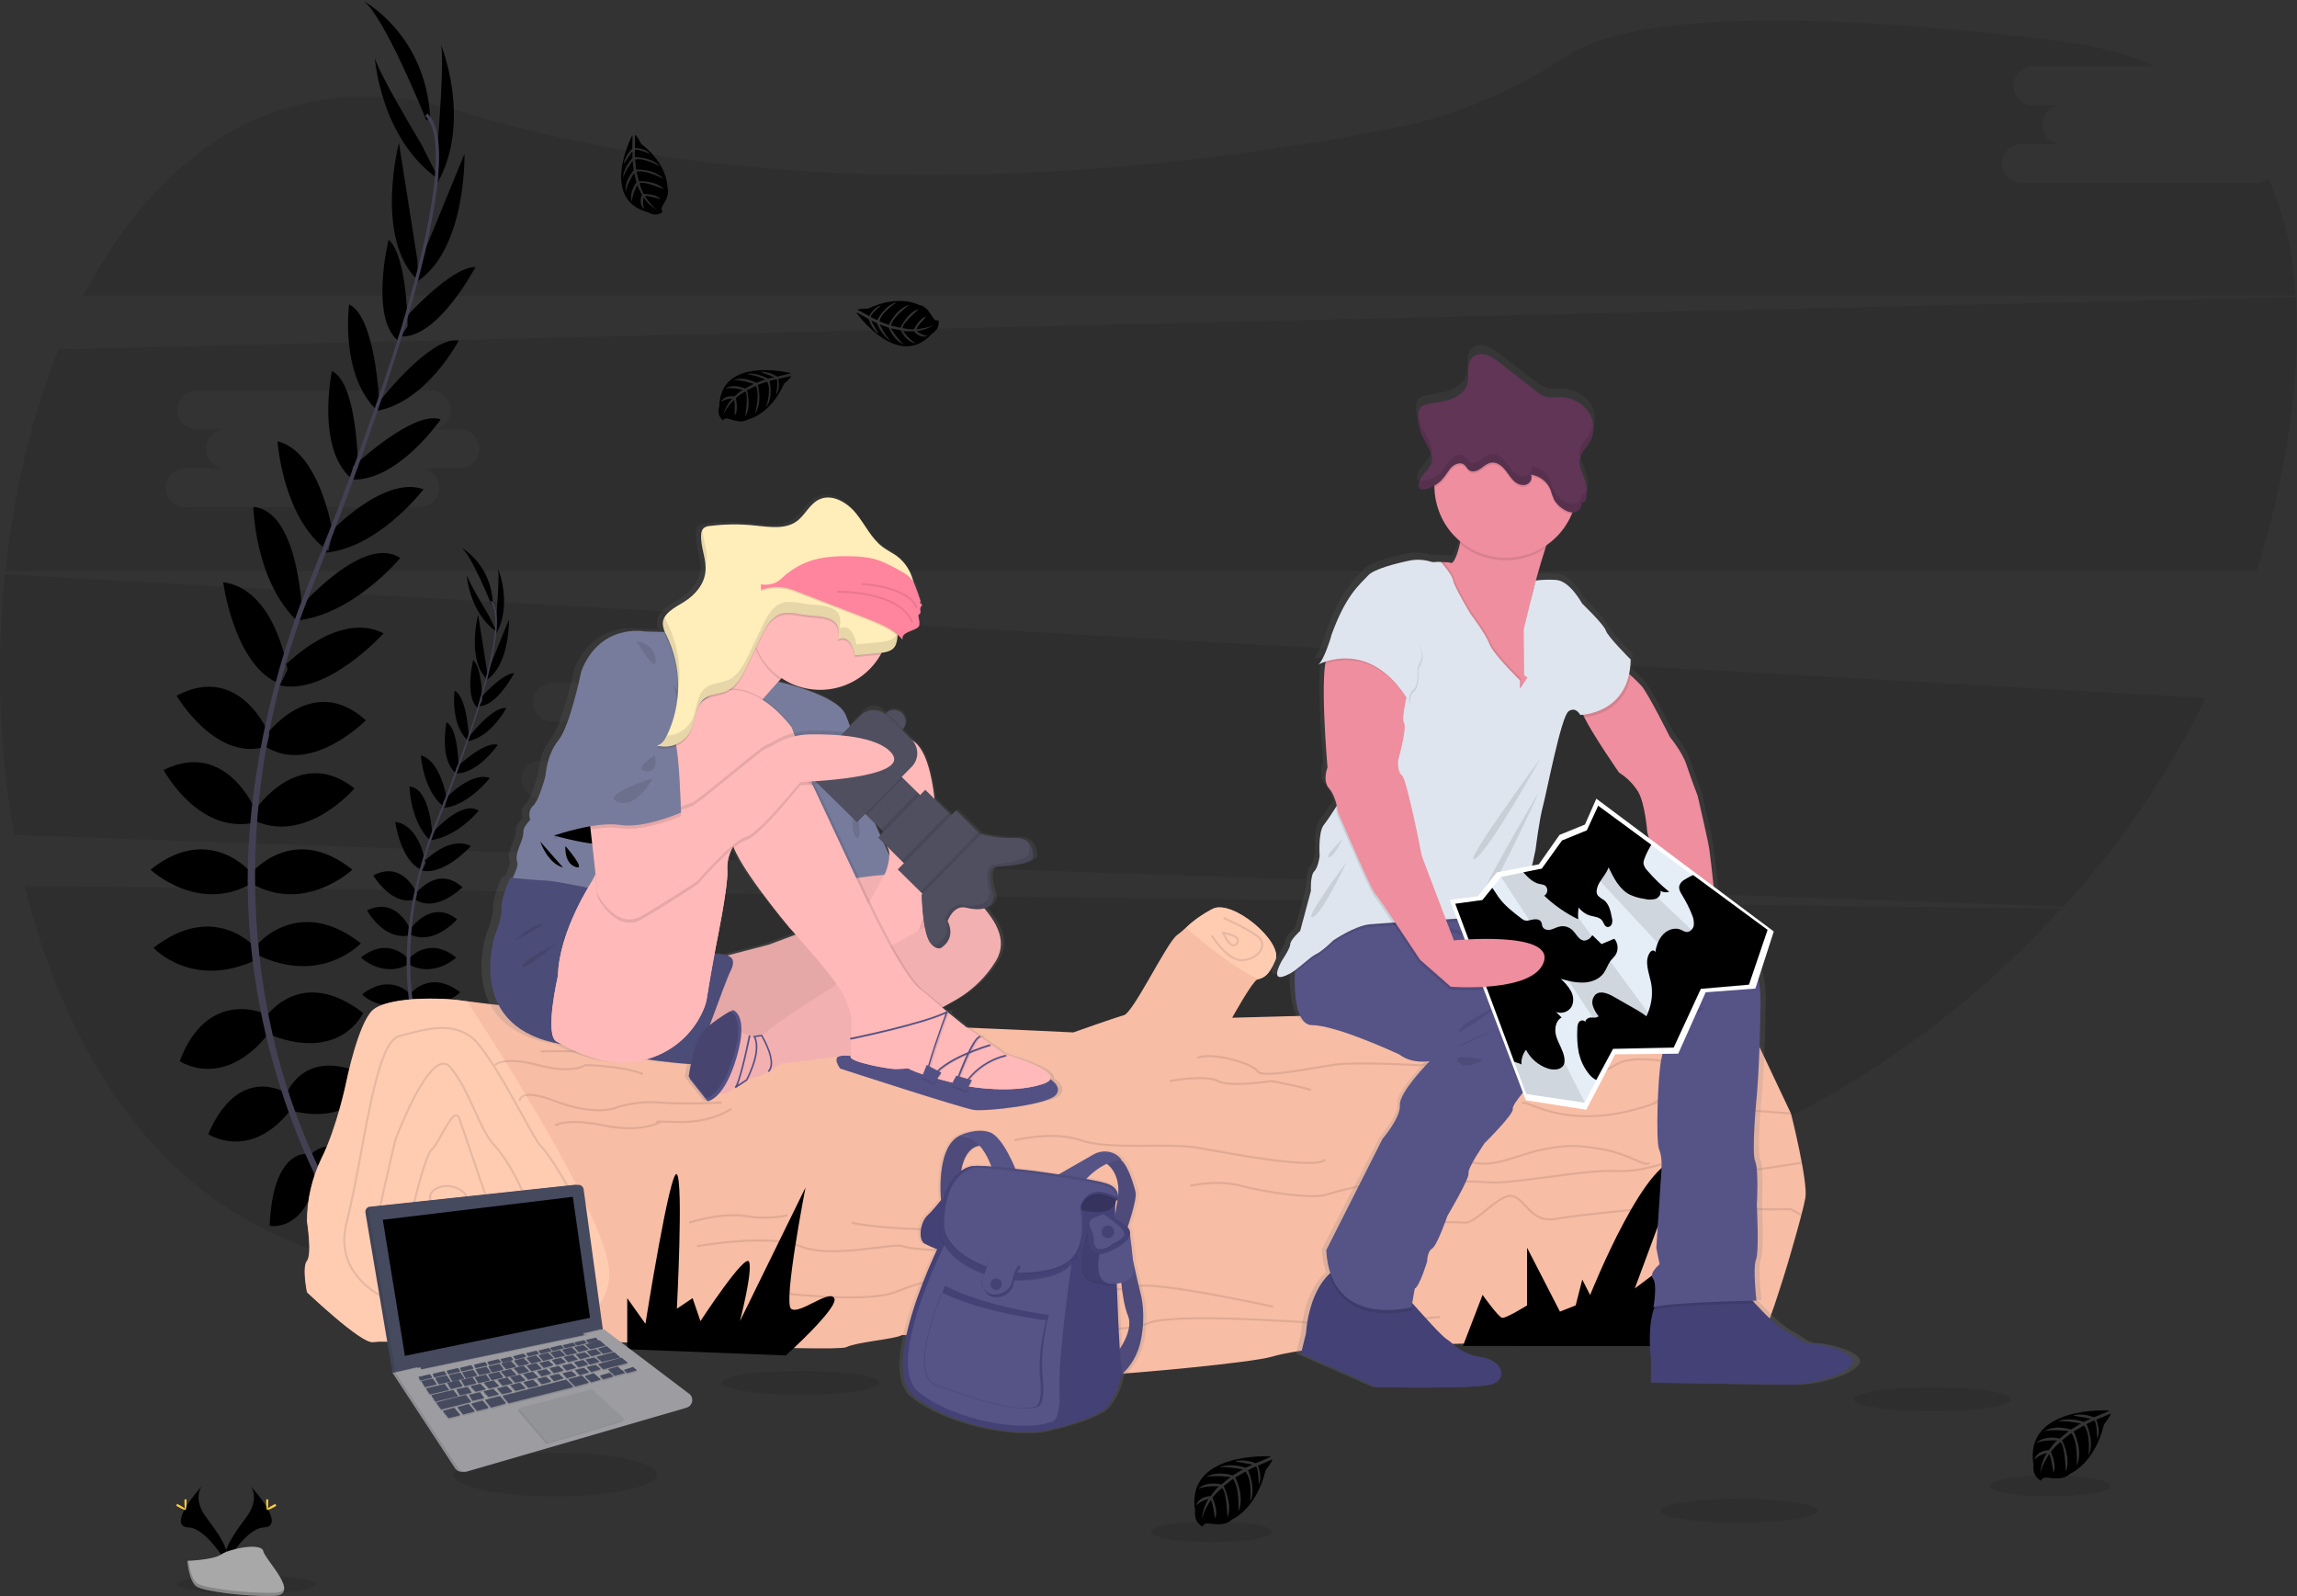 <?xml version="1.0" encoding="utf-8"?>
<!-- Generator: Adobe Illustrator 22.1.0, SVG Export Plug-In . SVG Version: 6.00 Build 0)  -->
<svg version="1.1" id="图层_1" xmlns="http://www.w3.org/2000/svg" xmlns:xlink="http://www.w3.org/1999/xlink" x="0px" y="0px"
	 viewBox="0 0 1110.7 771.7" style="enable-background:new 0 0 1110.7 771.7;" xml:space="preserve">
<rect x="0" y="0" width="1110.7" height="771.7" fill="#333333" stroke="none"/>
<style type="text/css">
	.st0{opacity:0.1;}
	.st2{fill:#444053;}
	.st3{fill:#F8BDA5;}
	.st4{fill:#FFCCB2;}
	.st5{opacity:0.1;fill:none;stroke:#000000;stroke-miterlimit:10;}
	.st6{opacity:0.1;}
	.st7{fill:#FFD037;}
	.st8{fill:#A8A8A8;}
	.st9{opacity:0.2;}
	.st10{fill:url(#SVGID_1_);}
	.st11{fill:#434175;}
	.st12{fill:#565387;}
	.st13{fill:#CD939C;}
	.st14{opacity:5.000000e-02;}
	.st15{opacity:0.1;}
	.st16{fill:url(#SVGID_2_);}
	.st17{fill:#EE8E9E;}
	.st18{fill:#DFE5EE;}
	.st19{fill:#603556;}
	.st20{fill:#464A5F;}
	.st21{fill:#9C9CA1;}
	.st22{fill:#939498;}
	.st23{fill:#FFFFFF;}
	.st24{fill:#E5EDF6;}
	.st25{fill:url(#SVGID_3_);}
	.st26{fill:#535184;}
	.st27{fill:#FFB9B9;}
	.st28{fill:#787C9C;}
	.st29{fill:#4C4C78;}
	.st30{opacity:0.15;}
	.st31{fill:#504F60;}
	.st32{fill:#FFEDBA;}
	.st33{fill:#FF849D;}
</style>
<path id="背景" class="st0" d="M12,428.4C29.6,500.6,66.8,563,125.6,593.3c122.2,62.9,397.8,30.5,603.4-6.8
	c106.3-19.3,199.9-72.3,267.8-147.2L12,428.4z M1090.5,88.5H977.7c-5.2,0.2-9.5-3.9-9.7-9.1c-0.2-5.2,3.9-9.5,9.1-9.7
	c0.2,0,0.4,0,0.6,0h19.5c-5.2,0.2-9.5-3.9-9.7-9.1s3.9-9.5,9.1-9.7c0.2,0,0.4,0,0.6,0h-13.9c-5.2,0.2-9.5-3.9-9.7-9.1
	s3.9-9.5,9.1-9.7c0.2,0,0.4,0,0.6,0h58.9c-13.1-5.8-28.3-10-46-12.2C835.6,0.3,778.3,13.4,758,26.8c-25,16.6-52.8,28.9-82.5,34.8
	c-99.1,19.7-284.4,43.3-452.4-7.6C139.6,28.8,77.6,71.5,40.4,142.9h1069.7c-1.4-20.8-5.6-39.9-13.3-56.7
	C1095.1,87.7,1092.8,88.5,1090.5,88.5z M688.3,316.3l-1.5-0.1l-15.3-0.9l-147.2-8.3l-15.9-0.9L274.1,293l-65.7-3.7l-10.4-0.6
	l-9.2-0.5L2.4,277.7c-4.3,42-2.9,84.4,4.4,126l156.8,5.5l12.4,0.5l2.2,0.1l74.4,2.6l4,0.1l8.6,0.3l75,2.6l10.3,0.4l35.9,1.2h0.7
	l5.3,0.2l18,0.6l15.8,0.5l30,1h0.6l2.7,0.1l2.8,0.1h0.6l47.8,1.7l13.4,0.5h0.6l6.5,0.2h1.7l5.7,0.2l17.3,0.6l6.5,0.2l8.3,0.3h0.3
	l11.5,0.4l33.1,1.2l9.1,0.3h1l44.2,1.5l25.7,0.9l32,1.3l5.1,0.2l8.3,0.3l30.1,1.1l226.8,8c27.5-30.3,50.6-64.3,68.8-100.9
	L688.3,316.3z M262,386.3c-2.4,0-4.7-0.8-6.5-2.4c-0.8-0.7-1.5-1.5-2.1-2.5c-1.7-3-1.6-6.7,0.4-9.6c0.3-0.5,0.7-0.9,1.1-1.3
	c1.9-1.9,4.4-2.9,7.1-2.9h19.5c-5.2,0.2-9.6-3.8-9.8-8.9c-0.2-5.2,3.8-9.6,8.9-9.8c0.3,0,0.6,0,0.9,0h-14c-0.3,0-0.6,0-0.9,0
	c-5.2-0.3-9.1-4.6-8.9-9.8c0.3-5.2,4.6-9.1,9.8-8.9h112.8c5.2-0.4,9.7,3.4,10.1,8.6c0.4,5.2-3.4,9.7-8.6,10.1c-0.5,0-1,0-1.5,0h14
	c5.2-0.2,9.6,3.8,9.8,8.9c0.2,5.2-3.8,9.6-8.9,9.8c-0.3,0-0.6,0-0.9,0h-19.5c5.2-0.2,9.6,3.8,9.8,8.9c0.2,5.2-3.8,9.6-8.9,9.8
	c-0.3,0-0.6,0-0.9,0L262,386.3z M1110.1,143.6l-778.4,18.2l-85.6,2l-217.8,5.1C15.3,201.4,6.6,238.1,2.6,276.2h1088.6
	c7.1-22.3,12.3-45.2,15.7-68.4C1110.1,185.4,1111.5,163.7,1110.1,143.6z M222.1,226.4h-19.5c5.3-0.1,9.6,4.1,9.8,9.4v0.6
	c-0.2,3-1.8,5.6-4.3,7.2c-1.6,1-3.5,1.6-5.4,1.6H89.8c-5.2,0.2-9.5-3.9-9.7-9.1c-0.2-5.2,3.9-9.5,9.1-9.7c0.2,0,0.4,0,0.6,0h19.5
	c-5.2,0.2-9.5-3.9-9.7-9.1c-0.2-5.2,3.9-9.5,9.1-9.7c0.2,0,0.4,0,0.6,0H95.4c-5.2,0.2-9.5-3.9-9.7-9.1c-0.2-5.2,3.9-9.5,9.1-9.7
	c0.2,0,0.4,0,0.6,0h112.8c5.2-0.2,9.5,3.9,9.7,9.1c0.2,5.2-3.9,9.5-9.1,9.7c-0.2,0-0.4,0-0.6,0h13.9c1.6,0,3.2,0.4,4.6,1.1
	c3.1,1.6,5.1,4.7,5.1,8.2C231.8,222.3,227.4,226.5,222.1,226.4L222.1,226.4z M119.2,761.5c18.6,0,33.6,2.1,33.6,4.6
	s-15,4.6-33.6,4.6s-33.6-2.1-33.6-4.6S100.6,761.5,119.2,761.5z M387.1,662.8c21,0,38,2.6,38,5.8s-17,5.8-38,5.8s-38-2.6-38-5.8
	S366.1,662.8,387.1,662.8z M934.4,670.8c21,0,38,2.6,38,5.8s-17,5.8-38,5.8s-38-2.6-38-5.8S913.5,670.8,934.4,670.8z M841,724.7
	c21,0,38,2.6,38,5.8s-17,5.8-38,5.8s-38-2.6-38-5.8S820,724.7,841,724.7z M268.5,702.4c27.2,0,49.2,4.8,49.2,10.6
	s-22,10.6-49.2,10.6s-49.2-4.8-49.2-10.6S241.3,702.4,268.5,702.4z M991.3,713.5c16.2,0,29.3,2.2,29.3,5s-13.1,5-29.3,5
	s-29.3-2.2-29.3-5S975.2,713.5,991.3,713.5z M585.9,735.7c16.2,0,29.3,2.2,29.3,5s-13.1,5-29.3,5s-29.3-2.2-29.3-5
	S569.8,735.7,585.9,735.7z"/>
<path class="st1" d="M163,584.1c0,0,19.3-3.1,30.8,10.5c0,0-8.5,6.7-26.7-2.6L163,584.1z M160.9,583.8c0,0-12.3,15.2-6.3,32
	c0,0,10-4,11.1-24.4L160.9,583.8z M149.9,559c0,0,7.7-14.1,38.5,5.6c0,0-4.1,9.5-17.7,8.7S153.5,566.4,149.9,559z M147.9,558
	c0,0-16-1.8-17.5,34.7c0,0,10.1,2.1,17.3-9.5S151.9,565.2,147.9,558L147.9,558z M138.6,528.8c0,0,9-24.9,41.6-7.2
	c0,0-7.4,22.8-38.3,15.7L138.6,528.8z M128.6,491.6c0,0,16.9-25.1,47-1.8c0,0-10.5,23.6-44.4,10.8L128.6,491.6z M125,456.1
	c0,0,19.8-23.1,49.5,0c0,0-18.7,20.3-49.5,5.9L125,456.1z M121.9,421.8c0,0,20-24.1,48.5-1.3c0,0-22.6,21.3-48.5,6.9V421.8z
	 M123.7,391.2c0,0,21-31.1,47.7-10c0,0-22.6,26.7-47.7,15.9V391.2z M128.6,355.5c0,0,22.3-30.8,48.3-7.2c0,0-26.4,26.7-48.3,12.8
	V355.5z M136,323.6c0,0,26.4-28.9,49.5-17.4c0,0-27.6,30.7-50.6,25.1L136,323.6z M145.3,293.4c0,0,30.5-35.4,48.2-23.6
	c0,0-22.5,27.5-50.4,30.3L145.3,293.4z M158.6,258.4c0,0,26.7-28.9,46.2-21.8c0,0-22.9,30-49.8,30.8L158.6,258.4z M170.7,225.6
	c0,0,29.5-27.7,42.4-22.8c0,0-21.3,30.8-43.6,29L170.7,225.6z M182.5,195.3c0,0,25.4-33.1,39.3-30.6c0,0-15.4,29.5-39.3,33.9V195.3z
	 M195.3,154.4c0,0,22.5-25.4,34.6-25.3c0,0-17.7,33.9-35.5,33.6L195.3,154.4z M202.9,127.3l21.7-52.9c0,0,1.1,47.8-24.4,62.7
	L202.9,127.3z M211.7,68.9c0,0,3.6-44.1,1.3-47.8c0,0,15.5,36.7-1.4,67.3L211.7,68.9z M137.8,528.2c0,0-22.5-13.9-37.1,20.2
	c0,0,20,13.3,39.7-11.5L137.8,528.2z M127.9,490.1c0,0-27.6-12.6-41,23c0,0,21.3,14.6,43.5-14L127.9,490.1z M123.7,458.3
	c0,0-19.8-23.1-49.5,0c0,0,18.7,20.3,49.5,5.9V458.3z M121.3,421.8c0,0-20-24.1-48.5-1.3c0,0,22.6,21.3,48.5,6.9V421.8z
	 M123.7,392.1c0,0-14.1-34.8-44.6-19.8c0,0,16.5,30.9,43.3,25.6L123.7,392.1z M130.3,355.4c0,0-13.9-35.4-44.9-19
	c0,0,19,32.4,43.5,24.5L130.3,355.4z M139,323.8c0,0-5.5-38.8-31.1-42.3c0,0,5.4,40.9,27.7,49.3L139,323.8z M145.9,293.5
	c0,0-2.1-46.7-23.4-48.4c0,0,0.7,35.5,21,55L145.9,293.5z M160.8,257c0,0-6.3-38.9-26.6-43.6c0,0,2.5,37.6,24.6,53.1L160.8,257z
	 M173.1,225.8c0,0-0.2-40.5-12.6-46.4c0,0-7.7,36.7,9,51.6L173.1,225.8z M183.4,194.8c0,0-1.7-41.7-14.6-47.6c0,0-4.4,33,12.6,50.3
	L183.4,194.8z M197.1,157.8c0,0-0.1-33.9-9.2-41.9c0,0-9.1,37.2,4.4,48.7L197.1,157.8z M201.8,125.6l-8.9-56.5
	c0,0-12.1,46.3,9.3,66.6L201.8,125.6z M203.6,69.5c0,0-22.8-37.9-22.4-42.2c0,0,2.4,39.8,31.2,59.6L203.6,69.5z M206.2,58.3
	c0,0-21.6-53.9-31.3-58.3c0,0,30.8,15.7,33.1,56.7L206.2,58.3z M199.1,479.8c0,0,9.3-10.9,23.4,0c0,0-8.8,9.6-23.4,2.8V479.8z
	 M197.7,463.6c0,0,9.4-11.4,22.9-0.6c0,0-10.7,10.1-22.9,3.3V463.6z M198.5,449.2c0,0,9.9-14.7,22.5-4.7c0,0-10.6,12.6-22.5,7.5
	V449.2z M200.8,432.4c0,0,10.5-14.5,22.8-3.4c0,0-12.5,12.6-22.8,6V432.4z M204.3,417.3c0,0,12.5-13.7,23.4-8.2
	c0,0-13,14.5-23.9,11.8L204.3,417.3z M208.7,403.1c0,0,14.4-16.7,22.8-11.1c0,0-10.6,13-23.8,14.3L208.7,403.1z M215,386.5
	c0,0,12.6-13.7,21.8-10.3c0,0-10.8,14.2-23.5,14.5L215,386.5z M220.7,371c0,0,13.9-13.1,20-10.8c0,0-10.1,14.5-20.6,13.7L220.7,371z
	 M226.3,356.8c0,0,12-15.6,18.5-14.4c0,0-7.3,13.9-18.5,16V356.8z M232.3,337.5c0,0,10.6-12,16.3-12c0,0-8.4,16-16.8,15.9
	L232.3,337.5z M235.9,324.6l10.2-25c0,0,0.5,22.6-11.5,29.6L235.9,324.6z M240.1,297.1c0,0,1.7-20.8,0.6-22.5c0,0,7.3,17.3-0.7,31.7
	L240.1,297.1z M198.5,480.8c0,0-9.3-10.9-23.4,0c0,0,8.8,9.6,23.4,2.8V480.8z M197.4,463.6c0,0-9.4-11.4-22.9-0.6
	c0,0,10.7,10.1,22.9,3.3V463.6z M198.5,449.6c0,0-6.6-16.4-21-9.4c0,0,7.8,14.6,20.4,12.1L198.5,449.6z M201.7,432.3
	c0,0-6.6-16.7-21.2-9c0,0,9,15.3,20.6,11.5L201.7,432.3z M205.8,417.4c0,0-2.6-18.3-14.7-20c0,0,2.6,19.3,13.1,23.3L205.8,417.4z
	 M209,403.1c0,0-1-22-11-22.8c0,0,0.3,16.8,9.9,26L209,403.1z M216,385.9c0,0-3-18.3-12.5-20.6c0,0,1.2,17.8,11.6,25.1L216,385.9z
	 M221.8,371.2c0,0-0.1-19.1-5.9-21.9c0,0-3.6,17.3,4.3,24.4L221.8,371.2z M226.7,356.5c0,0-0.8-19.7-6.9-22.5c0,0-2.1,15.6,6,23.7
	L226.7,356.5z M233.2,339c0,0,0-16-4.4-19.8c0,0-4.3,17.5,2.1,23L233.2,339z M235.4,323.8l-4.2-26.6c0,0-5.7,21.8,4.4,31.4
	L235.4,323.8z M236.2,297.4c0,0-10.8-17.9-10.6-19.9c0,0,1.1,18.8,14.7,28.1L236.2,297.4z M237.5,292.1c0,0-10.2-25.4-14.8-27.5
	c0,0,14.5,7.4,15.6,26.8L237.5,292.1z M414.1,151.2c0,0,20.2,28.5,36.7,10c0,0,3.9-2.1,3-6.4c0,0-1.5,1.1-3.2-2
	c-0.6-1.1-1.4-2.1-2.2-3.1c-1.2-1.3-2.7-2.1-4.4-2.4c0,0-9.3-5.1-24.2,1.9c0,0-4.5,0-5.1,0.6l5.6,3c0,0,2.1-4.2,5.8-5.2
	c0,0-5.8,4.9-5,5.7c0.2,0.1,3.1,1.5,3.1,1.5s3.6-7.3,9.4-8.6c0,0-7.7,4.9-8.3,9.2l4.5,1.7c0,0,3.4-7.9,10-9.7c0,0-7.9,5.4-9,10
	l4.6,1.1c0,0,3.5-7.7,9-9.1c0,0-8.5,7.2-7.9,9.3c0,0,4.3,0.8,5.5,0.4c0,0,2.6-5.4,5.9-6c0,0-5.2,5.4-4.7,6.1c0,0,5.9-0.5,8.7-2.4
	c-2.5,1.8-5.5,2.9-8.6,3.3c1.5,1.3,3.3,2,5.2,2.3c0,0-3,1.8-6.6-2.2c0,0-4.6,0.2-5.2-0.2c0,0,3,4.4,6.1,6c0,0-4.3-0.1-7.3-6.3
	l-4.7-1c0,0,3.6,6,6.3,7.7c0,0-4.4-0.8-7.4-8l-4.4-1.6c0,0,2.7,5.4,5.3,7.9c0,0-3.9-1.6-6.5-8.4l-2.9-1.4c0,0,2,3.9,2.8,5
	s0.5,1.4,0.5,1.4c-2.1-1.9-3.6-4.3-4.4-6.9C419.9,154.3,414.3,150.8,414.1,151.2L414.1,151.2z M382.3,180.4c0,0-33.9-8.6-34.5,16.1
	c0,0-1.6,4.1,1.9,6.8c0,0,0.4-1.8,3.7-0.5c1.2,0.4,2.4,0.7,3.7,0.9c1.7,0.2,3.4-0.1,4.9-1c0,0,10.4-2.1,17.1-17.1
	c0,0,3.4-2.9,3.5-3.8l-6.3,1.4c0,0,1.2,4.6-1,7.7c0,0,1.2-7.5,0.1-7.6c-0.2,0-3.3,0.9-3.3,0.9s2,7.9-1.6,12.7c0,0,2.7-8.8,0.4-12.4
	l-4.5,1.6c0,0,2.5,8.3-1.3,13.9c0,0,2.5-9.3,0.4-13.4l-4.3,2.1c0,0,2.3,8.1-0.9,12.8c0,0,1.8-11,0-12.2c0,0-3.8,2.2-4.5,3.3
	c0,0,1.5,5.9-0.6,8.4c0,0,0.4-7.5-0.4-7.6c0,0-4.1,4.2-5.1,7.4c0.7-3,2.3-5.8,4.4-8.1c-1.9,0-3.8,0.5-5.4,1.6c0,0,1.1-3.3,6.4-2.6
	c0,0,3.4-3.1,4.1-3.2c0,0-5.1-1.4-8.5-0.6c0,0,3.4-2.7,9.6,0l4.2-2.3c0,0-6.6-2.2-9.7-1.8c0,0,3.9-2.2,10.9,1.3l4.4-1.6
	c0,0-5.6-2.4-9.1-2.6c0,0,4-1.3,10.4,2.2l3.1-0.7c0,0-4.1-1.6-5.3-2s-1.2-0.7-1.2-0.7c2.8,0.1,5.5,0.9,7.8,2.4
	C375.9,181.9,382.3,180.8,382.3,180.4L382.3,180.4z M305.7,65.5c0,0-16.2,30.9,7.8,37.2c0,0,3.6,2.5,7-0.3c0,0-1.6-0.8,0.4-3.8
	c0.7-1.1,1.3-2.2,1.7-3.4c0.6-1.6,0.6-3.4,0.1-5c0,0,0.3-10.6-12.7-20.7c0,0-2-4-2.9-4.3l-0.1,6.4c0,0,4.7-0.1,7.3,2.8
	c0,0-7-3-7.3-1.8c-0.1,0.2,0.1,3.4,0.1,3.4s8.2-0.1,12,4.5c0,0-7.9-4.6-12-3.3l0.5,4.8c0,0,8.6-0.6,13.2,4.5c0,0-8.4-4.6-13-3.5
	l1.1,4.6c0,0,8.4-0.4,12.2,3.9c0,0-10.3-4.3-11.9-2.8c0,0,1.3,4.2,2.2,5.1c0,0,6-0.1,8,2.5c0,0-7.2-2.1-7.5-1.4c0,0,3.1,5,6.1,6.7
	c-2.8-1.4-5.1-3.5-6.8-6.2c-0.4,1.9-0.3,3.8,0.3,5.6c0,0-3-1.9-1.1-6.9c0,0-2.3-4-2.2-4.7c0,0-2.6,4.6-2.6,8.1c0,0-1.8-3.9,2.2-9.3
	l-1.2-4.6c0,0-3.7,5.9-4,9.1c0,0-1.3-4.3,3.8-10.3l-0.5-4.7c0,0-3.6,4.9-4.6,8.3c0,0-0.3-4.2,4.5-9.6v-3.2c0,0-2.6,3.6-3.2,4.7
	s-1,1-1,1c0.7-2.7,2.1-5.1,4.2-7.1C305.6,72.1,306.1,65.5,305.7,65.5z M1019.8,682c0,0-41.4-2.5-36.5,26.5c0,0-1,5.1,3.7,7.5
	c0,0,0.1-2.2,4.2-1.4c1.5,0.3,3,0.3,4.5,0.2c2-0.1,4-0.9,5.5-2.3c0,0,11.6-4.8,16.2-23.8c0,0,3.3-4.1,3.2-5.2l-7,3
	c0,0,2.4,5,0.5,9.2c0,0-0.2-9-1.6-8.8c-0.3,0-3.6,1.7-3.6,1.7s4.1,8.8,1,15.2c0,0,1.2-10.8-2.3-14.5l-4.9,2.9c0,0,4.8,9.1,1.5,16.5
	c0,0,0.8-11.3-2.6-15.8l-4.5,3.5c0,0,4.5,8.9,1.8,15.1c0,0-0.4-13.2-2.7-14.2c0,0-3.9,3.4-4.5,4.8c0,0,3.1,6.5,1.2,9.9
	c0,0-1.2-8.8-2.1-8.8c0,0-3.9,5.8-4.3,9.8c0,0,0.2-5.9,3.3-10.4c-2.3,0.4-4.3,1.5-6,3.1c0,0,0.6-4.1,6.9-4.5c0,0,3.2-4.4,4.1-4.7
	c0,0-6.3-0.5-10.1,1.2c0,0,3.3-3.9,11.2-2.1l4.4-3.6c0,0-8.3-1.1-11.8,0.1c0,0,4-3.4,12.9-0.9l4.8-2.9c0,0-7-1.5-11.2-1
	c0,0,4.4-2.4,12.6,0.2l3.4-1.5c0,0-5.2-1-6.7-1.2s-1.6-0.6-1.6-0.6c3.3-0.5,6.6-0.2,9.7,1.1C1012.6,685.2,1019.9,682.5,1019.8,682
	L1019.8,682z M614.4,704.2c0,0-41.4-2.5-36.5,26.5c0,0-1,5.1,3.7,7.5c0,0,0.1-2.2,4.2-1.4c1.5,0.2,3,0.3,4.5,0.2
	c2-0.1,4-0.9,5.5-2.3c0,0,11.6-4.8,16.2-23.8c0,0,3.3-4.2,3.2-5.2l-7,3c0,0,2.4,5,0.5,9.2c0,0-0.2-9-1.6-8.8c-0.3,0-3.6,1.8-3.6,1.8
	s4.1,8.8,1,15.2c0,0,1.2-10.8-2.3-14.5l-4.9,2.8c0,0,4.8,9.1,1.5,16.5c0,0,0.8-11.3-2.6-15.8l-4.5,3.5c0,0,4.5,8.9,1.8,15.1
	c0,0-0.4-13.2-2.7-14.2c0,0-3.9,3.4-4.5,4.8c0,0,3.1,6.5,1.2,9.9c0,0-1.2-8.8-2.1-8.8c0,0-3.9,5.8-4.3,9.8c0,0,0.2-5.9,3.3-10.4
	c-2.2,0.4-4.3,1.5-5.9,3.1c0,0,0.6-4.1,6.9-4.5c0,0,3.2-4.4,4.1-4.7c0,0-6.3-0.5-10.1,1.2c0,0,3.3-3.9,11.2-2.1l4.4-3.6
	c0,0-8.3-1.1-11.8,0.1c0,0,4-3.4,12.9-0.9l4.8-2.9c0,0-7-1.5-11.2-1c0,0,4.4-2.4,12.6,0.2l3.4-1.5c0,0-5.2-1-6.7-1.2
	s-1.6-0.6-1.6-0.6c3.3-0.5,6.6-0.2,9.7,1.1C607.3,707.4,614.5,704.7,614.4,704.2L614.4,704.2z M121.3,718.7c0,0,4.5,5.9-2.1,14.8
	s-12,16.4-9.8,21.9c0,0,9.9-16.5,18-16.8S130.2,728.7,121.3,718.7L121.3,718.7z M97.5,718.7c0,0-4.5,5.9,2.1,14.8s12,16.4,9.8,21.9
	c0,0-9.9-16.5-18-16.8S88.7,728.7,97.5,718.7L97.5,718.7z"/>
<path class="st2" d="M194.3,163l-1.5-0.4c18.2-59.3,22.7-97.2,12.8-106.6l1.1-1.1C217.2,64.8,212.9,102.2,194.3,163z M144.2,301.9
	l-2.2-0.8c1.9-5.4,4-11,6.2-16.4c19-47.3,35.2-91.4,45.5-125.2l1.9-0.9c-10.4,33.9-26.3,79.6-45.3,127
	C148.2,291,146.1,296.5,144.2,301.9L144.2,301.9z M190.1,628.5c-0.3-0.3-29.8-33.5-50.3-90.2c-12-33.2-18.8-68.1-19.9-103.4
	c-1.4-44.1,7.8-93.4,23.7-138.1l1.7,2c-35.6,100.4-21.5,186.5-2.7,238.3c20.4,56.2,49.5,89,49.8,89.3L190.1,628.5z M231.8,341.5
	l-0.7-0.2c8.6-28,10.7-45.9,6-50.3l0.5-0.5C242.6,295.2,240.6,312.8,231.8,341.5z M208.2,407.1l-1-0.4c0.9-2.6,1.9-5.2,2.9-7.7
	c9-22.3,16.6-43.1,21.5-59.1l0.9-0.5c-4.9,16-12.4,37.6-21.4,59.9C210.1,401.9,209.1,404.5,208.2,407.1L208.2,407.1z M229.9,561.2
	c-0.1-0.2-14.1-15.8-23.8-42.6c-5.7-15.7-8.9-32.1-9.4-48.8c-0.7-20.8,3.7-44.1,11.2-65.2l0.8,1c-16.8,47.4-10.1,88-1.3,112.5
	c9.6,26.5,23.4,42,23.5,42.2L229.9,561.2z"/>
<path class="st3" d="M873,579.1c-1.3,7.6-8.9,33-8.9,33s-11.4,38-14.6,38.7s-152.2-3.2-158.6,0s-42.5,0.1-42.5,0.1s-22.2,1.8-33,5
	s-69.1,8.2-72,8.2s-28.6-10.2-33.2-8.9s-31.9-3.2-38.2-1.3s-32.4-10.1-36.2-8.2s-21.6,3.2-26.6,5.7s-133.8-3.8-136.4-3.2
	c-0.4,0.1-2,0.4-4.3,0.8c-12,2.1-44.6,7.5-44.6,7.5l-20.3-7c0,0-17.8-1.3-23.5-0.6s-31.7-24.1-31.7-24.1s-2.5-12.1,0-15.2s0-19,0-19
	c0-10.6,2.4-21,7-30.5c7.6-15.2,12.1-37.4,12.1-37.4s5.7-28,12.7-34.3s32.3-6.4,44.4-4.4l1.1,0.1c16,2.3,113.4,12.5,122.6,11.9
	c9.5-0.6,44.4,1.3,49.5-0.6s121.2,3.8,121.2,3.8s19.7-7,24.4-8.3s20.6-34.9,25.7-38.7c1.6-1.2,3-2.4,4.4-3.7c3.8-3.6,8.1-6.6,12.7-9
	c9.5-5.1,34.3,15.9,30.5,24.7c-3.4,8-5.8,8.3-8.1,9.2c-0.3,0.1-0.5,0.2-0.8,0.3c-2.5,1.3-12,18.4-12,18.4s125-3.2,138.9-4.4
	s55.8,0,60.3-3.2s48.2,5.7,48.2,5.7l22.8,48.2C866.1,538.5,874.3,571.5,873,579.1L873,579.1z"/>
<path class="st4" d="M268.7,649c-12,2.1-44.6,7.5-44.6,7.5l-20.3-7c0,0-17.8-1.3-23.5-0.6s-31.7-24-31.7-24s-2.5-12.1,0-15.2
	s0-19,0-19c0-10.6,2.4-21,7-30.5c7.6-15.2,12.1-37.4,12.1-37.4s5.7-28,12.7-34.3s32.4-6.4,44.4-4.4l1.1,0.1
	c25.6,39.4,67.4,107.2,68.7,130.5C295.3,629.5,282.8,640.9,268.7,649L268.7,649z"/>
<path class="st5" d="M380.8,587.6c0,0-8.2,2.3-20.3,0.4s-27.3,3.2-27.3,3.2 M411.8,591.2c0,0,9.5,2.5,34.9,3.2s28.5-1.9,40,0
	s23.6,3.2,23.6,3.2 M337,602.6c0,0,34.9-6.3,50.1,0s45-1.9,49.5,0s27.3,2.3,34.3,2.5s11.4,1.8,20.3,0s44.4,0.8,44.4,0.8
	 M490.5,551.4c0,0,18.4-4.8,32.3,0c13.9,4.8,41.9,1,56.5,3.6s57.1,10.8,61.5,5.7 M575.5,573.4c0,0,12.7-3.2,24.7,0
	s34.3,6.3,40.6,4.4c8.1-2.5,16.4-4.4,24.7-5.8c10.2-1.8,37.4-11.8,47.6-9.7s22.2-4.4,33-6.5s15.9-2.4,29.2,0s20.3,8.8,22.2,6.5
	 M736,533.4c1.9-1.3,10.8,5.7,29.2,6.3s35.5-6.5,35.5-6.5s-1.9-2.1,9.5,0s55.8,5.2,55.8,5.2 M813.4,515c0,0-22.8-6.4-32.3,0
	c-9.5,6.4-19.7,0.6-22.8,0s-31.1-0.6-39.3-2.8s-32.3,2.9-32.3,2.9s-30.5-1.8-41.2-0.3s-35.5,6.8-37.4,3.2s-22.2-9.7-29.2-6.4
	 M565.7,522.7c0,0,17.4-3.2,23.2,0s26,0,26,0s16.5,3.2,19,4.4 M745.5,506.2c0,0,7.6-2.5,24.1,0c10.5,1.5,21.1,1.1,31.4-1.1
	c0,0,16.8-1.5,25.1,2s24.5-1.2,24.5-1.2 M268.5,544.2c0,0,5.1-3.8,23.5,0s27.3-1.7,27.3-1.7s-7.6-0.4,8.9,0s25.4-6.4,25.4-6.4
	 M251.3,532.4c0,0-0.6-6.8,17.1,0s27.9,3.7,27.9,3.7c7.3-2.6,15.1-3.6,22.8-3c12.7,1,29.8,0,29.8,0 M239.3,515c0,0,3.8-4.5,20.9,0
	c17.1,4.5,22.8,0,22.8,0s17.1,0.2,27.9,4.3 M261.5,508.4c0,0,5.1-0.3,17.1,0s24.7,0,24.7,0 M213.3,587.6c0,0-9.5-7.8-3.2-12.3
	s15.2,0.5,15.2,3.1v15.9c0,0-27.9,10.2-27.9,3.2s8.3-39.6,11.4-41.7s10.8-22.2,13.3-15s17.2,50.3,17.2,50.3
	c-2.1,6.4-6.7,11.7-12.7,14.7c-10.1,5-46.9,5.4-46.3-3s10.8-51.4,10.8-51.4s17.1-46.4,26.6-35.4s14,30.2,21.6,38.1
	s24.1,37.8,17.1,51.7S199.3,633,199.3,633s-40-9.5-31.7-41.9s13.3-86.9,25.4-90.1s24.1-7,34.3,0s30.4,49.7,34.2,53.1
	s24.7,35.2,20.9,45.6s-25.4,40.9-36.8,45.3s-38.1-4.4-38.1-4.4 M678.3,591.2c0,0,24.1-0.6,29.8,0s17.1-14.7,23.5-12.8
	s8.9,13,20.3,11s40.6-4.7,40.6-4.7s15.9,1.2,26.6,0s19-0.1,24.7,0s22.2,0,22.2,0l5,2.8"/>
<path class="st5" d="M696,571.7c8-0.6,16.1-0.6,24.1,0c10.8,1,45.7-6.2,60.9-5.5s22.8-4.9,29.8-4s12.1,4.7,22.8,4.7
	s37.4-4.7,37.4-4.7 M373.8,624.8c0,0,44.4,5.7,59,0s22.2-7.6,32.4-5.7s7-5.2,25.4-0.7s50.8,6.7,59,3.7s66,9.7,66,9.7 M445.5,636.8
	c0,0,18.4,1.9,30.5,3.2s67.2,5.7,78.7,0s82.5-0.2,82.5-0.2s15.9,1.1,25.4,0s33.6-3,33.6-3"/>
<path class="st4" d="M616.7,464.3c-3.4,8-5.8,8.3-8.1,9.2c-11.5-5.2-26.2-17.2-35.1-24.9c3.8-3.6,8.1-6.6,12.7-9
	C595.8,434.5,620.5,455.4,616.7,464.3L616.7,464.3z"/>
<path class="st1" d="M303.3,652.4v-24.7l8.8,12.4c0,0,12-75.8,15.2-72.3s0,65,0,65l7.6-5.1l3.8,11.1c0,0,21.6-33.1,23.5-28.7
	s-4.4,28.7-4.4,28.7l31.7-64.6c0,0-10.8,55.4-7,58.6s18.4-9.5,20.9-5.1S380,655.4,380,655.4L303.3,652.4z M707.4,650.8l9.5-24.7
	c0,0,7.6,10.8,9.5,11.1s12-6,12-6v-27.9l15.9,30.9l7.6-3l3.2-12.5l3.8,7.5c0,0,28.5-71.7,44.4-64.7l-22.8,61.5l22.8-17.1
	c0,0-10.2,28.2-12.4,28.3s20-3,20-3l-7.6,19.7L707.4,650.8z"/>
<path class="st6" d="M121.3,718.7c0.4,0.6,0.7,1.2,0.9,1.8c7.9,9.3,12.1,17.9,4.5,18.1c-7.1,0.2-15.5,12.8-17.6,16
	c0.1,0.2,0.2,0.5,0.2,0.7c0,0,9.9-16.5,18-16.8S130.2,728.7,121.3,718.7L121.3,718.7z M97.5,718.7c-0.4,0.6-0.7,1.2-0.9,1.8
	c-7.9,9.3-12.1,17.9-4.5,18.1c7.1,0.2,15.5,12.8,17.6,16c-0.1,0.2-0.1,0.5-0.2,0.7c0,0-9.9-16.5-18-16.8S88.7,728.7,97.5,718.7
	L97.5,718.7z"/>
<path class="st7" d="M129.7,726.2c0,2.1-0.2,3.8-0.5,3.8s-0.5-1.7-0.5-3.8s0.3-1.1,0.6-1.1S129.7,724.2,129.7,726.2z M132.6,728.7
	c-1.8,1-3.4,1.6-3.6,1.3s1.2-1.3,3.1-2.3s1.1-0.3,1.2,0S134.4,727.7,132.6,728.7z M89.2,726.2c0,2.1,0.2,3.8,0.5,3.8
	s0.5-1.7,0.5-3.8s-0.3-1.1-0.6-1.1S89.2,724.2,89.2,726.2z M86.3,728.7c1.8,1,3.4,1.6,3.5,1.3s-1.2-1.3-3.1-2.3s-1.1-0.3-1.2,0
	S84.5,727.7,86.3,728.7z"/>
<path class="st8" d="M90.6,754.7c0,0,12.6-0.4,16.4-3.1s19.4-5.9,20.3-1.6c0.9,4.3,18.9,21.5,4.7,21.7s-33-2.2-36.8-4.5
	S90.6,754.7,90.6,754.7L90.6,754.7z"/>
<path class="st9" d="M132.3,770.2c-14.2,0.1-33-2.2-36.8-4.5c-2.9-1.8-4-8.1-4.4-11h-0.4c0,0,0.8,10.2,4.6,12.5s22.6,4.6,36.8,4.5
	c4.1,0,5.5-1.5,5.4-3.7C136.9,769.3,135.3,770.1,132.3,770.2L132.3,770.2z"/>
<path class="st5" d="M585.9,452.3c0,0,7.6,12.5,14.9,12s11.2-6.3,8.9-9.9s-18-10.5-18-10.5"/>
<path class="st5" d="M591.4,451c0,0,3.8,8.9,6.7,5.2S591.4,451,591.4,451z"/>
<linearGradient id="SVGID_1_" gradientUnits="userSpaceOnUse" x1="539.288" y1="16.863" x2="539.288" y2="163.642" gradientTransform="matrix(1 0 0 -1 -44.68 709.83)">
	<stop  offset="0" style="stop-color:#808080;stop-opacity:0.25"/>
	<stop  offset="0.54" style="stop-color:#808080;stop-opacity:0.12"/>
	<stop  offset="1" style="stop-color:#808080;stop-opacity:0.1"/>
</linearGradient>
<path class="st10" d="M553.2,626.3c0,0-2-8-3.8-16c-0.4-5-1.2-11.4-1.6-14V596c0-1.1-0.4-2.1-1.1-2.9c1-2.9,4.6-13.9,4-17.1
	c-0.8-3.7-3.6-12.6-6.9-15.5c-1.1-1.6-2.6-2.8-4.4-3.5c-3.2-1.2-6.8-0.9-9.8,0.8l-17,9.5c-6.8-1-12.3-1.8-12.3-1.8s-4.2-0.5-9.5-1
	c-1.7-3.9-7-15.7-12.6-17.6c-6-2-13.1,0.7-14.6,1.3h-0.1l-0.2,0.1c-11,5.1-9.8,26.8-9.4,31.5c-2.1,2.6-4.3,5.1-6.6,7.4
	c-3.8,3.3-5,12.1-1.4,13.9c1.7,0.8,4,1.9,6.1,2.7c-9.6,20.3-25.8,60.4-11.3,71.8c19.7,15.5,56.7,20.6,69.3,15.5c0.3,0.1,0.7,0,1-0.1
	c0,0,20.6-4.9,25.4-10.4c3.6-4.5,6.1-9.8,7.2-15.5c5-4.4,8.4-10.3,9.7-16.9C555.8,635.5,553.2,626.3,553.2,626.3L553.2,626.3z
	 M540.4,582.4l0.5-2.4c0.3,0.2,0.5,0.3,0.8,0.5c-0.1,0.7-0.3,1.4-0.4,2.1l-0.8,4.7L540.4,582.4z M536.5,562.1
	c0.9,0.6,6.7,4.9,5.5,15.9c-0.1-0.4-0.2-0.8-0.3-1.3c-0.3-1.6-1.4-3.7-5.3-5c-3.4-1-6.8-1.7-10.3-2.3
	C529.1,566.4,532.6,563.9,536.5,562.1L536.5,562.1z M478.9,563.3c-4.5-0.3-8-0.5-8.4-0.2h-0.1c-0.6-0.1-1.1,0-1.7,0.2
	c-1.7,0.4-3.4,1.2-4.8,2.2c2-11.2,7.9-12.2,9.2-12.3C475.6,556.3,477.5,559.6,478.9,563.3L478.9,563.3z M542.7,652.5
	c-0.6-9.2-1.2-23.5-1.5-31.9l0.5-0.1c0.6-0.1,1.1-0.2,1.7-0.3c0.6,5.4,1.6,11.8,3.3,16C549,641.6,545.5,648.3,542.7,652.5
	L542.7,652.5z"/>
<path class="st11" d="M539,577.4l-11.5-3.6l-12.3,4.5l-0.9,7.8l6.1,4l9.7-0.3l8.5-4l1.5-7.4L539,577.4z"/>
<path class="st9" d="M539,577.4l-11.5-3.6l-12.3,4.5l-0.9,7.8l6.1,4l9.7-0.3l8.5-4l1.5-7.4L539,577.4z"/>
<path class="st12" d="M455.1,581.2c0,0-3.1-26.8,9.3-32.3c0,0,6.6,0.3,9.5,5.1c0,0-9-0.5-9.8,18.3L455.1,581.2z"/>
<path class="st6" d="M455.1,581.7c0,0-3.1-26.8,9.3-32.3c0,0,6.6,0.3,9.5,5.1c0,0-9-0.5-9.8,18.3L455.1,581.7z"/>
<path class="st13" d="M461.8,571.6c0,0-9.5,12.7-13.2,16s-4.8,12-1.4,13.8s10.1,4.3,10.1,4.3L461.8,571.6z"/>
<path class="st11" d="M461.8,571.6c0,0-9.5,12.7-13.2,16s-4.8,12-1.4,13.8s10.1,4.3,10.1,4.3L461.8,571.6z"/>
<path class="st12" d="M491.4,566.2c0,0-6.2-16.4-12.8-18.7s-14.5,1.5-14.5,1.5s9.7-1,15.6,15.9L491.4,566.2z M545,594.1
	c0,0,4.9-14,4.1-17.6s-3.5-12.5-6.8-15.4s-7.1,1.7-7.1,1.7s8.3,5,4.7,20.3l-1.1,6.8L545,594.1z"/>
<path class="st6" d="M545,594.1c0,0,4.9-14,4.1-17.6s-3.5-12.5-6.8-15.4s-7.1,1.7-7.1,1.7s8.3,5,4.7,20.3l-1.1,6.8L545,594.1z"/>
<path class="st12" d="M509.6,569.2l19-10.9c2.9-1.7,6.4-2,9.5-0.8c1.8,0.7,3.2,1.9,4.3,3.4c0,0-9.2-0.5-19.3,11.5L509.6,569.2z
	 M541.5,610.5c0,0,0.5,17.3,3.9,25.6s-6.8,20-6.8,20l1.9,10c0,0,8.7-5.6,11.2-18.2s0-21.7,0-21.7s-7-28.2-6-31.2
	S541.5,610.6,541.5,610.5L541.5,610.5z"/>
<path class="st6" d="M541.5,610.5c0,0,0.5,17.3,3.9,25.6s-6.8,20-6.8,20l1.9,10c0,0,8.7-5.6,11.2-18.2s0-21.7,0-21.7s-7-28.2-6-31.2
	S541.5,610.6,541.5,610.5L541.5,610.5z"/>
<path class="st11" d="M539.1,580.2c0,0,1.5,8.8-16.5,4.9l-12,105.4c0,0,20-4.8,24.7-10.3s8.1-15.8,7-19.5s-2.5-46.5-2.5-46.5
	L539.1,580.2z"/>
<path class="st11" d="M459,592.1c0,0-36,67.8-16.8,83.1s55.1,20.4,67.5,15.3c0,0,5.7,1.5,4.9-16.3s6.6-67.6,6.6-67.6L459,592.1z"/>
<path class="st12" d="M460.1,595.1c0,0-33.8,63.7-15.8,78.1s51.8,19.2,63.4,14.4c0,0,5.4,1.4,4.6-15.3s6.2-63.5,6.2-63.5
	L460.1,595.1z"/>
<path class="st6" d="M538.3,621.4c-1.4,1-9.3-1.4-9.3-1.4c-8.6-0.6-5.5-15.3-4-21.2c0.4-1.5,0.7-2.4,0.7-2.4
	c4,5.1,11.2,2.9,11.2,2.9s0.2,1.6,0.5,4C538.2,609.5,539.3,620.6,538.3,621.4z"/>
<path class="st11" d="M538.6,620.8c-1.4,1-9.3-1.4-9.3-1.4c-8.6-0.6-5.5-15.3-4-21.2c0.4-1.5,0.7-2.4,0.7-2.4
	c4,5.1,11.2,2.9,11.2,2.9s0.2,1.6,0.5,4C538.4,609,539.6,620.1,538.6,620.8z"/>
<path class="st14" d="M538.6,620.8c-1.4,1-9.3-1.4-9.3-1.4c-8.6-0.6-5.5-15.3-4-21.2c0.4-1.5,0.7-2.4,0.7-2.4
	c4,5.1,11.2,2.9,11.2,2.9s0.2,1.6,0.5,4C538.4,609,539.6,620.1,538.6,620.8z"/>
<path class="st6" d="M537.7,602.8c-3.9-0.5-9.9-3.3-12.3-4.6c0.4-1.5,0.7-2.4,0.7-2.4c4,5.1,11.2,2.9,11.2,2.9
	S537.4,600.5,537.7,602.8z"/>
<path class="st12" d="M533.9,598.2c0,0-9.7,25.3,6.6,22.4c0,0,7.7-0.8,7.6-6.6s-1.9-18.6-1.9-18.6L533.9,598.2z"/>
<path class="st6" d="M526.6,591.9c0,0-5,20.5,10.9,12.9s5.7-12.9,5.7-12.9l-7.6-4.9L526.6,591.9z"/>
<path class="st11" d="M526.6,591.7c0,0-5,20.5,10.9,12.9s5.7-12.9,5.7-12.9l-7.6-4.9L526.6,591.7z"/>
<path class="st6" d="M529.6,588.8c0,0-4.5,1.2-2.2,5.7c1.1,2,1.6,4.3,1.5,6.6c-0.1,1.5,1,2.9,2.5,3.2c1.6,0.3,3.9-0.1,6.9-2.7
	c0,0,5.8-2.2,5.4-5s-10.1-9.2-10.1-9.2L529.6,588.8z"/>
<path class="st12" d="M529.6,588.5c0,0-4.5,1.2-2.2,5.7c1.1,2,1.6,4.3,1.5,6.6c-0.1,1.5,1,2.9,2.5,3.2c1.6,0.3,3.9-0.1,6.9-2.7
	c0,0,5.8-2.2,5.4-5s-10.1-9.2-10.1-9.2L529.6,588.5z"/>
<circle class="st6" cx="535.7" cy="595.8" r="3"/>
<circle class="st11" cx="535.7" cy="595.6" r="3"/>
<path class="st6" d="M499.2,566.9c0,0-28.4-3.5-29.9-2.4c0,0-15.1,2.6-15.1,30.7c0,0-0.3,16.2,30.8,24c0,0,25,2.2,33.1-7.7
	c8.1-9.9,4.1-26.5,4.1-26.5s3.2-12.7,18.3-3.9c0,0,1.6-5-5.2-7.5S499.2,566.9,499.2,566.9L499.2,566.9z"/>
<path class="st11" d="M499.2,566.4c0,0-28.4-3.5-29.9-2.4c0,0-15.1,2.6-15.1,30.7c0,0-0.3,16.2,30.8,24c0,0,25,2.2,33.1-7.7
	c8.1-9.9,4.1-26.5,4.1-26.5s3.2-12.7,18.3-3.9c0,0,1.6-5-5.2-7.5S499.2,566.4,499.2,566.4L499.2,566.4z"/>
<path class="st6" d="M500.1,566.5c0,0-27.6-3.3-29-2.3c0,0-14.6,2.4-14.6,28.9c0,0-0.3,15.2,29.9,22.5c0,0,24.3,2.1,32.2-7.2
	c7.9-9.3,4-25,4-25s3.2-12,17.8-3.7c0,0,1.5-4.7-5.1-7S500.1,566.5,500.1,566.5L500.1,566.5z"/>
<path class="st12" d="M500.1,566.2c0,0-27.6-3.3-29-2.3c0,0-14.6,2.4-14.6,28.9c0,0-0.3,15.2,29.9,22.5c0,0,24.3,2.1,32.2-7.3
	c7.9-9.3,4-25,4-25s3.2-12,17.8-3.7c0,0,1.5-4.7-5.1-7S500.1,566.2,500.1,566.2z"/>
<path class="st11" d="M486.2,609.8c0,0-7.5-3.4-7.9,3.1c0,0-2.5,6.5-2.7,7.3s0.4,7.4,6.2,7.1c3.3,0,6.4-1.9,7.9-4.8
	c0,0,1.3-7.1,3.1-8.7s-1.3-3-2.4-3C489,610.6,487.6,610.3,486.2,609.8L486.2,609.8z"/>
<path class="st6" d="M485.2,608.8c0,0-7.5-3.4-7.9,3.1c0,0-2.5,6.5-2.7,7.3s0.4,7.4,6.2,7.1c3.3,0,6.4-1.9,7.9-4.8
	c0,0,1.3-7.1,3-8.6s-1.3-3.1-2.4-3.1C488,609.5,486.6,609.2,485.2,608.8L485.2,608.8z"/>
<path class="st12" d="M485.5,608.5c0,0-7.5-3.4-7.9,3.1c0,0-2.5,6.5-2.7,7.3s0.4,7.4,6.2,7.1c3.3-0.1,6.3-1.9,7.9-4.8
	c0,0,1.3-7.1,3.1-8.7s-1.3-3.1-2.4-3.1C488.3,609.2,486.8,608.9,485.5,608.5L485.5,608.5z"/>
<circle class="st6" cx="481.7" cy="621.1" r="2.7"/>
<circle class="st11" cx="481.7" cy="620.9" r="2.7"/>
<path class="st11" d="M507.2,635.8c0,0-29.6-3.5-50.3-14.1c0,0-16.3,41.1-3.3,46.8s40,15,47.6,11.8c0,0,4.5,0.7,3-14.2
	S507.2,635.8,507.2,635.8z"/>
<path class="st6" d="M505.4,638.7c0,0-29.6-3.3-50.3-13.2c0,0-16.3,38.6-3.3,44s40,14.1,47.5,11.1c0,0,4.5,0.7,3.1-13.4
	S505.4,638.7,505.4,638.7L505.4,638.7z"/>
<path class="st12" d="M505.9,638.4c0,0-29.6-3.3-50.3-13.3c0,0-16.3,38.7-3.3,44.1s40,14.1,47.6,11.1c0,0,4.5,0.7,3.1-13.4
	S505.9,638.4,505.9,638.4L505.9,638.4z"/>
<g class="st15">
	<path d="M535.3,572.3c-6.6-2.3-35.1-6.2-35.1-6.2s-27.6-3.3-29-2.3c0,0-7.1,1.2-11.5,10.9c4.3-8.7,10.9-9.8,10.9-9.8
		c1.4-1,29,2.3,29,2.3s28.5,3.9,35.2,6.2c4.4,1.5,5.2,4.2,5.2,5.7l0.3,0.2C540.3,579.3,541.9,574.6,535.3,572.3L535.3,572.3z
		 M522.8,582.3c-0.3,0.6-0.6,1.2-0.8,1.8c0,0,2.8,11.2-1.1,20.3c4.7-9.3,1.6-21.4,1.6-21.4C522.6,582.7,522.7,582.5,522.8,582.3z"/>
</g>
<linearGradient id="SVGID_2_" gradientUnits="userSpaceOnUse" x1="801.864" y1="38.864" x2="801.864" y2="542.938" gradientTransform="matrix(1 0 0 -1 -44.68 709.83)">
	<stop  offset="0" style="stop-color:#808080;stop-opacity:0.25"/>
	<stop  offset="0.54" style="stop-color:#808080;stop-opacity:0.12"/>
	<stop  offset="1" style="stop-color:#808080;stop-opacity:0.1"/>
</linearGradient>
<path class="st16" d="M879.3,649.5c-5.7-0.2-5.9-2.4-13.3-6.3c-4.2-2.2-10.5-8.5-15.2-13.5l-1.1-1.2h2c0,0-1.8-16.1-0.2-20
	S852,582,852,582s1-17.3-0.8-21.4s0.6-29.8,0.6-29.8s1.6-15.3,2-46.6s-18-32.3-18-32.3s-2.5-0.2-6.2-0.5l-1.1-0.1
	c2.4-5,3.8-8.8,3.8-8.8s-3.1-29.2-3.9-34.3c-0.8-5-5.7-25.8-5.7-25.8s-3.5-8.9-5.5-15.1s-8.2-13.5-8.2-13.5s-11-21.8-14.1-25
	c-1.4-1.5-3.4-3.4-5.2-5l-0.9-0.8c0.5-2.3,0.7-4.6,0.7-6.9c0,0-11.5-11.3-12.3-14.1s-11.6-13.3-11.6-13.3s-6.1-11.3-13.1-11.5
	c-3.3-0.2-6.6-0.1-9.8,0.3c1.4-5.3,3.1-10.8,4.6-15.6c0.2-0.5,0.3-1,0.5-1.5c5.6-3.8,9.9-9,12.6-15.2c0.1-0.3,0.3-0.7,0.4-1h0.2
	c0.3,0,0.6,0,0.9-0.1c2.3-0.4,4.2-3,3.2-5c0.1,0.2,0.4,0.4,0.7,0.4c0.8,0,1.7-1.1,1.9-2.1c0-0.2,0-0.3,0.1-0.5l0.1-0.6v-0.6
	c0-0.2,0-0.4,0-0.6s0-0.4,0-0.6v-0.7v-0.5c0-0.2,0-0.5-0.1-0.8v-0.3c-0.1-1.1-0.3-2.2-0.7-3.3c-1.1-3.7-3.5-7.5-2.6-11.3v-0.1
	c0.8-3,3.3-5.1,4.9-7.7c0.2-0.3,0.3-0.5,0.4-0.8l0.1-0.1c0.1-0.2,0.2-0.4,0.3-0.6s0.1-0.3,0.2-0.4s0.1-0.4,0.2-0.5s0.1-0.3,0.2-0.5
	s0.1-0.3,0.1-0.5s0.1-0.4,0.1-0.6s0-0.3,0.1-0.4s0.1-0.4,0.1-0.7s0-0.3,0-0.4v-1v-0.8V202c0-0.3,0-0.6-0.1-0.9V201
	c-0.3-2.6-1.3-5-2.9-7c-3.6-4.2-9.1-6.5-14.6-6.2c-1.5,0.2-3.1,0.2-4.6,0.1c-2.6-0.4-4.7-2-6.8-3.6l-17.1-13.2
	c-1.9-1.7-4.1-3-6.5-3.9c-2.4-0.7-5.3-0.5-7.1,1.3c-3.2,3.2-1.2,8.6-2.5,12.9c-1.1,3.7-4.7,6.2-8.4,7.5s-7.7,1.5-11.5,2.4
	c-1.1,0.2-2.2,0.7-3.1,1.4c-1,1.2-1.5,2.7-1.3,4.3c0,3.8,0.9,7.5,2.7,10.9c0.7,1.4,1.6,2.8,2.4,4.2c0.1,0.1,0.1,0.2,0.2,0.3
	s0.2,0.3,0.3,0.5s0.3,0.5,0.4,0.8l0.2,0.3l0.2,0.6l0.1,0.4c0.1,0.2,0.1,0.4,0.2,0.7c0.4,1.3,0.4,2.7,0.1,4c-0.6,2.2-2.3,3.8-3.8,5.5
	c-1.2,1.3-2.1,2.9-2.5,4.7c-0.1,0.4-0.1,0.8,0,1.2v0.1c0,0.1,0,0.2,0.1,0.3c0,0.1,0,0.1,0.1,0.2c0,0.1,0.1,0.1,0.1,0.2
	c0.1,0.1,0.2,0.2,0.3,0.3l0.2,0.1c0.1,0.1,0.2,0.1,0.3,0.2c0.1,0,0.1,0.1,0.2,0.1c0.1,0.1,0.3,0.1,0.4,0.1h0.1c0.2,0,0.4,0,0.7,0
	h0.2c0.2,0,0.4,0,0.6-0.1h0.2c0.3-0.1,0.6-0.1,1-0.2c1.1-0.3,2.3-0.8,3.3-1.3v1c0.1,4,0.8,7.9,2.2,11.6c2.2,5.8,5.9,10.8,10.7,14.7
	c-0.1,0.3-0.1,0.7-0.2,1c-1,4.8-3,9.7-4.3,9.3c-1.2-0.3-2.5-0.4-3.8-0.4H696c-1.2-0.1-2.3-0.1-3.5,0c-0.5,0-1,0-1.5-0.2
	c-3.3-1-6.8-1.2-10.2-0.6c-7.1,1.5-17.8,4.1-20.8,7.3c-4.5,4.8-11,9.5-18.4,29.6c0,0-3.7,12.3-6.5,13.9c0.6-0.3,1.3-0.6,1.9-0.9
	c-0.4,0.7-0.9,1.2-1.5,1.7c1-0.5,2.1-1,3.2-1.3c-2.2,13.1,1.1,50.7,1.1,50.7s-2.7,6.5,0.8,10.3c2.1,2.3,3.2,5.8,3.8,8.3l-0.5,0.8
	c-1.8,2.8-4.3,6.6-5.9,8.6c-2.9,3.6-2,15.1-2,15.1s-0.6,5.4-2.7,7.5c-2,2-1.6,9.5-1.6,9.5l-5.3,19.7c0,0-4.9,4.4-4.9,6.5
	s-3.9,7.7-3.9,7.7s-5.9,9.7,0,8.3c2.2-0.6,4.2-1.6,6-3v1.3c-0.2,10.5,1,25.4,8.8,25.4c12,0,43.1,14.3,43.1,14.3
	c6.3,4.8,14.9,3.2,14.9,3.2s-15.1,15.1-14.7,21.4s-8.6,16.5-8.6,16.5L639.2,604c0.2,3.8,0.8,7.5,2,11.1l-0.4,0.3
	c-10.7,9.8-11.6,29.1-11.6,29.1l-2.5,9.9l37.2,16.3c0,0,48.2,1,56.6-1.2s6.5-11.5-4.5-13.3s-13.7-6.7-17.4-8.9
	c-2.5-1.5-11.3-11.2-16.8-17.3l-0.2-0.3l1.3-7c2.5-1.2,6.1-13.3,6.1-13.3s0-4.8,2.5-6.3s7.6-15.9,7.6-15.9s11-18.3,10.4-20.8
	s8-14.7,8-14.7s14.5-14.1,13.9-16.6s11.7-15.4,11.7-15.4c4.4-3.4,8.1-7.6,10.8-12.5l3.5-0.6c16-2.6,42.7-7.4,45.7-8.7
	c4.1-1.8,3.3,6.3,1.6,13.1s-2.9,39.7-1,44s1,11.1,1,11.1l-2.5,36.9l1.6,7.9c0,0-5.5,4.4-3.3,7.1s0.2,13.9,0.2,13.9
	c0.2-0.1,0.4-0.1,0.7-0.2c-0.2,0.4-0.4,0.9-0.5,1.4c-3.2,9-1.3,23.8-1.3,23.8v11.7c0,0,56.6,1,69.1,1s29.6-6,30.7-10.9
	S885,649.7,879.3,649.5L879.3,649.5z M718.3,439.6l-3.7,0.3C715.8,439.7,717.1,439.6,718.3,439.6z M740.9,284.8
	c0.5-2.3,1.2-4.8,1.8-7.4L740.9,284.8z M747.9,445.3c-3.5,1.4-7.5,1.4-11,0c0,0,0.2-14.1,1.8-20s3.9-16.5,3.9-16.5
	s1.8-14.7,3.7-21.4c1.8-6.6,9-43.8,12.7-46.2s5.7,1.8,5.7,1.8s0.5,0,1.5-0.1c0.2,0.4,0.4,0.8,0.6,1.2c4.4,8.8,17.2,26.9,17.2,26.9
	c3.8,2.3,7,5.5,9.4,9.3c3.5,5.8,4.5,19.6,4.5,19.6s7.8,30.5,11.4,34.7c1.8,2.1,1,3.4-0.3,4.1c-2.6,1.4-4.8,3.5-6.5,6
	c-0.5,0.8-1.1,1.8-1.6,2.7c-1.4-0.3-2.7-0.7-3.7-1C787.1,443,753.4,442.8,747.9,445.3L747.9,445.3z"/>
<path class="st11" d="M798.3,656.9v11.6c0,0,55.4,1,67.6,1s29-6,30-10.8s-14-8.8-19.6-9s-5.8-2.4-13-6.2
	c-4.1-2.2-10.2-8.4-14.8-13.4c-3.5-3.9-6.2-7-6.2-7s-29.8-0.6-38.4,4.2c-2,1.1-3.3,3.3-4.3,6C796.5,642.2,798.2,656.9,798.3,656.9
	L798.3,656.9z"/>
<path class="st6" d="M799.6,633.3c6.3-2.2,42.8-3,48.8-3.1c-3.5-3.9-6.2-7-6.2-7s-29.8-0.6-38.4,4.2
	C801.9,628.4,800.5,630.6,799.6,633.3z"/>
<path class="st12" d="M638.9,448.3l3.2,2l1.2,0.7l4.7,2.8c25.1,15.1,93.7,56.2,97.5,55.9c1-0.1,3.9-0.5,8-1.2l3.5-0.6
	c15.7-2.6,41.8-7.3,44.7-8.6c4-1.8,3.2,6.2,1.6,13c-1.6,6.8-2.8,39.4-1,43.6s1,11,1,11l-2.4,36.6l1.6,7.8c0,0-5.4,4.4-3.2,7
	s0.2,13.8,0.2,13.8c6.4-2.4,49.8-3.2,49.8-3.2s-1.8-16-0.2-19.8s0.4-26.4,0.4-26.4s1-17.2-0.8-21.2s0.6-29.6,0.6-29.6
	s1.6-15.2,2-46.2s-17.6-32-17.6-32s-2.4-0.2-6-0.5c-7.1-0.7-19-2-26.9-3.7c-1.6-0.3-3.2-0.8-4.8-1.3c-9.8-3.3-42.8-3.5-48.2-1.1
	c-3.5,1.4-7.3,1.4-10.8,0l-4.2-6.8l-40.1,3.4l-4.3,0.4l-39.5,3.4l-2.7,0.2L638.9,448.3z"/>
<path class="st6" d="M799.7,479c11.7,5.7,22.8-14.5,28-25.8c-7.1-0.7-19-2-26.9-3.7C795.4,458.2,788.5,473.6,799.7,479z"/>
<path class="st17" d="M764.7,343c0.3,1.4,0.7,2.7,1.4,3.9c4.3,8.7,16.8,26.7,16.8,26.7c3.7,2.3,6.9,5.5,9.2,9.2
	c3.4,5.8,4.4,19.4,4.4,19.4s7.6,30.2,11.2,34.4c1.8,2.1,1,3.4-0.3,4.1c-2.6,1.4-4.7,3.5-6.3,5.9c-5.2,8.4-13.6,25.1-1.8,30.9
	c16,7.8,31-33.1,31-33.1s-3-29-3.8-34s-5.6-25.6-5.6-25.6s-3.4-8.8-5.4-15s-8-13.4-8-13.4s-10.8-21.6-13.8-24.8
	c-1.4-1.5-3.3-3.4-5-4.9c-2-1.8-3.6-3.3-3.6-3.3S764.5,338.1,764.7,343z"/>
<path class="st11" d="M629.1,654.5l36.4,16.2c0,0,47.2,1,55.4-1.2s6.4-11.4-4.4-13.2s-13.4-6.6-17-8.8c-2.4-1.5-11-11.1-16.4-17.2
	c-2.6-2.9-4.4-5-4.4-5s-7-18.6-26.4-14.4c-3.5,0.8-6.8,2.5-9.4,5c-10.5,9.7-11.4,28.8-11.4,28.8L629.1,654.5z"/>
<path class="st6" d="M643.3,451l4.7,2.8c25.1,15.1,93.7,56.2,97.5,55.9c1-0.1,3.9-0.5,8-1.2l3.5-0.6c0-0.1,0.1-0.2,0.1-0.2
	c2-3.5,3.6-7.3,4.6-11.2c4.2-16-16.6-28.2-16.6-28.2l-4.4-3.4c-5-8.4-41-16.4-41-16.4l-4.6-3.1l-2.5-1.7l-0.7-0.4l-5.6-3.8l-28.2,2
	l-8.4,5.4l-0.9,0.6l-3.1,2L643.3,451z M642.8,615.9c7.7,26.5,39.6,17.8,39.6,17.8l0.6-3.4c-2.6-2.9-4.4-5-4.4-5s-7-18.6-26.4-14.4
	C648.7,611.7,645.5,613.4,642.8,615.9L642.8,615.9z"/>
<path class="st12" d="M634.5,495.7c11.8,0,42.2,14.2,42.2,14.2c6.2,4.8,14.6,3.2,14.6,3.2s-14.8,15-14.4,21.2s-8.4,16.4-8.4,16.4
	l-27.2,53.8c2,38.2,41.2,27.6,41.2,27.6l1.6-9c2.4-1.2,6-13.2,6-13.2s0-4.8,2.4-6.2s7.4-15.8,7.4-15.8s10.8-18.2,10.2-20.6
	s7.8-14.6,7.8-14.6s14.2-14,13.6-16.5s11.4-15.3,11.4-15.3c4.3-3.4,8-7.6,10.6-12.4c2-3.5,3.6-7.3,4.6-11.2
	c3.4-12.9-9.4-23.3-14.6-26.9c-1.2-0.9-2-1.3-2-1.3l-4.4-3.4c-2.3-3.8-11-7.6-19.8-10.5c-6.3-2.1-12.7-3.8-16.8-4.8
	c-2.7-0.7-4.4-1-4.4-1l-4.6-3.1l-1.6-1.1l-1.5-1l-5.6-3.8l-12.5,0.9l-15.7,1.1l-8.4,5.4l-4,2.6l-15.6,10c0,0-0.4,3.9-0.5,9v1.2
	C625.7,481,626.9,495.7,634.5,495.7L634.5,495.7z"/>
<path class="st17" d="M694.7,271.8l4.2,15c0,0,7.4,25.8,8.2,27.6s20.2,20,21,20.4s11.4,6.4,11.4,6.4s0.8-33,0-42.6
	c-0.1-2.1,0.1-4.2,0.5-6.3c1.3-7.5,4.5-18.6,7.2-27c2.2-7.1,4.1-12.5,4.1-12.5s-46.8-2-45.2,2.6c0.6,1.7,0.4,4.7-0.2,7.6
	c-1,4.8-3,9.6-4.2,9.2c-1.2-0.3-2.5-0.4-3.7-0.4C696.2,271.7,694.7,271.8,694.7,271.8z"/>
<path class="st6" d="M705.9,262.9c11.7,9.8,28.5,10.7,41.3,2.3c2.2-7.1,4.1-12.5,4.1-12.5s-46.8-2-45.2,2.6
	C706.7,257.1,706.5,260,705.9,262.9z"/>
<path class="st17" d="M762.7,235.2c0,3.7-0.6,7.3-1.7,10.8c-0.3,0.9-0.6,1.8-1,2.6c-7.4,17.6-27.7,25.8-45.3,18.4
	c-8.8-3.7-15.6-10.8-18.9-19.8c-1.4-3.7-2.1-7.5-2.2-11.4v-0.6c-0.3-19.1,14.9-34.9,34-35.2c19.1-0.3,34.9,14.9,35.2,34
	C762.7,234.4,762.7,234.8,762.7,235.2L762.7,235.2z"/>
<path class="st6" d="M694.7,271.8l4.2,15c0,0,7.4,25.8,8.2,27.6s20.2,20,21,20.4s11.4,6.4,11.4,6.4s0.8-33,0-42.6
	c-0.1-2.1,0.1-4.2,0.5-6.3l-2.7,11.1l0.2,22.2l1.6,1.2l-3.6,5.4v-4c0,0-12.8-12.4-14.8-17.6s-9.2-14.6-9.2-14.6s-8.2-13.8-8.4-16.2
	c-0.2-1.9-3.6-6.2-5.1-8C696.2,271.7,694.7,271.8,694.7,271.8L694.7,271.8z M764.7,343c0.3,1.4,0.7,2.7,1.4,3.9
	c4.4-0.5,19.3-3.2,22.5-20.3c-2-1.8-3.6-3.3-3.6-3.3S764.5,338.1,764.7,343L764.7,343z M625.9,470.6c4-2.9,7.9-6.8,10.2-7.8
	c3.4-1.6,8.6-6.8,8.6-6.8s1.3-0.9,3.3-2.1c3.7-2.2,9.8-5.3,14.5-5.7c4.2-0.3,18-1.2,29-1.9l14.2-0.9c0,0,13-4.6,18.6-1.6
	c4,2,8.2,3.6,12.6,4.6v-1.2l-4.2-6.8l-44.4,3.8l-5.6-3.8l-28.2,2l-8.4,5.4l-7.2,0.6l3.2,2l-15.6,10
	C626.5,460.3,626,464.8,625.9,470.6L625.9,470.6z"/>
<path class="st18" d="M620.1,472.3c2.1-0.6,4.1-1.7,5.9-3c4-2.9,7.8-6.7,10.1-7.8c3.4-1.6,8.6-6.8,8.6-6.8s10.6-7.2,17.8-7.8
	c2-0.2,6.1-0.4,11-0.8s11-0.7,16.3-1l8.5-0.5l7.4-0.5c0,0,13-4.6,18.6-1.6c4,2,8.2,3.6,12.6,4.6c0,0,0.2-14,1.8-19.8
	s3.8-16.4,3.8-16.4s1.8-14.6,3.6-21.2s8.8-43.4,12.4-45.8s5.6,1.8,5.6,1.8s24-0.4,24.4-26.8c0,0-11.2-11.2-12-14
	S765,291.8,765,291.8s-6-11.2-12.8-11.4c-3.2-0.2-6.4-0.1-9.6,0.3l-5.8,23.5l0.2,22.2l1.6,1.2l-3.6,5.4v-4c0,0-12.8-12.4-14.8-17.6
	s-9.2-14.6-9.2-14.6s-8.2-13.8-8.4-16.2s-5.8-8.8-5.8-8.8c-1.1-0.1-2.3-0.1-3.4,0c-0.5,0-1,0-1.5-0.2c-3.2-1-6.7-1.2-10-0.6
	c-6.9,1.4-17.4,4.1-20.3,7.2c-4.4,4.8-10.8,9.4-18,29.4l38.8,14l-3.3,6.2l-30.8,58.7c0,0-1,1.7-2.4,3.9c-1.8,2.8-4.2,6.5-5.8,8.5
	c-2.8,3.6-2,15-2,15s-0.6,5.4-2.6,7.4s-1.6,9.4-1.6,9.4l-5.2,19.4c0,0-4.8,4.4-4.8,6.4s-3.8,7.6-3.8,7.6S614.3,473.7,620.1,472.3
	L620.1,472.3z"/>
<path class="st6" d="M824.8,486.7c0,0-12.6,4.2-16,10.2S824.8,486.7,824.8,486.7z M818.5,473.5c-0.4,0.6-17.3,17.5-16.2,21.6
	S818.5,473.5,818.5,473.5z M725.9,485.5c0,0-18.8,8.9-20.4,12.7S725.9,485.5,725.9,485.5z M724.7,496.9c0,0-17,7.2-19.3,9
	S724.7,496.9,724.7,496.9z M716.9,512.3c0,0-7.5,5.6-11.7,1.2S716.9,512.3,716.9,512.3z M745.1,366.4c-0.4,0.6-25.4,45.6-32,49
	S745.1,366.4,745.1,366.4z M743.9,383.3c0,1-24.4,53.2-28.4,53.8S743.9,383.3,743.9,383.3z M651.1,416.9c0,0-11.8,25.2-16.4,26.6
	S651.1,416.9,651.1,416.9z M649.1,405.7c0,0-4.1,8.8-6.5,8.8S649.1,405.7,649.1,405.7z M762.7,235.2c0,3.7-0.6,7.3-1.7,10.8
	c-0.3,0.9-0.6,1.8-1,2.6c-1.8-0.3-3.4-1-4.8-2.1c-1.5-1-2.7-2.3-3.6-3.9c-0.7-1.6-1.3-3.3-1.8-5c-1.6-3.9-5.3-6.7-9.5-7.2
	c1.2,2-0.7,4.6-2.9,5s-4.4-1-6-2.7s-2.7-3.7-4.2-5.4s-3.7-3-6-2.7c-2,0.3-3.5,1.8-5.2,2.9s-4,1.9-5.6,0.7c-0.9-0.7-1.3-1.8-2.2-2.5
	c-2.2-1.9-5.7,0.1-7.3,2.4c-2.5,3.7-4,5.9-7.3,7.6v-0.6c-0.3-19.1,14.9-34.9,34-35.2c19.1-0.3,34.9,14.9,35.2,34
	C762.7,234.4,762.7,234.8,762.7,235.2L762.7,235.2z"/>
<path class="st19" d="M700.8,227.2c1.6-2.4,5.1-4.3,7.3-2.4c0.9,0.7,1.3,1.9,2.2,2.5c1.6,1.2,3.9,0.5,5.6-0.7s3.2-2.6,5.2-2.9
	c2.3-0.3,4.4,1,6,2.7s2.7,3.7,4.2,5.4s3.7,3,6,2.7s4.1-3,2.9-5c4.2,0.5,7.9,3.3,9.5,7.2c0.5,1.7,1.1,3.4,1.8,5
	c0.9,1.5,2.2,2.9,3.6,3.9c1.8,1.3,4.1,2.5,6.3,2.1s4.1-3,3.1-5c0.7,1.1,2.3-0.4,2.5-1.7c0.5-2.8,0.4-5.7-0.5-8.4
	c-1.1-3.7-3.4-7.4-2.5-11.2c0.7-3,3.3-5.1,4.8-7.8c2.8-4.7,2-11-1.3-15.3c-3.5-4.3-8.9-6.6-14.4-6.3c-1.5,0.2-3,0.2-4.5,0.1
	c-2.5-0.4-4.6-2-6.6-3.6l-16.8-13.1c-1.9-1.6-4-2.9-6.3-3.8c-2.4-0.7-5.2-0.5-7,1.3c-3.1,3.1-1.2,8.5-2.4,12.8
	c-1.1,3.7-4.6,6.2-8.2,7.4s-7.5,1.5-11.3,2.4c-1.1,0.2-2.1,0.7-3,1.4c-1,1.2-1.4,2.7-1.3,4.3c0,3.8,0.9,7.5,2.6,10.8
	c1.9,3.7,5,7.6,3.9,11.6c-0.6,2.1-2.2,3.8-3.7,5.5c-3.2,3.6-4.2,9,1.7,7.1C695.9,234.3,697.5,232,700.8,227.2L700.8,227.2z"/>
<g class="st15">
	<path d="M767,236.9c-0.2,1.3-1.8,2.8-2.5,1.7c1,2-0.9,4.6-3.1,5s-4.5-0.7-6.3-2.1c-1.5-1-2.7-2.3-3.6-3.9c-0.7-1.6-1.3-3.3-1.8-5
		c-1.6-3.9-5.3-6.7-9.5-7.2c1.2,2-0.7,4.6-2.9,5s-4.4-1-6-2.7s-2.7-3.7-4.2-5.4s-3.7-3-6-2.7c-2,0.3-3.5,1.8-5.2,2.9s-4,1.9-5.6,0.7
		c-0.9-0.7-1.3-1.8-2.2-2.5c-2.2-1.9-5.7,0.1-7.3,2.4c-3.2,4.8-4.8,7.1-10.6,8.9c-1.9,0.6-3.1,0.5-3.7-0.1c-1.3,2.9-0.7,5.4,3.7,4.1
		c5.7-1.8,7.3-4.2,10.6-8.9c1.6-2.4,5.1-4.3,7.3-2.4c0.9,0.7,1.3,1.9,2.2,2.5c1.6,1.2,3.9,0.5,5.6-0.7s3.2-2.6,5.2-2.9
		c2.3-0.3,4.4,1,6,2.7s2.7,3.7,4.2,5.4s3.7,3,6,2.7s4.1-3,2.9-5c4.2,0.5,7.9,3.2,9.5,7.2c0.5,1.7,1.1,3.4,1.8,5
		c0.9,1.5,2.1,2.9,3.6,3.9c1.8,1.3,4.1,2.5,6.3,2.1s4.1-3,3.1-5c0.7,1.1,2.3-0.4,2.5-1.7c0.3-1.7,0.4-3.5,0.2-5.2
		C767.1,236.1,767,236.5,767,236.9L767,236.9z M692.1,219.7c0-0.1,0-0.1,0-0.1c1.1-4.1-2-7.9-3.9-11.6c-1.4-2.6-2.2-5.5-2.5-8.4
		c-0.1,0.5-0.1,1-0.1,1.6c0,3.8,0.9,7.5,2.6,10.8C689.6,214.4,691.4,217,692.1,219.7z M768.8,209.5c-1.5,2.6-4.1,4.8-4.8,7.8
		c-0.3,1.3-0.3,2.6,0,3.8c0.7-2.9,3.2-5.1,4.8-7.7c1.5-2.6,2-5.5,1.5-8.4C770.1,206.6,769.6,208.2,768.8,209.5z"/>
</g>
<path class="st20" d="M200.1,659.2l2.6,4.8l86.2-18.3l-3.4-5.4L200.1,659.2L200.1,659.2z"/>
<path class="st20" d="M189.8,663.8l-13.1-77.5c-0.2-1.3,0.7-2.6,2-2.8c0.1,0,0.1,0,0.2,0l99-10.6c1.3-0.1,2.5,0.8,2.7,2.1l9.3,67.8
	L189.8,663.8z"/>
<path class="st6" d="M189.8,663.8l-13.1-77.5c-0.2-1.3,0.7-2.6,2-2.8c0.1,0,0.1,0,0.2,0l99-10.6c1.3-0.1,2.5,0.8,2.7,2.1l9.3,67.8
	L189.8,663.8z"/>
<path class="st20" d="M191.3,663.8l-13-77.5c-0.2-1.3,0.7-2.6,2-2.8c0.1,0,0.1,0,0.2,0l99-10.6c1.3-0.1,2.5,0.8,2.7,2.1l9.3,67.8
	L191.3,663.8z"/>
<path class="st1" d="M185.1,589.8l10.7,65.8l89.5-18.4l-8.3-58.5L185.1,589.8L185.1,589.8z"/>
<path class="st21" d="M202.3,662.4l-0.6-1.3l-11.9,2.7l30.2,46.1c0.9,1.4,2.7,2.1,4.4,1.6l106-30.8c2.1-0.6,3.3-2.7,2.7-4.8
	c-0.2-0.8-0.7-1.6-1.4-2.1l-41.1-31.1l-8.6,2l0.4,0.9L202.3,662.4z"/>
<path class="st6" d="M202.3,662.4l-0.6-1.3l-11.9,2.7l30.2,46.1c0.9,1.4,2.7,2.1,4.4,1.6l106-30.8c2.1-0.6,3.3-2.7,2.7-4.8
	c-0.2-0.8-0.7-1.6-1.4-2.1l-41.1-31.1l-8.6,2l0.4,0.9L202.3,662.4z"/>
<path class="st21" d="M203.8,662.4l-0.6-1.3l-11.9,2.7l30.2,46.1c0.9,1.4,2.7,2.1,4.4,1.6l106-30.8c2.1-0.6,3.3-2.8,2.7-4.8
	c-0.2-0.8-0.7-1.5-1.4-2l-41.1-31.1l-8.6,2l0.4,0.9L203.8,662.4z"/>
<path class="st6" d="M251.1,681.3l34.1-8.8c0.2-0.1,0.4,0,0.6,0.2l15.1,13.7c0.3,0.2,0.3,0.7,0,0.9c-0.1,0.1-0.2,0.2-0.3,0.2
	l-36,10.6c-0.3,0.1-0.5,0-0.7-0.2l-13.2-15.5c-0.2-0.3-0.2-0.7,0.1-0.9C250.9,681.4,251,681.4,251.1,681.3L251.1,681.3z"/>
<path class="st22" d="M251.8,680.6l34.1-8.8c0.2-0.1,0.4,0,0.6,0.2l15.1,13.7c0.3,0.2,0.3,0.7,0,0.9c-0.1,0.1-0.2,0.2-0.3,0.2
	l-36,10.6c-0.2,0.1-0.5,0-0.7-0.2l-13.2-15.5c-0.2-0.3-0.2-0.7,0.1-0.9C251.7,680.6,251.7,680.6,251.8,680.6L251.8,680.6z"/>
<g class="st15">
	<path d="M203.9,668.8l1.5,2.5c0.1,0.1,0.2,0.2,0.3,0.1l5.2-1.2c0.2,0,0.3-0.2,0.2-0.4c0,0,0-0.1,0-0.1l-1.7-2.3
		c-0.1-0.1-0.2-0.1-0.3-0.1l-5,1.1C203.9,668.5,203.8,668.7,203.9,668.8C203.9,668.8,203.9,668.8,203.9,668.8L203.9,668.8z
		 M210.6,667.5l1.5,2.5c0.1,0.1,0.2,0.2,0.3,0.1l5.2-1.2c0.2,0,0.3-0.2,0.2-0.4c0,0,0-0.1,0-0.1l-1.7-2.4c-0.1-0.1-0.2-0.1-0.3-0.1
		l-5,1.1C210.6,667,210.5,667.2,210.6,667.5C210.6,667.4,210.6,667.4,210.6,667.5L210.6,667.5z M217.2,666l1.5,2.5
		c0.1,0.1,0.2,0.2,0.3,0.1l5.2-1.2c0.2,0,0.3-0.2,0.2-0.3c0,0,0-0.1,0-0.1l-1.7-2.4c-0.1-0.1-0.2-0.1-0.3-0.1l-5,1.1
		C217.2,665.6,217.1,665.8,217.2,666C217.1,666,217.2,666,217.2,666L217.2,666z M223.6,664.6l1.5,2.4c0.1,0.1,0.2,0.2,0.3,0.1
		l5.1-1.1c0.2,0,0.3-0.2,0.2-0.4c0,0,0-0.1-0.1-0.1l-1.7-2.3c-0.1-0.1-0.2-0.2-0.3-0.1l-4.9,1.1
		C223.6,664.2,223.5,664.4,223.6,664.6C223.6,664.6,223.6,664.6,223.6,664.6L223.6,664.6z M223.1,668.4l1.5,2.4
		c0.1,0.1,0.2,0.2,0.3,0.1l5.2-1.2c0.2,0,0.3-0.2,0.2-0.4c0,0,0-0.1,0-0.1l-1.7-2.4c-0.1-0.1-0.2-0.1-0.3-0.1l-5,1.1
		c-0.2,0-0.3,0.2-0.2,0.3C223,668.3,223.1,668.4,223.1,668.4L223.1,668.4z M216.4,669.8l1.5,2.5c0.1,0.1,0.2,0.2,0.3,0.1l5.2-1.2
		c0.2,0,0.3-0.2,0.2-0.4c0,0,0-0.1,0-0.1l-1.7-2.4c-0.1-0.1-0.2-0.1-0.3-0.1l-5,1.1C216.4,669.4,216.3,669.6,216.4,669.8
		C216.4,669.8,216.4,669.8,216.4,669.8L216.4,669.8z M220.8,672.8l1.5,2.5c0.1,0.1,0.2,0.2,0.3,0.1l5.2-1.2c0.2,0,0.3-0.2,0.2-0.4
		c0,0,0-0.1,0-0.1l-1.7-2.4c-0.1-0.1-0.2-0.1-0.3-0.1l-5,1.1C220.8,672.4,220.7,672.6,220.8,672.8
		C220.7,672.8,220.7,672.8,220.8,672.8L220.8,672.8z M226.9,675.5l1.5,2.5c0.1,0.1,0.2,0.2,0.3,0.1l5.2-1.2c0.2,0,0.3-0.2,0.2-0.3
		c0,0,0-0.1-0.1-0.1l-1.7-2.4c-0.1-0.1-0.2-0.1-0.3-0.1l-5,1.1C226.9,675.1,226.8,675.2,226.9,675.5
		C226.9,675.4,226.9,675.5,226.9,675.5L226.9,675.5z M228,679.8l2.5,3.1c0.1,0.1,0.2,0.1,0.3,0.1l5.2-1.3c0.2,0,0.2-0.2,0.2-0.4
		c0,0,0-0.1-0.1-0.1l-2.6-3.1c-0.1-0.1-0.2-0.1-0.3-0.1l-5.1,1.4c-0.2,0-0.3,0.2-0.2,0.4C227.9,679.7,227.9,679.7,228,679.8
		L228,679.8z M234.8,678.1l2.5,3.2c0.1,0.1,0.2,0.1,0.3,0.1l6.8-1.9c0.2,0,0.2-0.2,0.2-0.4c0,0,0-0.1-0.1-0.1l-2.6-3.1
		c-0.1-0.1-0.2-0.1-0.3-0.1l-6.8,1.8c-0.2,0-0.2,0.2-0.2,0.4C234.7,678,234.8,678,234.8,678.1L234.8,678.1z M221.3,681.4l2.5,3.1
		c0.1,0.1,0.2,0.1,0.3,0.1l5.2-1.3c0.2,0,0.2-0.2,0.2-0.4c0,0,0-0.1-0.1-0.1l-2.6-3.1c-0.1-0.1-0.2-0.1-0.3-0.1l-5.1,1.4
		c-0.2,0-0.3,0.2-0.2,0.4C221.3,681.3,221.3,681.4,221.3,681.4L221.3,681.4z M214.3,683.2l2.5,3.1c0.1,0.1,0.2,0.1,0.3,0.1l5.2-1.3
		c0.2,0,0.2-0.2,0.2-0.4c0,0,0-0.1-0.1-0.1l-2.6-3.1c-0.1-0.1-0.2-0.1-0.3-0.1l-5.1,1.4c-0.2,0-0.2,0.2-0.2,0.3
		C214.3,683.2,214.3,683.2,214.3,683.2L214.3,683.2z M230.1,663.1l1.5,2.4c0.1,0.1,0.2,0.2,0.3,0.1l5.1-1.1c0.2,0,0.3-0.2,0.2-0.4
		c0,0,0-0.1,0-0.1l-1.7-2.3c-0.1-0.1-0.2-0.2-0.3-0.1l-4.9,1.1c-0.2,0-0.3,0.2-0.3,0.4C230,663,230.1,663.1,230.1,663.1L230.1,663.1
		z M229.7,666.9l1.5,2.4c0.1,0.1,0.2,0.2,0.3,0.1l5.1-1.1c0.2,0,0.3-0.2,0.2-0.4c0,0,0-0.1-0.1-0.1l-1.7-2.3
		c-0.1-0.1-0.2-0.2-0.3-0.1l-4.9,1.1C229.7,666.5,229.6,666.6,229.7,666.9C229.6,666.8,229.6,666.9,229.7,666.9L229.7,666.9z
		 M236.3,661.7l1.5,2.4c0.1,0.1,0.2,0.2,0.3,0.1l5.2-1.1c0.2,0,0.3-0.2,0.2-0.4c0,0,0-0.1-0.1-0.1l-1.7-2.3
		c-0.1-0.1-0.2-0.1-0.3-0.1l-4.9,1.1c-0.2,0-0.3,0.2-0.3,0.4C236.3,661.6,236.3,661.7,236.3,661.7z M254.7,657.7l2.1,2.3
		c0.1,0.1,0.2,0.1,0.2,0.1l4.6-1.1c0.1,0,0.2-0.2,0.2-0.3c0-0.1,0-0.1-0.1-0.1l-2.4-2.3c-0.1-0.1-0.1-0.1-0.2-0.1l-4.3,1.1
		c-0.1,0-0.2,0.2-0.2,0.3C254.6,657.6,254.7,657.7,254.7,657.7L254.7,657.7z M260.5,656.3l2.1,2.3c0.1,0.1,0.2,0.1,0.2,0.1l4.6-1.1
		c0.1,0,0.2-0.2,0.2-0.3c0-0.1,0-0.1-0.1-0.1l-2.4-2.3c-0.1-0.1-0.1-0.1-0.2-0.1l-4.3,1.1c-0.1,0-0.2,0.2-0.2,0.3
		C260.5,656.3,260.5,656.3,260.5,656.3z M254.8,661.4l2.1,2.3c0.1,0.1,0.2,0.1,0.2,0.1l4.6-1.1c0.1,0,0.2-0.2,0.2-0.3
		c0-0.1,0-0.1-0.1-0.1l-2.4-2.3c-0.1-0.1-0.2-0.1-0.2-0.1l-4.3,1.1C254.8,661,254.7,661.1,254.8,661.4
		C254.8,661.3,254.8,661.3,254.8,661.4L254.8,661.4z M248.8,662.8l2,2.2c0.1,0.1,0.2,0.1,0.3,0.1l4.4-1c0.2,0,0.3-0.2,0.2-0.4
		c0-0.1,0-0.1-0.1-0.2l-2.3-2.2c-0.1-0.1-0.2-0.1-0.3-0.1l-4.2,1c-0.2,0-0.3,0.2-0.2,0.4C248.7,662.7,248.8,662.7,248.8,662.8
		L248.8,662.8z M253.4,669.6l2,2.2c0.1,0.1,0.2,0.1,0.3,0.1l4.4-1c0.2,0,0.3-0.2,0.2-0.4c0-0.1,0-0.1-0.1-0.2l-2.3-2.2
		c-0.1-0.1-0.2-0.1-0.3-0.1l-4.2,1c-0.2,0.1-0.3,0.2-0.2,0.4C253.3,669.5,253.3,669.5,253.4,669.6L253.4,669.6z M247.1,671l2,2.2
		c0.1,0.1,0.2,0.1,0.3,0.1l4.4-1c0.2,0,0.3-0.2,0.2-0.4c0-0.1,0-0.1-0.1-0.2l-2.3-2.2c-0.1-0.1-0.2-0.1-0.3-0.1l-4.2,1
		c-0.2,0.1-0.3,0.2-0.2,0.4C247,670.9,247.1,670.9,247.1,671L247.1,671z M240.7,672.6l2,2.2c0.1,0.1,0.2,0.1,0.3,0.1l4.4-1
		c0.2,0,0.3-0.2,0.2-0.4c0-0.1,0-0.1-0.1-0.2l-2.3-2.2c-0.1-0.1-0.2-0.1-0.3-0.1l-4.2,1c-0.2,0-0.3,0.2-0.2,0.4
		C240.6,672.5,240.7,672.5,240.7,672.6L240.7,672.6z M234,673.9l2.1,2.2c0.1,0.1,0.2,0.1,0.3,0.1l4.5-1c0.2,0,0.3-0.2,0.2-0.4
		c0,0,0-0.1-0.1-0.1l-2.3-2.2c-0.1-0.1-0.2-0.1-0.3-0.1l-4.2,1c-0.2,0-0.3,0.2-0.2,0.4C233.9,673.8,234,673.9,234,673.9z M247,667
		l2,2.2c0.1,0.1,0.2,0.1,0.3,0.1l4.4-1c0.2,0,0.3-0.2,0.2-0.4c0-0.1,0-0.1-0.1-0.1l-2.3-2.2c-0.1-0.1-0.2-0.1-0.3-0.1l-4.2,1
		c-0.2,0.1-0.3,0.2-0.2,0.4C247,667,247,667,247,667L247,667z M240.9,668.5l2,2.2c0.1,0.1,0.2,0.1,0.3,0.1l4.4-1
		c0.2,0,0.3-0.2,0.2-0.4c0-0.1,0-0.1-0.1-0.2l-2.3-2.2c-0.1-0.1-0.2-0.1-0.3-0.1l-4.2,1c-0.2,0.1-0.2,0.2-0.2,0.4
		C240.9,668.4,240.9,668.4,240.9,668.5L240.9,668.5z M234.3,669.8l2,2.2c0.1,0.1,0.2,0.1,0.3,0.1l4.4-1c0.2,0,0.3-0.2,0.2-0.4
		c0-0.1,0-0.1-0.1-0.2l-2.3-2.2c-0.1-0.1-0.2-0.1-0.3-0.1l-4.2,1c-0.2,0-0.3,0.2-0.2,0.4C234.3,669.7,234.3,669.8,234.3,669.8z
		 M227.7,671.4l2.1,2.2c0.1,0.1,0.2,0.1,0.3,0.1l4.5-1c0.2,0,0.3-0.2,0.2-0.4c0-0.1,0-0.1-0.1-0.1l-2.3-2.2
		c-0.1-0.1-0.2-0.1-0.3-0.1l-4.2,1c-0.2,0-0.3,0.2-0.3,0.3C227.6,671.3,227.6,671.3,227.7,671.4L227.7,671.4z M253.3,665.6l2,2.2
		c0.1,0.1,0.2,0.1,0.3,0.1l4.4-1c0.2,0,0.3-0.2,0.2-0.4c0-0.1,0-0.1-0.1-0.2l-2.3-2.2c-0.1-0.1-0.2-0.1-0.3-0.1l-4.2,1
		c-0.2,0.1-0.3,0.2-0.2,0.4C253.3,665.5,253.3,665.5,253.3,665.6L253.3,665.6z M242.6,664.3l2,2.2c0.1,0.1,0.2,0.1,0.3,0.1l4.4-1
		c0.2,0,0.3-0.2,0.2-0.4c0-0.1,0-0.1-0.1-0.2l-2.3-2.2c-0.1-0.1-0.2-0.1-0.3-0.1l-4.2,1c-0.2,0-0.3,0.2-0.3,0.4
		C242.5,664.2,242.6,664.3,242.6,664.3z M266.2,654.9l2.2,2.4c0.1,0,0.1,0,0.2,0l4.7-1.1c0.1,0,0.2-0.1,0.1-0.2c0,0,0-0.1-0.1-0.1
		l-2.5-2.4c0,0-0.1-0.1-0.2,0l-4.4,1.1c-0.1,0-0.2,0.1-0.2,0.2C266.1,654.8,266.1,654.9,266.2,654.9L266.2,654.9z M271.9,653.7
		l2.2,2.4c0.1,0,0.1,0,0.2,0l4.7-1.1c0.1,0,0.2-0.1,0.1-0.2c0,0,0-0.1-0.1-0.1l-2.5-2.4c0,0-0.1-0.1-0.2,0l-4.4,1.1
		c-0.1,0-0.2,0-0.2,0.2C271.8,653.5,271.8,653.6,271.9,653.7L271.9,653.7z M277.8,652.3l2,2.2c0,0.1,0.1,0.1,0.2,0l4.4-1.2
		c0.1,0,0.2-0.1,0.1-0.2c0,0,0-0.1-0.1-0.1l-2.3-1.9c-0.1,0-0.1,0-0.2,0l-4.2,0.9C277.7,652.1,277.7,652.2,277.8,652.3
		C277.8,652.3,277.8,652.3,277.8,652.3L277.8,652.3z M283.9,654.3l2,2.2c0.1,0,0.1,0,0.2,0l4.4-1.2c0.1,0,0.2-0.1,0.1-0.2
		c0,0,0-0.1-0.1-0.1l-2.3-1.9c-0.1,0-0.1,0-0.2,0l-4.2,0.9C283.9,654.1,283.9,654.2,283.9,654.3
		C283.9,654.3,283.9,654.3,283.9,654.3z M283.2,658.3l1.9,2.1c0.1,0.1,0.2,0.1,0.3,0.1l4.2-1.2c0.1,0,0.2-0.2,0.2-0.3
		c0,0,0-0.1-0.1-0.1l-2.2-1.8c-0.1,0-0.1,0-0.2,0l-4,0.9C283.2,658,283.1,658.1,283.2,658.3C283.2,658.3,283.2,658.3,283.2,658.3
		L283.2,658.3z M278.2,663.4l1.9,2.1c0.1,0.1,0.2,0.1,0.3,0.1l4.2-1.2c0.1,0,0.2-0.2,0.2-0.3c0,0,0-0.1-0.1-0.1l-2.2-1.8
		c-0.1-0.1-0.1-0.1-0.2,0l-4,0.9c-0.1,0-0.2,0.1-0.2,0.3C278.1,663.3,278.1,663.4,278.2,663.4L278.2,663.4z M272.1,665l1.9,2.1
		c0.1,0.1,0.2,0.1,0.3,0.1l4.2-1.2c0.1,0,0.2-0.2,0.2-0.3c0,0,0-0.1-0.1-0.1l-2.2-1.8c-0.1,0-0.1-0.1-0.2-0.1l-4,0.9
		c-0.1,0-0.2,0.1-0.2,0.3C272.1,664.9,272.1,665,272.1,665L272.1,665z M283.8,661.9l1.9,2.1c0.1,0.1,0.2,0.1,0.3,0.1l4.2-1.2
		c0.1,0,0.2-0.2,0.2-0.3c0,0,0-0.1-0.1-0.1l-2.2-1.8c-0.1-0.1-0.1-0.1-0.2,0l-4,0.9c-0.1,0-0.2,0.2-0.2,0.3
		C283.8,661.9,283.8,661.9,283.8,661.9L283.8,661.9z M282.9,666.4l2.9,2.6c0.1,0,0.2,0,0.2,0l4.2-1.2c0.1,0,0.2-0.2,0.2-0.3
		c0,0,0-0.1-0.1-0.1l-3.1-2.8c-0.1,0-0.2,0-0.3,0l-4,1.3C282.8,666.1,282.7,666.2,282.9,666.4C282.8,666.4,282.8,666.4,282.9,666.4z
		 M272.7,657.2l2,2.2c0.1,0,0.1,0.1,0.2,0.1l4.4-1.2c0.1,0,0.2-0.2,0.1-0.3c0,0,0-0.1,0-0.1l-2.3-1.9c0,0-0.1,0-0.2,0l-4.2,0.9
		C272.6,657,272.6,657.1,272.7,657.2C272.7,657.2,272.7,657.2,272.7,657.2z M267,658.6l1.9,2.1c0.1,0.1,0.2,0.1,0.3,0.1l4.2-1.2
		c0.1,0,0.2-0.2,0.2-0.3c0,0,0-0.1-0.1-0.1l-2.2-1.8c-0.1,0-0.1,0-0.2,0l-4,0.9C267,658.3,266.9,658.4,267,658.6
		C267,658.6,267,658.6,267,658.6L267,658.6z M265.8,662.6l1.9,2.1c0.1,0.1,0.2,0.1,0.3,0.1l4.3-1.2c0.1,0,0.2-0.2,0.2-0.3
		c0,0,0-0.1-0.1-0.1l-2.1-1.8c-0.1,0-0.2,0-0.2,0l-4,0.9C265.8,662.3,265.7,662.4,265.8,662.6C265.8,662.6,265.8,662.6,265.8,662.6z
		 M259.8,664.1l1.9,2.1c0.1,0.1,0.2,0.1,0.3,0.1l4.3-1.2c0.1,0,0.2-0.2,0.2-0.3c0,0,0-0.1-0.1-0.1l-2.1-1.8c-0.1,0-0.2,0-0.2,0
		l-4,0.9C259.8,663.8,259.8,663.9,259.8,664.1C259.8,664,259.8,664.1,259.8,664.1z M260.9,660l1.9,2.1c0.1,0.1,0.2,0.1,0.3,0.1
		l4.2-1.2c0.1,0,0.2-0.2,0.2-0.3c0,0,0-0.1-0.1-0.1l-2.1-1.8c-0.1,0-0.1-0.1-0.2-0.1l-4,0.9c-0.1,0-0.2,0.2-0.2,0.3
		C260.8,659.9,260.9,659.9,260.9,660L260.9,660z M265.9,666.3l1.9,2.1c0.1,0.1,0.2,0.1,0.3,0.1l4.2-1.2c0.1,0,0.2-0.2,0.2-0.3
		c0,0,0-0.1-0.1-0.1l-2.1-1.8c-0.1,0-0.1,0-0.2,0l-4,0.9c-0.1,0-0.2,0.1-0.2,0.2C265.9,666.3,265.9,666.3,265.9,666.3z M260,667.9
		l1.8,2c0.1,0.1,0.2,0.1,0.3,0.1l4.1-1.1c0.2,0,0.3-0.2,0.2-0.4c0-0.1-0.1-0.1-0.1-0.2l-2-1.7c-0.1-0.1-0.2-0.1-0.3-0.1l-3.9,0.9
		c-0.2,0-0.3,0.2-0.3,0.4C260,667.9,260,667.9,260,667.9L260,667.9z M278.5,655.7l2,2.2c0,0.1,0.1,0.1,0.2,0.1l4.4-1.2
		c0.1,0,0.2-0.2,0.1-0.3c0,0,0-0.1,0-0.1l-2.3-1.9c-0.1,0-0.1,0-0.2,0l-4.2,0.9C278.4,655.5,278.4,655.6,278.5,655.7
		C278.5,655.7,278.5,655.7,278.5,655.7z M277.7,659.7l1.9,2.1c0.1,0.1,0.2,0.1,0.3,0.1l4.3-1.2c0.1,0,0.2-0.2,0.2-0.3
		c0,0,0-0.1-0.1-0.1l-2.1-1.8c-0.1-0.1-0.1-0.1-0.2,0l-4,0.9c-0.1,0-0.2,0.1-0.2,0.3C277.6,659.6,277.6,659.7,277.7,659.7z
		 M271.9,661.3l1.9,2.1c0.1,0.1,0.2,0.1,0.3,0.1l4.2-1.2c0.1,0,0.2-0.2,0.2-0.3c0,0,0-0.1-0.1-0.1l-2.1-1.8c-0.1-0.1-0.1-0.1-0.2,0
		l-4,0.9c-0.1,0-0.2,0.2-0.2,0.3C271.8,661.2,271.9,661.2,271.9,661.3L271.9,661.3z M248.7,659l2.1,2.3c0.1,0.1,0.2,0.1,0.2,0.1
		l4.6-1c0.1,0,0.2-0.2,0.2-0.3c0-0.1,0-0.1-0.1-0.1l-2.4-2.3c-0.1-0.1-0.1-0.1-0.2-0.1l-4.3,1.1C248.7,658.7,248.6,658.8,248.7,659
		C248.7,659,248.7,659,248.7,659L248.7,659z M242.6,660.5l2,2.2c0.1,0.1,0.2,0.1,0.3,0.1l4.4-1c0.2,0,0.3-0.2,0.2-0.4
		c0-0.1,0-0.1-0.1-0.2l-2.3-2.2c-0.1-0.1-0.2-0.1-0.3-0.1l-4.2,1c-0.2,0.1-0.3,0.2-0.2,0.4C242.5,660.4,242.6,660.5,242.6,660.5
		L242.6,660.5z M236.1,665.5l1.5,2.4c0.1,0.1,0.2,0.2,0.3,0.1l5.1-1.1c0.2,0,0.3-0.2,0.2-0.4c0,0,0-0.1,0-0.1l-1.7-2.3
		c-0.1-0.1-0.2-0.1-0.3-0.1l-4.9,1.1c-0.2,0-0.3,0.2-0.2,0.4C236,665.5,236,665.5,236.1,665.5L236.1,665.5z M202.6,666.5l5.1-1.2
		c0.1,0,0.2,0,0.3,0.1l0.9,1.2c0.1,0.1,0.1,0.3-0.1,0.4c0,0-0.1,0-0.1,0.1l-5.2,1.2c-0.1,0-0.3,0-0.3-0.1l-0.7-1.2
		C202.3,666.7,202.3,666.6,202.6,666.5C202.5,666.5,202.5,666.5,202.6,666.5L202.6,666.5z M209.5,664.9l5.1-1.2c0.1,0,0.2,0,0.3,0.1
		l0.9,1.2c0.1,0.1,0.1,0.3-0.1,0.4c0,0-0.1,0-0.1,0.1l-5.3,1.2c-0.1,0-0.3,0-0.3-0.1l-0.7-1.2C209.2,665.2,209.3,665.1,209.5,664.9
		C209.4,665,209.5,664.9,209.5,664.9z M216.2,663.5l5.1-1.2c0.1,0,0.2,0,0.3,0.1l0.9,1.2c0.1,0.1,0.1,0.3-0.1,0.4c0,0-0.1,0-0.1,0.1
		l-5.2,1.2c-0.1,0-0.3,0-0.3-0.1l-0.7-1.2C215.9,663.8,216,663.6,216.2,663.5C216.2,663.5,216.2,663.5,216.2,663.5L216.2,663.5z
		 M222.7,662l5-1.2c0.1,0,0.2,0,0.3,0.1l0.9,1.2c0.1,0.1,0.1,0.3-0.1,0.4c0,0-0.1,0-0.1,0.1l-5.2,1.3c-0.1,0-0.3,0-0.3-0.1l-0.7-1.2
		c-0.1-0.1-0.1-0.3,0.1-0.4C222.6,662,222.7,662,222.7,662z M229.4,660.5l5-1.2c0.1,0,0.2,0,0.3,0.1l0.9,1.1
		c0.1,0.1,0.1,0.3-0.1,0.4c0,0-0.1,0-0.1,0.1l-5.2,1.2c-0.1,0-0.3,0-0.3-0.2l-0.7-1.2C229.1,660.9,229.2,660.7,229.4,660.5
		C229.3,660.6,229.4,660.5,229.4,660.5L229.4,660.5z M235.9,659.2l5-1.2c0.1,0,0.2,0,0.3,0.1l0.9,1.1c0.1,0.1,0.1,0.3-0.1,0.4
		c0,0-0.1,0-0.1,0.1l-5.2,1.2c-0.1,0-0.3,0-0.3-0.2l-0.7-1.2C235.5,659.5,235.6,659.3,235.9,659.2
		C235.8,659.2,235.8,659.2,235.9,659.2L235.9,659.2z M242.2,657.9l4.6-1.1c0.1,0,0.2,0,0.3,0.1l0.9,1c0.1,0.1,0.1,0.3,0,0.5
		c0,0-0.1,0.1-0.1,0.1l-4.5,1.1c-0.1,0-0.2,0-0.3-0.1l-0.9-1C242,658.2,242,658,242.2,657.9C242.1,657.9,242.1,657.9,242.2,657.9
		L242.2,657.9z M248.3,656.5l4.8-1.2c0.1,0,0.2,0,0.2,0.1l1,1c0.1,0.1,0.1,0.3,0,0.4c0,0-0.1,0.1-0.1,0.1l-4.7,1.2
		c-0.1,0-0.2,0-0.2-0.1l-1.1-1.1c-0.1-0.1-0.1-0.3,0-0.4C248.2,656.5,248.3,656.5,248.3,656.5z M254.4,655l4.8-1.2
		c0.1,0,0.2,0,0.3,0.1l1,1c0.1,0.1,0.1,0.3,0,0.4c0,0-0.1,0.1-0.1,0.1l-4.7,1.2c-0.1,0-0.2,0-0.2-0.1l-1.1-1c-0.1-0.1-0.1-0.3,0-0.4
		C254.3,655.1,254.4,655,254.4,655z M260.5,653.8l4.8-1.2c0.1,0,0.2,0,0.2,0.1l1,1c0.1,0.1,0.1,0.3,0,0.4c0,0-0.1,0.1-0.1,0.1
		l-4.7,1.2c-0.1,0-0.2,0-0.2-0.1l-1-1.1C260.4,654,260.4,653.9,260.5,653.8C260.5,653.8,260.5,653.8,260.5,653.8z M266.3,652.4
		l4.9-1.2c0.1,0,0.1,0,0.2,0l1.1,1.2c0.1,0.1,0.1,0.2,0,0.3c0,0,0,0-0.1,0l-4.9,1.2c-0.1,0-0.1,0-0.2,0l-1.2-1.2
		C266.2,652.6,266.2,652.4,266.3,652.4C266.3,652.4,266.3,652.4,266.3,652.4L266.3,652.4z M272.2,651.1l4.9-1.2c0.1,0,0.1,0,0.2,0
		l1.1,1.2c0.1,0.1,0.1,0.2,0,0.3c0,0-0.1,0-0.1,0.1l-4.9,1.2c-0.1,0-0.1,0-0.2,0l-1.2-1.2C272.1,651.3,272.1,651.2,272.2,651.1
		C272.2,651.1,272.2,651.1,272.2,651.1z M278,649.8l4.5-1c0.1,0,0.1,0,0.2,0.1l0.9,1.1c0.1,0.1,0.1,0.2,0,0.3c0,0,0,0-0.1,0l-4.3,1
		c-0.1,0-0.1,0-0.2,0l-1.1-1.2C277.9,650.1,277.9,649.9,278,649.8C278,649.9,278,649.8,278,649.8z M283.6,648.5l4.5-1
		c0.1,0,0.1,0,0.2,0.1l0.9,1.1c0.1,0.1,0.1,0.2,0,0.3c0,0-0.1,0-0.1,0l-4.3,1.1c-0.1,0-0.1,0-0.2,0l-1.1-1.2c-0.1-0.1-0.1-0.2,0-0.3
		C283.5,648.5,283.6,648.5,283.6,648.5z M206.1,672.5l1.7,2.4c0.1,0.1,0.2,0.1,0.3,0.1l8.8-2c0.2,0,0.3-0.2,0.2-0.3
		c0,0,0-0.1-0.1-0.1l-1.9-2.4c-0.1-0.1-0.2-0.1-0.3-0.1l-8.6,2.1C206.1,672.1,206,672.3,206.1,672.5
		C206.1,672.4,206.1,672.5,206.1,672.5L206.1,672.5z M208.7,675.7l1.7,2.7c0.1,0.1,0.2,0.2,0.3,0.1l10.6-2.5c0.2,0,0.3-0.2,0.2-0.3
		c0,0,0-0.1-0.1-0.1l-2.1-2.6c-0.1-0.1-0.2-0.1-0.3-0.1l-10.2,2.4C208.8,675.3,208.7,675.4,208.7,675.7
		C208.7,675.6,208.7,675.7,208.7,675.7z M211.1,679.2l2.1,2.9c0.1,0.1,0.2,0.1,0.3,0.1l14-3.5c0.2,0,0.3-0.2,0.2-0.4
		c0,0,0-0.1-0.1-0.1l-2.3-2.9c-0.1-0.1-0.2-0.1-0.3-0.1l-13.8,3.5c-0.2,0-0.3,0.2-0.2,0.4C211.1,679.1,211.1,679.2,211.1,679.2z
		 M243.2,676l2.6,3.1c0.1,0.1,0.2,0.1,0.3,0.1l30.8-7.7c0.2,0,0.3-0.2,0.2-0.4c0-0.1,0-0.1-0.1-0.1l-3.1-3.1
		c-0.1-0.1-0.2-0.1-0.3-0.1l-30.2,7.7c-0.2,0.1-0.3,0.2-0.2,0.4C243.1,676,243.2,676,243.2,676L243.2,676z M275,668.1l3,3
		c0.1,0.1,0.2,0.1,0.2,0.1l6.3-1.7c0.1,0,0.2-0.2,0.2-0.3c0,0,0-0.1-0.1-0.1l-3.1-3.1c-0.1-0.1-0.2-0.1-0.2-0.1l-6.2,1.7
		c-0.1,0-0.2,0.2-0.2,0.3C274.9,668,274.9,668,275,668.1z M290.2,666.2l1.4,1.5c0,0.1,0.1,0.1,0.2,0l4.7-1.3c0.1,0,0.2-0.1,0.1-0.2
		c0,0,0-0.1-0.1-0.1l-1.7-1.6c0,0-0.1-0.1-0.2,0l-4.4,1.3c-0.1,0-0.2,0.1-0.2,0.2C290.2,666.1,290.2,666.1,290.2,666.2L290.2,666.2z
		 M294.2,663.1l1.6,1.7c0.1,0,0.1,0,0.2,0l4.3-1.5c0.1,0,0.1-0.1,0.1-0.2c0,0,0-0.1-0.1-0.1l-1.6-1.4c-0.1,0-0.1,0-0.2,0l-4.3,1.2
		c-0.1,0-0.2,0.1-0.2,0.2C294.1,663,294.2,663,294.2,663.1L294.2,663.1z"/>
	<path d="M297.4,666l-1.2-1c-0.1-0.1-0.1-0.2,0-0.3c0,0,0.1-0.1,0.1-0.1l4.3-1.5c0.1,0,0.1,0,0.2,0l1.3,1.3c0.1,0.1,0.1,0.2,0,0.3
		c0,0,0,0-0.1,0l-4.4,1.2C297.5,666,297.4,666,297.4,666z M301.8,663.4c0.4,0.4,1,1.1,1.3,1.3c0.1,0,0.1,0,0.2,0l4.5-1.2
		c0.1,0,0.2-0.1,0.1-0.2c0,0,0-0.1-0.1-0.1l-1.6-1.3c-0.1,0-0.1,0-0.2,0l-4.1,1.3C301.7,663.2,301.7,663.3,301.8,663.4L301.8,663.4z
		 M289.3,660.6l2.4,2.3c0.1,0,0.1,0,0.2,0l11.5-3c0.1,0,0.2-0.1,0.1-0.2c0,0,0-0.1-0.1-0.1l-2.8-2.3c-0.1,0-0.1,0-0.2,0l-11.1,3
		c-0.1,0-0.2,0.1-0.1,0.2C289.2,660.5,289.2,660.6,289.3,660.6L289.3,660.6z M288.5,657l2.5,2.2c0,0,0.1,0,0.2,0l8.6-2
		c0.1,0,0.2-0.1,0.1-0.2c0,0,0-0.1-0.1-0.1l-2.8-2.4c-0.1,0-0.1,0-0.2,0l-8.3,2.2C288.5,656.8,288.4,656.9,288.5,657
		C288.5,657,288.5,657,288.5,657z M289.3,653.3l2.3,2.1c0.1,0,0.1,0,0.2,0l4.4-1c0.1,0,0.2-0.1,0.1-0.2c0,0,0-0.1-0.1-0.1l-2.8-2.4
		c-0.1,0-0.1,0-0.2,0l-4,1.3c-0.1,0-0.2,0.1-0.2,0.2C289.2,653.2,289.3,653.2,289.3,653.3L289.3,653.3z M283.2,651.2l2.3,2
		c0.1,0,0.1,0,0.2,0l7-1.7c0.1,0,0.2-0.1,0.1-0.2c0,0,0-0.1-0.1-0.1L290,649c-0.1,0-0.1,0-0.2,0l-6.5,1.9c-0.1,0-0.2,0-0.2,0.1
		C283.1,651.1,283.1,651.2,283.2,651.2z"/>
</g>
<path class="st20" d="M203.9,668.1l1.5,2.5c0.1,0.1,0.2,0.2,0.3,0.1l5.2-1.2c0.2,0,0.3-0.2,0.2-0.3c0,0,0-0.1,0-0.1l-1.7-2.4
	c-0.1-0.1-0.2-0.1-0.3-0.1l-5,1.1C203.9,667.7,203.8,667.9,203.9,668.1C203.8,668.1,203.9,668.1,203.9,668.1z M210.6,666.7l1.5,2.5
	c0.1,0.1,0.2,0.2,0.3,0.1l5.2-1.2c0.2,0,0.3-0.2,0.2-0.4c0,0,0-0.1,0-0.1l-1.7-2.4c-0.1-0.1-0.2-0.1-0.3-0.1l-5,1.1
	C210.6,666.3,210.5,666.4,210.6,666.7C210.6,666.6,210.6,666.7,210.6,666.7L210.6,666.7z M217.2,665.3l1.5,2.5
	c0.1,0.1,0.2,0.2,0.3,0.1l5.2-1.2c0.2,0,0.3-0.2,0.2-0.4c0,0,0-0.1,0-0.1l-1.7-2.4c-0.1-0.1-0.2-0.1-0.3-0.1l-5,1.1
	C217.2,664.9,217.1,665,217.2,665.3C217.1,665.2,217.2,665.2,217.2,665.3L217.2,665.3z M223.6,663.9l1.5,2.4
	c0.1,0.1,0.2,0.2,0.3,0.1l5.1-1.1c0.2,0,0.3-0.2,0.2-0.4c0,0,0-0.1,0-0.1l-1.7-2.3c-0.1-0.1-0.2-0.2-0.3-0.1l-4.9,1.1
	c-0.2,0-0.3,0.2-0.2,0.4C223.6,663.8,223.6,663.8,223.6,663.9L223.6,663.9z M223.1,667.6l1.5,2.5c0.1,0.1,0.2,0.2,0.3,0.1l5.2-1.2
	c0.2,0,0.3-0.2,0.2-0.4c0,0,0-0.1,0-0.1l-1.7-2.4c-0.1-0.1-0.2-0.1-0.3-0.1l-5,1.1C223.1,667.2,223,667.4,223.1,667.6
	C223.1,667.6,223.1,667.6,223.1,667.6L223.1,667.6z M216.4,669l1.5,2.5c0.1,0.1,0.2,0.2,0.3,0.1l5.2-1.2c0.2,0,0.3-0.2,0.2-0.4
	c0,0,0-0.1,0-0.1l-1.7-2.4c-0.1-0.1-0.2-0.1-0.3-0.1l-5,1.1C216.4,668.6,216.3,668.8,216.4,669C216.4,669,216.4,669,216.4,669
	L216.4,669z M220.8,672.1l1.5,2.5c0.1,0.1,0.2,0.2,0.3,0.1l5.2-1.2c0.2,0,0.3-0.2,0.2-0.3c0,0,0-0.1,0-0.1l-1.7-2.4
	c-0.1-0.1-0.2-0.1-0.3-0.1l-5,1.1C220.8,671.7,220.7,671.8,220.8,672.1C220.7,672,220.7,672.1,220.8,672.1L220.8,672.1z
	 M226.9,674.7l1.5,2.5c0.1,0.1,0.2,0.2,0.3,0.1l5.2-1.2c0.2,0,0.3-0.2,0.2-0.3c0,0,0-0.1-0.1-0.1l-1.7-2.4c-0.1-0.1-0.2-0.1-0.3-0.1
	l-5,1.1C226.9,674.3,226.8,674.5,226.9,674.7C226.9,674.7,226.9,674.7,226.9,674.7L226.9,674.7z M228,679l2.5,3.1
	c0.1,0.1,0.2,0.1,0.3,0.1l5.2-1.3c0.2,0,0.2-0.2,0.2-0.4c0,0,0-0.1-0.1-0.1l-2.6-3.1c-0.1-0.1-0.2-0.1-0.3-0.1l-5.1,1.4
	c-0.2,0-0.3,0.2-0.2,0.4C227.9,678.9,227.9,679,228,679L228,679z M234.8,677.3l2.5,3.2c0.1,0.1,0.2,0.1,0.3,0.1l6.8-1.9
	c0.2,0,0.2-0.2,0.2-0.4c0,0,0-0.1-0.1-0.1l-2.6-3.1c-0.1-0.1-0.2-0.1-0.3-0.1l-6.8,1.8c-0.2,0-0.3,0.2-0.2,0.4
	C234.7,677.2,234.8,677.3,234.8,677.3z M221.3,680.7l2.5,3.1c0.1,0.1,0.2,0.1,0.3,0.1l5.2-1.3c0.2,0,0.2-0.2,0.2-0.4
	c0,0,0-0.1-0.1-0.1l-2.6-3.1c-0.1-0.1-0.2-0.1-0.3-0.1l-5.1,1.4c-0.2,0-0.3,0.2-0.2,0.4C221.3,680.6,221.3,680.6,221.3,680.7
	L221.3,680.7z M214.3,682.5l2.5,3.1c0.1,0.1,0.2,0.1,0.3,0.1l5.2-1.3c0.2,0,0.2-0.2,0.2-0.4c0,0,0-0.1-0.1-0.1l-2.6-3.1
	c-0.1-0.1-0.2-0.1-0.3-0.1l-5.1,1.4c-0.2,0-0.2,0.2-0.2,0.4C214.3,682.4,214.3,682.4,214.3,682.5L214.3,682.5z M230.1,662.4l1.5,2.4
	c0.1,0.1,0.2,0.2,0.3,0.1l5.1-1.1c0.2,0,0.3-0.2,0.2-0.4c0,0,0-0.1-0.1-0.1l-1.7-2.3c-0.1-0.1-0.2-0.2-0.3-0.1l-4.9,1.1
	c-0.2,0-0.3,0.2-0.3,0.3C230,662.3,230,662.3,230.1,662.4L230.1,662.4z M229.7,666.2l1.5,2.4c0.1,0.1,0.2,0.2,0.3,0.2l5.1-1.2
	c0.2,0,0.3-0.2,0.2-0.4c0,0,0-0.1,0-0.1l-1.7-2.3c-0.1-0.1-0.2-0.2-0.3-0.1l-4.9,1.1c-0.2,0-0.3,0.2-0.2,0.4
	C229.6,666.1,229.6,666.1,229.7,666.2L229.7,666.2z M236.3,661l1.5,2.4c0.1,0.1,0.2,0.2,0.3,0.2l5.1-1.2c0.2,0,0.3-0.2,0.2-0.4
	c0,0,0-0.1,0-0.1l-1.7-2.3c-0.1-0.1-0.2-0.1-0.3-0.1l-4.9,1.1c-0.2,0-0.3,0.2-0.2,0.4C236.3,660.9,236.3,660.9,236.3,661z
	 M254.7,656.9l2.1,2.3c0.1,0.1,0.2,0.1,0.2,0.1l4.6-1.1c0.1,0,0.2-0.2,0.2-0.3c0-0.1,0-0.1-0.1-0.1l-2.4-2.3
	c-0.1-0.1-0.1-0.1-0.2-0.1l-4.3,1.1C254.7,656.6,254.6,656.7,254.7,656.9C254.6,656.9,254.7,656.9,254.7,656.9L254.7,656.9z
	 M260.5,655.6l2.1,2.3c0.1,0.1,0.2,0.1,0.2,0.1l4.6-1.1c0.1,0,0.2-0.2,0.2-0.3c0-0.1,0-0.1-0.1-0.1l-2.4-2.3
	c-0.1-0.1-0.1-0.1-0.2-0.1l-4.3,1.1c-0.1,0-0.2,0.2-0.2,0.3C260.5,655.5,260.5,655.6,260.5,655.6z M254.8,660.6l2.1,2.3
	c0.1,0.1,0.2,0.1,0.2,0.1l4.6-1.1c0.1,0,0.2-0.2,0.2-0.3c0-0.1,0-0.1-0.1-0.1l-2.4-2.3c-0.1-0.1-0.2-0.1-0.2-0.1l-4.3,1.1
	C254.8,660.2,254.7,660.4,254.8,660.6C254.8,660.5,254.8,660.6,254.8,660.6L254.8,660.6z M248.8,662l2,2.2c0.1,0.1,0.2,0.1,0.3,0.1
	l4.4-1c0.2,0,0.3-0.2,0.2-0.4c0-0.1,0-0.1-0.1-0.2l-2.3-2.2c-0.1-0.1-0.2-0.1-0.3-0.1l-4.2,1c-0.2,0.1-0.3,0.2-0.2,0.4
	C248.7,661.9,248.8,662,248.8,662L248.8,662z M253.4,668.8l2,2.2c0.1,0.1,0.2,0.1,0.3,0.1l4.4-1c0.2,0,0.3-0.2,0.2-0.4
	c0-0.1,0-0.1-0.1-0.2l-2.3-2.2c-0.1-0.1-0.2-0.1-0.3-0.1l-4.2,1c-0.2,0.1-0.3,0.2-0.2,0.4C253.3,668.7,253.3,668.8,253.4,668.8
	L253.4,668.8z M247.1,670.2l2,2.2c0.1,0.1,0.2,0.1,0.3,0.1l4.4-1c0.2,0,0.3-0.2,0.2-0.4c0-0.1,0-0.1-0.1-0.2l-2.3-2.2
	c-0.1-0.1-0.2-0.1-0.3-0.1l-4.2,1c-0.2,0-0.3,0.2-0.2,0.4C247,670.1,247.1,670.2,247.1,670.2L247.1,670.2z M240.7,671.8l2,2.2
	c0.1,0.1,0.2,0.1,0.3,0.1l4.4-1c0.2,0,0.3-0.2,0.2-0.4c0-0.1,0-0.1-0.1-0.2l-2.3-2.2c-0.1-0.1-0.2-0.1-0.3-0.1l-4.2,1
	c-0.2,0-0.3,0.2-0.3,0.4C240.6,671.7,240.7,671.8,240.7,671.8z M234,673.1l2.1,2.2c0.1,0.1,0.2,0.1,0.3,0.1l4.5-1
	c0.2,0,0.3-0.2,0.2-0.4c0,0,0-0.1-0.1-0.1l-2.3-2.2c-0.1-0.1-0.2-0.1-0.3-0.1l-4.2,1c-0.2,0-0.3,0.2-0.2,0.3
	C233.9,673,234,673.1,234,673.1z M247,666.3l2,2.2c0.1,0.1,0.2,0.1,0.3,0.1l4.4-1c0.2,0,0.3-0.2,0.2-0.4c0-0.1,0-0.1-0.1-0.2
	l-2.3-2.2c-0.1-0.1-0.2-0.1-0.3-0.1l-4.2,1c-0.2,0-0.3,0.2-0.3,0.4C246.9,666.2,247,666.2,247,666.3z M240.9,667.7l2,2.2
	c0.1,0.1,0.2,0.1,0.3,0.1l4.4-1c0.2,0,0.3-0.2,0.2-0.4c0-0.1,0-0.1-0.1-0.2l-2.3-2.2c-0.1-0.1-0.2-0.1-0.3-0.1l-4.2,1
	c-0.2,0.1-0.3,0.2-0.2,0.4C240.9,667.6,240.9,667.7,240.9,667.7L240.9,667.7z M234.3,669.1l2,2.2c0.1,0.1,0.2,0.1,0.3,0.1l4.4-1
	c0.2,0,0.3-0.2,0.2-0.4c0-0.1,0-0.1-0.1-0.2l-2.3-2.2c-0.1-0.1-0.2-0.1-0.3-0.1l-4.2,1c-0.2,0.1-0.3,0.2-0.2,0.4
	C234.3,669,234.3,669.1,234.3,669.1z M227.7,670.6l2.1,2.2c0.1,0.1,0.2,0.1,0.3,0.1l4.5-1c0.2,0,0.3-0.2,0.2-0.3
	c0-0.1,0-0.1-0.1-0.2l-2.3-2.2c-0.1-0.1-0.2-0.1-0.3-0.1l-4.2,1c-0.2,0-0.3,0.1-0.3,0.3C227.5,670.5,227.6,670.6,227.7,670.6
	L227.7,670.6z M253.3,664.8l2,2.2c0.1,0.1,0.2,0.1,0.3,0.1l4.4-1c0.2,0,0.3-0.2,0.2-0.4c0-0.1,0-0.1-0.1-0.1l-2.3-2.2
	c-0.1-0.1-0.2-0.1-0.3-0.1l-4.2,1c-0.2,0-0.3,0.2-0.2,0.4C253.2,664.7,253.3,664.8,253.3,664.8L253.3,664.8z M242.6,663.6l2,2.2
	c0.1,0.1,0.2,0.1,0.3,0.1l4.4-1c0.2,0,0.3-0.2,0.2-0.4c0-0.1,0-0.1-0.1-0.2l-2.3-2.2c-0.1-0.1-0.2-0.1-0.3-0.1l-4.2,1
	c-0.2,0-0.3,0.2-0.2,0.4C242.6,663.5,242.6,663.5,242.6,663.6L242.6,663.6z M266.2,654.2l2.2,2.4c0.1,0,0.1,0,0.2,0l4.7-1.1
	c0.1,0,0.2-0.1,0.1-0.2c0,0,0-0.1-0.1-0.1l-2.5-2.3c-0.1,0-0.1,0-0.2,0l-4.4,1c-0.1,0-0.2,0.1-0.2,0.2
	C266.2,654.1,266.2,654.1,266.2,654.2L266.2,654.2z M271.9,652.9l2.2,2.4c0,0.1,0.1,0.1,0.2,0l4.7-1.1c0.1,0,0.2-0.1,0.1-0.2
	c0,0,0-0.1-0.1-0.1l-2.5-2.4c-0.1,0-0.1,0-0.2,0l-4.4,1.1C271.9,652.7,271.9,652.8,271.9,652.9C271.9,652.9,271.9,652.9,271.9,652.9
	z M277.8,651.5l2,2.2c0,0,0.1,0.1,0.2,0.1l4.4-1.2c0.1,0,0.2-0.1,0.1-0.2c0,0,0-0.1-0.1-0.1l-2.3-1.9c-0.1,0-0.1,0-0.2,0l-4.2,0.9
	C277.7,651.3,277.7,651.4,277.8,651.5C277.8,651.5,277.8,651.5,277.8,651.5L277.8,651.5z M283.9,653.6l2,2.2c0.1,0,0.1,0,0.2,0
	l4.4-1.2c0.1,0,0.2-0.1,0.1-0.2c0,0,0-0.1-0.1-0.1l-2.3-1.9c-0.1,0-0.1,0-0.2,0l-4.2,0.9C283.9,653.4,283.9,653.5,283.9,653.6
	C283.9,653.6,283.9,653.6,283.9,653.6z M283.2,657.6l1.9,2.1c0.1,0.1,0.2,0.1,0.3,0.1l4.2-1.2c0.1,0,0.2-0.2,0.2-0.3
	c0,0,0-0.1-0.1-0.1l-2.2-1.8c-0.1,0-0.1,0-0.2,0l-4,0.9C283.2,657.3,283.1,657.4,283.2,657.6C283.2,657.5,283.2,657.6,283.2,657.6
	L283.2,657.6z M278.2,662.7l1.9,2.1c0.1,0.1,0.2,0.1,0.3,0.1l4.2-1.2c0.1,0,0.2-0.2,0.2-0.3c0,0,0-0.1-0.1-0.1l-2.2-1.8
	c-0.1,0-0.1-0.1-0.2-0.1l-4,0.9c-0.1,0-0.2,0.1-0.2,0.3C278.1,662.6,278.1,662.6,278.2,662.7L278.2,662.7z M272.1,664.2l1.9,2.1
	c0.1,0.1,0.2,0.1,0.3,0.1l4.2-1.2c0.1,0,0.2-0.2,0.2-0.3c0,0,0-0.1-0.1-0.1l-2.2-1.8c-0.1,0-0.1,0-0.2,0l-4,0.9
	C272.2,663.9,272.1,664,272.1,664.2C272.1,664.2,272.1,664.2,272.1,664.2L272.1,664.2z M283.8,661.2l1.9,2.1
	c0.1,0.1,0.2,0.1,0.3,0.1l4.2-1.2c0.1,0,0.2-0.2,0.2-0.3c0,0,0-0.1-0.1-0.1l-2.2-1.8c-0.1-0.1-0.1-0.1-0.2,0l-4,0.9
	c-0.1,0-0.2,0.1-0.2,0.3C283.8,661.1,283.8,661.1,283.8,661.2z M282.9,665.7l2.9,2.6c0.1,0.1,0.2,0.1,0.2,0.1l4.2-1.2
	c0.1,0,0.2-0.2,0.2-0.3c0,0,0-0.1-0.1-0.1l-3.1-2.8c-0.1,0-0.2,0-0.3,0l-4,1.3C282.8,665.4,282.8,665.5,282.9,665.7
	C282.8,665.7,282.8,665.7,282.9,665.7z M272.7,656.4l2,2.2c0,0.1,0.1,0.1,0.2,0l4.4-1.2c0.1,0,0.2-0.1,0.1-0.2c0,0,0-0.1-0.1-0.1
	l-2.3-1.9c-0.1,0-0.1,0-0.2,0l-4.2,0.9C272.6,656.2,272.6,656.3,272.7,656.4C272.7,656.4,272.7,656.4,272.7,656.4z M267,657.8
	l1.9,2.1c0.1,0.1,0.2,0.1,0.3,0.1l4.2-1.2c0.1,0,0.2-0.2,0.2-0.3c0,0,0-0.1-0.1-0.1l-2.2-1.8c-0.1,0-0.1,0-0.2,0l-4,0.9
	C267,657.5,266.9,657.7,267,657.8C267,657.8,267,657.8,267,657.8z M265.8,661.8l1.9,2.1c0.1,0.1,0.2,0.1,0.3,0.1l4.3-1.2
	c0.1,0,0.2-0.2,0.2-0.3c0-0.1,0-0.1-0.1-0.1l-2.1-1.8c-0.1,0-0.1-0.1-0.2-0.1l-4,0.9c-0.1,0-0.2,0.2-0.2,0.3
	C265.8,661.8,265.8,661.8,265.8,661.8L265.8,661.8z M259.8,663.3l1.9,2.1c0.1,0.1,0.2,0.1,0.3,0.1l4.3-1.2c0.1,0,0.2-0.2,0.2-0.3
	c0-0.1,0-0.1-0.1-0.1l-2.1-1.8c-0.1,0-0.1-0.1-0.2-0.1l-4,0.9c-0.1,0-0.2,0.2-0.2,0.3C259.8,663.2,259.8,663.3,259.8,663.3
	L259.8,663.3z M260.9,659.2l1.9,2.1c0.1,0.1,0.2,0.1,0.3,0.1l4.2-1.2c0.1,0,0.2-0.2,0.2-0.3c0,0,0-0.1-0.1-0.1l-2.1-1.8
	c-0.1-0.1-0.1-0.1-0.2,0l-4,0.9c-0.1,0-0.2,0.2-0.2,0.3C260.8,659.1,260.9,659.2,260.9,659.2L260.9,659.2z M265.9,665.6l1.9,2.1
	c0.1,0.1,0.2,0.1,0.3,0.1l4.2-1.2c0.1,0,0.2-0.2,0.2-0.3c0,0,0-0.1-0.1-0.1l-2.1-1.8c-0.1,0-0.1-0.1-0.2-0.1l-4,0.9
	c-0.1,0-0.3,0.1-0.3,0.2C265.8,665.5,265.9,665.5,265.9,665.6L265.9,665.6z M260,667.2l1.8,2c0.1,0.1,0.2,0.1,0.3,0.1l4.1-1.1
	c0.2,0,0.3-0.2,0.2-0.4c0-0.1-0.1-0.1-0.1-0.2l-2.1-1.8c-0.1-0.1-0.2-0.1-0.3-0.1l-3.9,0.9c-0.2,0-0.3,0.2-0.2,0.4
	C259.9,667.1,260,667.1,260,667.2L260,667.2z M278.5,655l2,2.2c0.1,0,0.1,0,0.2,0l4.4-1.2c0.1,0,0.2-0.1,0.1-0.2c0,0,0-0.1-0.1-0.1
	l-2.2-1.8c-0.1,0-0.1,0-0.2,0l-4.2,0.9C278.5,654.8,278.4,654.9,278.5,655L278.5,655z M277.7,658.9l1.9,2.1c0.1,0.1,0.2,0.1,0.3,0.1
	l4.3-1.2c0.1,0,0.2-0.2,0.2-0.3c0-0.1,0-0.1-0.1-0.1l-2.1-1.8c-0.1,0-0.1-0.1-0.2-0.1l-4,0.9c-0.1,0-0.2,0.2-0.2,0.3
	C277.6,658.9,277.6,658.9,277.7,658.9L277.7,658.9z M271.9,660.5l1.9,2.1c0.1,0.1,0.2,0.1,0.3,0.1l4.2-1.2c0.1,0,0.2-0.2,0.2-0.3
	c0,0,0-0.1-0.1-0.1l-2.1-1.8c-0.1,0-0.2,0-0.2,0l-4,0.9C271.9,660.2,271.8,660.3,271.9,660.5C271.9,660.5,271.9,660.5,271.9,660.5z
	 M248.7,658.2l2.1,2.3c0.1,0.1,0.2,0.1,0.2,0.1l4.6-1.1c0.1,0,0.2-0.2,0.2-0.3c0-0.1,0-0.1-0.1-0.1l-2.4-2.3
	c-0.1-0.1-0.1-0.1-0.2-0.1l-4.3,1.1c-0.1,0-0.2,0.2-0.2,0.3C248.7,658.2,248.7,658.2,248.7,658.2L248.7,658.2z M242.6,659.7l2,2.2
	c0.1,0.1,0.2,0.1,0.3,0.1l4.4-1c0.2,0,0.3-0.2,0.2-0.4c0-0.1,0-0.1-0.1-0.2l-2.3-2.2c-0.1-0.1-0.2-0.1-0.3-0.1l-4.2,1
	c-0.2,0.1-0.2,0.2-0.2,0.4C242.5,659.7,242.6,659.7,242.6,659.7L242.6,659.7z M236.1,664.8l1.5,2.4c0.1,0.1,0.2,0.2,0.3,0.1l5.1-1.1
	c0.2,0,0.3-0.2,0.2-0.4c0,0,0-0.1,0-0.1l-1.7-2.3c-0.1-0.1-0.2-0.1-0.3-0.1l-4.9,1.1C236.1,664.4,236,664.6,236.1,664.8
	C236,664.8,236,664.8,236.1,664.8L236.1,664.8z M202.6,665.7l5.1-1.2c0.1,0,0.2,0,0.3,0.1l0.9,1.2c0.1,0.1,0.1,0.3-0.1,0.4
	c0,0-0.1,0-0.1,0.1l-5.2,1.2c-0.1,0-0.3,0-0.3-0.1l-0.7-1.2C202.3,666,202.3,665.8,202.6,665.7C202.5,665.7,202.5,665.7,202.6,665.7
	L202.6,665.7z M209.5,664.2l5.1-1.2c0.1,0,0.2,0,0.3,0.1l0.9,1.2c0.1,0.1,0.1,0.3-0.1,0.4c0,0-0.1,0-0.1,0.1l-5.3,1.2
	c-0.1,0-0.3,0-0.3-0.1l-0.7-1.2C209.2,664.5,209.3,664.3,209.5,664.2C209.4,664.2,209.5,664.2,209.5,664.2L209.5,664.2z
	 M216.2,662.7l5.1-1.2c0.1,0,0.2,0,0.3,0.1l0.9,1.2c0.1,0.1,0.1,0.3-0.1,0.4c0,0-0.1,0-0.1,0.1l-5.2,1.2c-0.1,0-0.3,0-0.3-0.1
	l-0.7-1.2C215.9,663,216,662.9,216.2,662.7C216.2,662.8,216.2,662.7,216.2,662.7z M222.7,661.3l5-1.2c0.1,0,0.2,0,0.3,0.1l0.9,1.2
	c0.1,0.1,0.1,0.3-0.1,0.4c0,0-0.1,0-0.1,0.1l-5.2,1.2c-0.1,0-0.3,0-0.3-0.1l-0.7-1.2c-0.1-0.1,0-0.3,0.1-0.4
	C222.6,661.3,222.7,661.3,222.7,661.3L222.7,661.3z M229.4,659.8l5-1.2c0.1,0,0.2,0,0.3,0.1l0.9,1.1c0.1,0.1,0.1,0.3-0.1,0.4
	c0,0-0.1,0-0.1,0.1l-5.2,1.2c-0.1,0-0.3,0-0.3-0.1l-0.7-1.2C229.1,660.1,229.2,660,229.4,659.8C229.3,659.8,229.4,659.8,229.4,659.8
	L229.4,659.8z M235.9,658.4l5-1.2c0.1,0,0.2,0,0.3,0.1l0.9,1.1c0.1,0.1,0.1,0.3-0.1,0.4c0,0-0.1,0-0.1,0.1l-5.2,1.2
	c-0.1,0-0.3,0-0.3-0.2l-0.7-1.2C235.5,658.7,235.6,658.6,235.9,658.4C235.8,658.4,235.8,658.4,235.9,658.4L235.9,658.4z
	 M242.2,657.1l4.6-1.1c0.1,0,0.2,0,0.3,0.1l0.9,1c0.1,0.1,0.1,0.3,0,0.5c0,0-0.1,0.1-0.1,0.1l-4.5,1.1c-0.1,0-0.2,0-0.3-0.1l-0.9-1
	C242,657.5,242,657.3,242.2,657.1C242.1,657.1,242.1,657.1,242.2,657.1L242.2,657.1z M248.3,655.7l4.8-1.2c0.1,0,0.2,0,0.2,0.1l1,1
	c0.1,0.1,0.1,0.3,0,0.4c0,0-0.1,0.1-0.1,0.1l-4.7,1.2c-0.1,0-0.2,0-0.2-0.1l-1.1-1.1C248.1,656,248.1,655.8,248.3,655.7
	C248.3,655.7,248.3,655.7,248.3,655.7z M254.4,654.3l4.8-1.2c0.1,0,0.2,0,0.3,0.1l1,1c0.1,0.1,0.1,0.3,0,0.4c0,0-0.1,0.1-0.1,0.1
	l-4.7,1.2c-0.1,0-0.2,0-0.2-0.1l-1-1.1c-0.1-0.1-0.1-0.3,0-0.4C254.4,654.3,254.4,654.3,254.4,654.3L254.4,654.3z M260.5,653
	l4.8-1.2c0.1,0,0.2,0,0.2,0.1l1,1c0.1,0.1,0.1,0.3,0,0.4c0,0-0.1,0.1-0.1,0.1l-4.7,1.2c-0.1,0-0.2,0-0.2-0.1l-1-1.1
	C260.4,653.2,260.4,653.1,260.5,653C260.5,653,260.5,653,260.5,653z M266.3,651.6l4.9-1.2c0.1,0,0.1,0,0.2,0.1l1.1,1.2
	c0.1,0.1,0.1,0.2,0,0.3c0,0,0,0-0.1,0l-4.9,1.2c-0.1,0-0.1,0-0.2,0l-1.2-1.2c-0.1-0.1-0.1-0.2,0-0.3
	C266.2,651.6,266.3,651.6,266.3,651.6z M272.2,650.4l4.9-1.2c0.1,0,0.1,0,0.2,0l1.1,1.2c0.1,0.1,0.1,0.2,0,0.3c0,0,0,0-0.1,0
	l-4.9,1.2c0,0-0.1,0-0.1,0l-1.2-1.2C272.1,650.6,272.1,650.4,272.2,650.4C272.2,650.4,272.2,650.4,272.2,650.4L272.2,650.4z
	 M278,649l4.5-1c0.1,0,0.1,0,0.2,0.1l0.9,1.1c0.1,0.1,0.1,0.2,0,0.3c0,0-0.1,0-0.1,0l-4.3,1.1c-0.1,0-0.1,0-0.2,0l-1.1-1.2
	C277.9,649.3,277.9,649.1,278,649C278,649,278,649,278,649z M283.6,647.8l4.5-1c0.1,0,0.1,0,0.2,0.1l0.9,1.1c0.1,0.1,0.1,0.2,0,0.3
	c0,0,0,0-0.1,0l-4.3,1.1c-0.1,0-0.1,0-0.2,0l-1.1-1.2c-0.1-0.1-0.1-0.2-0.1-0.3C283.5,647.8,283.6,647.8,283.6,647.8L283.6,647.8z
	 M206.1,671.7l1.7,2.4c0.1,0.1,0.2,0.1,0.3,0.1l8.8-2c0.2,0,0.3-0.2,0.2-0.4c0,0,0-0.1-0.1-0.1l-1.9-2.4c-0.1-0.1-0.2-0.1-0.3-0.1
	l-8.6,2.1C206.1,671.4,206,671.5,206.1,671.7C206.1,671.7,206.1,671.7,206.1,671.7L206.1,671.7z M208.7,674.9l1.7,2.7
	c0.1,0.1,0.2,0.2,0.3,0.1l10.6-2.5c0.2,0,0.3-0.2,0.2-0.3c0,0,0-0.1-0.1-0.1l-2.1-2.6c-0.1-0.1-0.2-0.1-0.3-0.1l-10.2,2.4
	C208.8,674.5,208.7,674.7,208.7,674.9C208.7,674.9,208.7,674.9,208.7,674.9z M211.1,678.5l2.1,2.9c0.1,0.1,0.2,0.1,0.3,0.1l14-3.5
	c0.2,0,0.3-0.2,0.2-0.4c0,0,0-0.1,0-0.1l-2.3-2.9c-0.1-0.1-0.2-0.1-0.3-0.1l-13.8,3.5c-0.2,0-0.3,0.2-0.2,0.3
	C211.1,678.4,211.1,678.4,211.1,678.5z M243.2,675.3l2.6,3.1c0.1,0.1,0.2,0.1,0.3,0.1l30.8-7.7c0.2,0,0.3-0.2,0.2-0.4
	c0-0.1,0-0.1-0.1-0.1l-3.1-3.1c-0.1-0.1-0.2-0.1-0.3-0.1l-30.2,7.7C243.2,674.9,243.1,675.1,243.2,675.3
	C243.2,675.3,243.2,675.3,243.2,675.3L243.2,675.3z M275,667.3l3,3c0.1,0.1,0.2,0.1,0.2,0.1l6.3-1.7c0.1,0,0.2-0.2,0.2-0.3
	c0,0,0-0.1-0.1-0.1l-3.1-3.1c-0.1-0.1-0.2-0.1-0.2-0.1l-6.2,1.7c-0.1,0-0.2,0.2-0.2,0.3C274.9,667.2,274.9,667.3,275,667.3
	L275,667.3z M290.2,665.4l1.4,1.5c0,0.1,0.1,0.1,0.2,0l4.7-1.3c0.1,0,0.2-0.1,0.1-0.2c0,0,0-0.1-0.1-0.1l-1.7-1.5
	c-0.1,0-0.1,0-0.2,0l-4.4,1.3C290.2,665.1,290.2,665.2,290.2,665.4C290.2,665.4,290.2,665.4,290.2,665.4z M294.2,662.3l1.6,1.7
	c0.1,0,0.1,0,0.2,0l4.3-1.5c0.1,0,0.1-0.1,0.1-0.2c0,0,0-0.1-0.1-0.1l-1.6-1.4c-0.1,0-0.1,0-0.2,0l-4.3,1.2
	C294.2,662,294.1,662.1,294.2,662.3C294.2,662.2,294.2,662.3,294.2,662.3L294.2,662.3z M297.4,665.3l-1.2-1c-0.1-0.1-0.1-0.2,0-0.3
	c0,0,0.1-0.1,0.1-0.1l4.3-1.5c0.1,0,0.1,0,0.2,0l1.3,1.3c0.1,0.1,0.1,0.2,0,0.3c0,0,0,0-0.1,0l-4.4,1.1
	C297.5,665.3,297.4,665.3,297.4,665.3z M301.8,662.6c0.4,0.3,1,1.1,1.3,1.3c0.1,0,0.1,0,0.2,0l4.5-1.2c0.1,0,0.2-0.1,0.1-0.2
	c0,0,0-0.1-0.1-0.1l-1.6-1.4c-0.1,0-0.1,0-0.2,0l-4.1,1.3C301.7,662.4,301.7,662.5,301.8,662.6C301.7,662.6,301.7,662.6,301.8,662.6
	z M289.3,659.8l2.4,2.3c0.1,0,0.1,0.1,0.2,0l11.5-3c0.1,0,0.2-0.1,0.1-0.2c0,0,0-0.1-0.1-0.1l-2.8-2.3c-0.1,0-0.1,0-0.2,0l-11.1,3
	C289.2,659.6,289.2,659.7,289.3,659.8C289.2,659.8,289.2,659.8,289.3,659.8L289.3,659.8z M288.5,656.3l2.5,2.2c0.1,0,0.1,0,0.2,0
	l8.6-2c0.1,0,0.2-0.1,0.1-0.2c0,0,0-0.1-0.1-0.1l-2.8-2.4c-0.1,0-0.1,0-0.2,0l-8.3,2.2C288.5,656,288.4,656.2,288.5,656.3
	C288.5,656.3,288.5,656.3,288.5,656.3z M289.3,652.5l2.3,2.1c0.1,0,0.1,0,0.2,0l4.4-1c0.1,0,0.2-0.1,0.1-0.2c0,0,0-0.1-0.1-0.1
	l-2.8-2.4c-0.1,0-0.1,0-0.2,0l-4,1.3c-0.1,0-0.2,0.1-0.1,0.2C289.3,652.4,289.3,652.5,289.3,652.5L289.3,652.5z M283.2,650.4l2.3,2
	c0,0,0.1,0.1,0.2,0l7-1.7c0.1,0,0.2-0.1,0.1-0.2c0,0,0-0.1-0.1-0.1l-2.7-2.3c-0.1,0-0.1,0-0.2,0l-6.6,1.9
	C283.1,650.2,283.1,650.3,283.2,650.4C283.2,650.4,283.2,650.4,283.2,650.4z"/>
<path class="st23" d="M737.8,532l-6.2-16.4L701,435.1l13.6-1.7l4.9-6.2l4.3-5.4l11.1-2.1l9.3-1.8l0-0.1l9.9-14.1l12.3-5l0,0
	l5.5-12.5l26.9,20.1l19.7,14.8l1.5,1.1l37.7,28.2l-8.9,27.6l0,0l-24,1.8l-0.2,0.4l-13.1,29.3l-30.4,0.3h-0.1l-7.8,15l-0.4,0.8
	l-5.7,10.8l-0.1,0.2L737.8,532L737.8,532z"/>
<path class="st24" d="M738,529l-5.8-15.5L703.7,437l13.1-1.8l4.8-5.9l4.2-5.2l10.8-2.2l9-1.8l0-0.1l9.7-13.5l12-4.9l0,0l5.5-11.9
	l25.7,18.9l18.8,13.8l1.4,1l36,26.5l-9,26.5h0l-23.2,2l-0.2,0.3l-13,28.1l-29.4,0.6H780l-7.8,14.4l-0.4,0.8l-5.6,10.4l-0.1,0.2
	L738,529z"/>
<path class="st1" d="M763.4,509c-0.7-3.7-0.9-7.5-0.7-11.3c0-1.3,0.1-2.8,1-3.7c0.8-0.8,2.1-0.8,2.8,0c0,0,0.1,0.1,0.1,0.1
	c-0.1-1,1.3-2,2.5-2.1c0.4,0,0.8,0,1.1,0c1,0.2,2,0,2.8-0.6c-1.2-1.5-2.2-3.2-2.8-5.1c-0.6-1.9-0.1-4,1.3-5.4
	c2.4-2.1,6.1-0.5,8.9,1.1l11.2,6.4c1.6,0.9,3.1,1.9,4.5,3c0.3-0.6,0.6-1.2,0.8-1.8c1.9-4.7,2.4-9.8,1.4-14.7c-1-4.7-3.2-9.9-0.7-14
	c0.3-0.6,0.8-1.1,1.5-1.3c0.6-0.1,1.2,0.3,1.3,0.8c0,0.1,0,0.1,0,0.2c0.2-1.6,0.6-3.1,1.2-4.6c0.6-1.6,1.5-3,2.6-4.2
	c2.3-2.4,6-3.6,8.9-2.1c0.6,0.4,1.3,0.7,2,0.9c1.1,0.2,2.1-0.2,2.8-1c0.5-0.5,0.9-1.2,1.1-2c0.2-1.8-0.1-3.7-0.9-5.4
	c-1.2-3.2-2.8-6.2-4.6-9.2c-0.9-1.4-1.8-3-1.5-4.6c0.4-1.2,1.2-2.3,2.3-2.9c1.4-0.9,2.8-1.7,4.4-2.4l36,26.5l-9,26.5h0l-23.2,2
	l-0.2,0.3l-13,28.1l-29.4,0.6H780l-7.7,14.3l-0.4,0.8c-0.3-0.1-0.5-0.3-0.8-0.4c-1.3-0.8-2.4-1.9-3.3-3.2
	C765.7,515.9,764.2,512.5,763.4,509L763.4,509z M736.6,421.8l9-1.8l0-0.1l9.7-13.5l12-4.9l5.5-11.9l25.7,18.9l-0.2,0.2
	c-1.1,1.9-2.1,3.8-2.9,5.9c-0.4,0.9-0.7,1.8-0.7,2.8c0.2,1.4,0.9,2.6,1.9,3.6c3.2,3.7,6.7,7.1,10.5,10.2c-1.4,0.5-3,0.3-4.2-0.5
	c0.3,1.3-0.3,2.7-1.4,3.4c-0.4,0.3-0.8,0.5-1.2,0.6c-1.7,0.4-3.5,0.4-5.3-0.1c-2.4-0.3-4.7-1-6.9-2c-5.1-2.6-7.8-8.1-10.3-13.2
	c-0.8,2.5-2.7,4.6-4.1,6.9c-0.8,1.2-1.4,2.6-1.6,4c-0.2,0.9,0,1.9,0.5,2.7c0.8,0.8,1.7,1.5,2.7,2c2.7,1.9,3.5,5.5,4.1,8.7
	c0.3,1,0.3,2,0,3c-0.3,1-1.3,1.7-2.3,1.5c-1.3-0.3-1.6-2-2.4-3.1c-1.2-1.6-3.5-1.8-5.5-2.3c-2.3-0.6-4.4-2.1-5.9-4
	c-0.2,1.7-0.3,3.4-0.2,5.1v0.6c-6-2.9-11.6-6.8-16.4-11.4c1.4-0.8,1.9-2.7,1.1-4.1c-0.2-0.4-0.6-0.8-1-1c-0.8-0.3-1.7-0.5-2.5-0.6
	C741.2,426.7,738.8,424.2,736.6,421.8L736.6,421.8z M732.2,513.4L703.7,437l13.1-1.8l4.8-5.9c1,1.4,1.9,2.8,2.8,4.2
	c3,4.3,7.2,7.5,11.4,10.7c0.5,0.4,1,0.7,1.6,0.9c0.7,0.1,1.4,0.1,2-0.1c2.1-0.5,4.9-1.1,5.9,0.9c0.3,0.7,0.3,1.5,0.6,2.2
	c0.6,1.4,2.5,1.8,4,1.4s2.8-1.2,4.3-1.5c2.2-0.5,4.5,0.2,6.2,1.8c1.9,1.9,3.2,5.1,5.9,5c1.4-0.2,2.6-1,3.3-2.1l0.4-0.5l4.4,4.3
	l6.2-2.6c1.9,2.3,2.1,5.5,0.5,8c-0.6,0.8-1.4,1.5-2,2.3c-0.2,0.2-0.3,0.4-0.5,0.6c-1.2,1.8-1.9,4-3.2,5.8c-2.2,3-6.1,4.4-9.8,4.5
	c-2.4,0-4.7-0.2-7-0.8c-1.3-0.3-2.6-0.6-3.9-1c1.9,1.7,3.6,3.6,4.9,5.9c1.3,2.3,1.5,5,0.4,7.4c-1.5,2.7-4.8,3.8-7.6,2.7l2.7,2.7
	c-3.1,1.6-3.6,6-2.5,9.4s3.2,6.4,3.8,9.9c0.1,0.7,0.2,1.5,0.1,2.2c-0.1,0.5-0.2,1-0.4,1.4c-1.3,2.5-4.8,2.6-7.5,1.8
	c-4.6-1.5-8.5-4.8-10.7-9.1c-1.6,2-2.4,4.6-2.2,7.2C735.7,514.5,734.1,514,732.2,513.4L732.2,513.4z"/>
<path class="st6" d="M755.4,406.4l12-4.9l0,0l34.1,32.5l16.5,15.7l27.9,26.5l-23.2,2l-0.2,0.3l-20.9-22.5l-27.9-30L755.4,406.4z
	 M780.2,507.4l-10-15.3l-11.6-17.7l-19.1-29.4L725.8,424l10.8-2.2l9-1.8l0-0.1l17.6,23.9l6.4,8.7l9,12.3l18.3,24.9l12.5,17
	L780.2,507.4L780.2,507.4z M738,529l-5.8-15.5L703.7,437l13.1-1.8l39.6,78.2l9.8,19.5l-0.1,0.2L738,529L738,529z"/>
<path class="st6" d="M645.9,390.4c0.3,1.1,0.5,2.2,0.6,3.4c0,0,15.8,37,17.8,39.2c0.6,0.7,2.9,4,5.8,8.3l3.3,5
	c6,9,12.8,19.2,12.8,19.2l14.8,13c0,0,32.2,2.6,42.4-7.9c-1.2-0.9-2-1.3-2-1.3l-4.4-3.4c-2.3-3.8-11-7.6-19.8-10.5
	c-8.1,0.1-14.7,0.7-14.7,0.7l-2.1-5.5l-2.2-5.8l-11.2-29.5c0,0-7.2-37.2-9.6-39s-1.8-7.4-1.8-7.4s4.4-15.8,2.8-18s2.6-18.4,2.6-18.4
	c-0.4-1.6-1.1-3.1-1.9-4.5l-30.8,58.7C648.3,386.5,647.2,388.2,645.9,390.4L645.9,390.4z"/>
<path class="st17" d="M681.5,331.1c0,0-4.2,16.2-2.6,18.4s-2.8,18-2.8,18s-0.6,5.6,1.8,7.4s9.6,39,9.6,39l15.5,40.8
	c0,0,48.5-4.8,43.5,10.4s-45,12-45,12l-14.8-13c0,0-20-30.2-22-32.4s-17.8-39.2-17.8-39.2s-0.8-7.4-4.2-11.2s-0.8-10.2-0.8-10.2
	s-4.2-48.4,0.2-54.2S676.9,313.7,681.5,331.1L681.5,331.1z"/>
<path class="st6" d="M656.7,300.8l-12.6,7.6c0,0-3.6,12.2-6.4,13.8c0,0,25.2-14,44.2,18.2c0,0-0.6-4.2,2-6.2s2-10.6,2-10.6
	c0.7-1.4,1.3-2.8,1.8-4.2C689.5,314.9,680.1,289.8,656.7,300.8L656.7,300.8z"/>
<path class="st18" d="M656.3,300l-12.6,7.6c0,0-3.6,12.2-6.4,13.8c0,0,25.2-14,44.2,18.2c0,0-0.6-4.2,2-6.2s2-10.6,2-10.6
	c0.7-1.4,1.3-2.8,1.8-4.2C689.1,314.1,679.7,289,656.3,300L656.3,300z"/>
<linearGradient id="SVGID_3_" gradientUnits="userSpaceOnUse" x1="417.963" y1="173.25" x2="417.963" y2="470.788" gradientTransform="matrix(1 0 0 -1 -44.68 709.83)">
	<stop  offset="0" style="stop-color:#808080;stop-opacity:0.25"/>
	<stop  offset="0.54" style="stop-color:#808080;stop-opacity:0.12"/>
	<stop  offset="1" style="stop-color:#808080;stop-opacity:0.1"/>
</linearGradient>
<path class="st25" d="M359.2,405.2c-1.7,1-3.3,2.1-4.8,3.4c-0.3,0.2-0.6,0.5-0.9,0.7c0.1,0.3,0.3,0.7,0.4,1c0.1-0.2,0.2-0.5,0.3-0.6
	l0.1-0.3c0-0.1,0.1-0.2,0.1-0.3c0.2-0.3,0.4-0.6,0.6-0.9l4.6-3.3C359.7,405,359.4,405.1,359.2,405.2L359.2,405.2z M359.2,405.2
	c-1.7,1-3.3,2.1-4.8,3.4c-0.3,0.2-0.6,0.5-0.9,0.7c0.1,0.3,0.3,0.7,0.4,1c0.1-0.2,0.2-0.5,0.3-0.6l0.1-0.3c0-0.1,0.1-0.2,0.1-0.3
	c0.2-0.3,0.4-0.6,0.6-0.9l4.6-3.3C359.7,405,359.4,405.1,359.2,405.2L359.2,405.2z M509.7,521.4c1.4-4.3-15.4-9.8-21.1-11.5v-0.2
	l-0.2,0.1l-1.6-0.5c0,0-2.6-1.9-5.7-4.1l-0.2-0.6l-0.5,0.2c-1.5-1.1-3.2-2.2-4.7-3.3c0.1-0.1,0.3-0.1,0.4-0.1l-0.1-0.8
	c-0.3,0.1-0.5,0.2-0.8,0.3v-0.3c-0.2,0-0.4,0.1-0.5,0.2c-1.5-1-2.8-1.9-3.8-2.5s-2.5-1.8-4.5-3.3c-1.9-1.5-4.2-3.3-6.4-5.1
	c0.1-0.2,0.2-0.5,0.3-0.7l0.4-1l-1,0.5h-0.1l0.2-0.5l-1,0.5l-0.2,0.1l-2.3-1.7c0,0,0.1-0.1,0.1-0.1l0.9-0.5l1.1-0.6l1.3-0.7l0.3-0.1
	l3.4-2c7.9-4.5,14.6-10.8,19.5-18.6c6.6-10.5-0.7-20-5.3-25.6l-0.1-0.2c0.3-0.1,0.6-0.2,0.9-0.3c2-0.8,3.4-2.7,3.5-4.9
	c0.1-0.7,0-1.4-0.3-2.1c-0.8-2.4-2.8-9.2-0.4-11.8c0.6-0.6,1.4-1,2.3-1c4.4-0.3,11.1-0.8,14.9-2.2c0.8-0.3,1.5-0.7,2.2-1.2
	c0.5-0.4,0.9-1,0.9-1.6c0-2.4-0.8-6-3.2-7.6c-0.1-0.1-0.3-0.2-0.5-0.3c0,0,0,0-0.1,0c-1.2-0.8-3-1.2-6-1.1
	c-5.4,0.1-10.7-0.5-15.9-1.9l-0.3,0.3l-0.6-0.6l-0.5-0.5l-11.1-10.7l-2.5,2.5l-1.2-1.1l-2.4-2.4l-0.1-0.1l-4.4-4.2
	c-1-8.5-2.8-16.8-5.7-22.4c-1.1-2.3-2.7-4.2-4.7-5.7l-5.3-5.1l-0.4-0.4l0.2-0.2c0.1-0.1,0.2-0.2,0.3-0.4c0.3-0.4,0.6-0.8,0.8-1.2
	c1-2.1,0.5-4.7-1.2-6.3l-0.1-0.2c-2.1-2-5.4-2.1-7.7-0.3c-0.1,0.1-0.3,0.2-0.4,0.3c-0.1,0.1-0.1,0.2-0.2,0.2l-1.5-1.5
	c-2.4-2.3-6.1-2.3-8.4,0.1l-7.7,7.7c-0.7-2-1.4-4-2.3-6c-2.2-4.5-9.6-8.3-17-11c-3.5-1.3-7.1-2.4-9.9-3.2c-1.7-0.5-3.2-0.8-4.3-1.1
	l-0.4-0.1c-0.8-0.2-1.3-0.3-1.5-0.3l0.4-0.5c0.1-0.1,0.2-0.3,0.3-0.4l0.5-0.6c0.1-0.1,0.3-0.3,0.4-0.4c0.5,0.3,0.9,0.6,1.4,0.9
	c15.5,9,35.3,4.8,45.7-9.7c0.2-0.3,0.4-0.6,0.6-0.9c0.1-0.2,0.3-0.4,0.4-0.6c0.1-0.1,0.1-0.2,0.2-0.4c0.1-0.2,0.3-0.4,0.4-0.7
	l0.7-0.1c2.4-0.3,4.9-1,6.3-2.9c0.2-0.2,0.3-0.4,0.4-0.7c0.1-0.2,0.2-0.4,0.3-0.6c0.1-0.2,0.2-0.5,0.2-0.7c0.2-1,0.4-2,0.5-3
	c0-0.3,0.1-0.6,0.1-0.9c0-0.2,0.1-0.5,0.1-0.7l0.1,0.1c0.7,0.6,1.4,1.3,2,2c0.1,0,0.1,0.1,0.1,0.2v-0.8c0-2.9,5.9-3.6,7.8-5.4
	c0.5-0.4,0.7-1.1,0.5-1.7c0.4,0-0.1-1.8-0.3-3.1c-0.1-0.7-0.1-1.2,0-1.3l0.3-0.1c1-0.5,0.5-1.4,0.4-2.3c0-0.3,0-0.7,0.2-1
	c0.1-0.2,0.3-0.5,0.5-0.6c1.2-1.1-1.9-1.7-0.4-2.4c-0.6-2-1.3-4-2-6c-0.3-1.1-0.8-2.2-1.3-3.2c-0.3-0.5-0.7-1-1.1-1.5
	c-1.3-4.4-4-8.3-7.7-11c-2.3-1.7-4.9-2.9-7.1-4.6c-5.6-4.2-8.6-10.9-13.1-16.3c-2.2-2.7-5-4.9-8.1-6.4c-3-1.5-6.5-1.7-9.7-0.5
	c-0.2,0.1-0.4,0.2-0.6,0.3c-4.6,2.2-6.8,7.5-10.9,10.5c-5.8,4.1-13.7,2.9-20.8,2.1c-7.4-0.7-14.8-0.7-22.1,0.2c-1.1,0-2.2,0.4-3.1,1
	c-0.9,0.9-1.3,2.2-1.3,3.4v1.5c0,5,2.1,9.9,2.3,14.9c0,0.5,0,1-0.1,1.4c-0.6,6.2-5.2,11.4-10.5,14.6c-4.6,2.8-10.8,5.7-10.5,11v0.2
	c0,0.2,0,0.4,0,0.6c0.1,0.9,0.3,1.7,0.6,2.5c-5.2,0-9.3-0.2-9.3-0.2c-5.4-0.7-10.8,0-15.8,2.2c-4.8,2.2-8.9,5.6-11.8,10
	c-1.5,2.2-2.7,4.6-3.7,7.1c0,0-5.5,26.6-11.3,33.7c-5.8,7.1-6.2,17-6.2,17c-0.8,3-1.7,5.9-2.8,8.7c-1,2.5-2.1,4.9-3.3,6
	c-3,2.7-1.4,6.8-1.4,6.8s-3.6,3.5-3.3,5.7s-1.9,7.1-1.9,7.1s-2.2,5.2-1.1,7.6c0.7,1.5-1,5.3-2.4,8l-1.2-0.1
	c-1.5,3.1-2.7,6.3-3.6,9.6c-0.5,1.7-0.8,3.4-0.8,5.1c0.3,4.9-3.3,13.3-3.3,13.3c-1.4,4.7-2.2,9.6-2.3,14.5v0.4
	c-0.1,9.4,2.3,21.2,13.2,29.4c4.1,3,8.7,5.3,13.6,6.7c1.5,0.5,3.1,0.9,4.9,1.3l3.9,0.8c5.5,2.9,11.3,5.2,17.3,6.9
	c2.9,0.9,6,1.4,9,1.7c5.1,0.4,10.2,0,15.1-1.3c0.6,0.1,1.3,0.2,1.9,0.3l0.6,0.1h0.1c9.8,1.3,16.5,1.8,19.8,2c0,0.1,0,0.1,0,0.2
	c-0.7,3.3-1.1,5.7-1.1,5.7l0.6,0.7c0,0.2,0,0.3,0,0.3l8.8,11c0.5-0.1,0.9-0.2,1.3-0.4c1.8-0.8,3.4-2.1,4.6-3.6
	c0.5,0.1,1,0.2,1.5,0.2h0.2c0.8,0,1.5-0.2,2.3-0.4c0,0,1.6-1.1,3.7-2.5l0.2,0.4l1.4-0.9l1.2-0.8l3.1-2l0-0.1l0.2-0.3l0.8-0.4
	c0.4-0.2,0.8-0.4,1.2-0.5c0.7-0.3,1.3-0.5,2-0.6c1.5-0.1,3.9-1.3,6.2-2.6l0.4,0.3c0.3-0.3,0.6-0.6,0.8-1l0.5-0.3
	c0.4-0.2,0.8-0.5,1.1-0.7c2-1.2,3.4-2.3,3.4-2.3s25.1-2.5,34.5-4.7v0.4c0,0.1,0,0.4-0.1,0.6c-0.9,0-1.7-0.1-2.4-0.1
	c-0.7,0-1.4,0-2.1,0.1c-0.6,0-1.2,0.2-1.7,0.6c-2,1.6,1.2,5.6,1.2,5.6h0.1c3,1,60.3,19.3,66,20.1c2.4,0.3,9,0,16.2-0.9
	c9-1.1,18.9-3,23-5.3c0.6-0.3,1.1-0.7,1.5-1.1c0-0.1,0.1-0.1,0.1-0.2C515.2,526,512.3,523.1,509.7,521.4L509.7,521.4z M427.4,401.3
	l-1.6,1.6l-1.8-3.8l-0.9-1.9l3.5,3.3L427.4,401.3z M345.6,460.7h-1.8c0.5-2.7,0.8-4.4,0.8-4.4s2.6-12.2,4.2-22.7
	c0.9-5.7,1.5-10.9,1.3-13.5c-0.2-2.3,0.1-4.5,0.7-6.7c0.2-0.8,0.5-1.6,0.9-2.4c0.2-0.4,0.3-0.7,0.5-1.1l1.1-1
	c0.1,0.1,0.1,0.3,0.2,0.4c0.1,0.3,0.3,0.6,0.4,1l0.1,0.2c2.8,6,8.6,14.3,14.1,21.6c6.6,8.6,12.6,15.7,12.6,15.7l3.1,3.4
	c-6.8,2.5-13.3,4.9-13.3,4.9l-20.6,5.3C348.6,461,347.1,460.7,345.6,460.7L345.6,460.7z M430.2,412.7l-0.3-0.6l-1.5-3.3l-0.9-2
	l1,0.9l0.5,0.5c0.1,0.2,0.1,0.3,0.2,0.5c0.3,0.5,0.6,1,0.7,1.5C430.2,411.1,430.3,411.9,430.2,412.7L430.2,412.7z M359.2,405.2
	c-1.7,1-3.3,2.1-4.8,3.4c-0.3,0.2-0.6,0.5-0.9,0.7c0.1,0.3,0.3,0.6,0.4,1c0.1-0.2,0.2-0.5,0.3-0.6l0.1-0.3c0-0.1,0.1-0.2,0.1-0.3
	c0.2-0.3,0.4-0.6,0.6-0.9l4.6-3.3C359.7,405,359.4,405.1,359.2,405.2L359.2,405.2z M359.2,405.2c-1.7,1-3.3,2.1-4.8,3.4
	c-0.3,0.2-0.6,0.5-0.9,0.7c0.1,0.3,0.3,0.6,0.4,1c0.1-0.2,0.2-0.5,0.3-0.6l0.1-0.3c0-0.1,0.1-0.2,0.1-0.3c0.2-0.3,0.4-0.6,0.6-0.9
	l4.6-3.3C359.7,405,359.4,405.1,359.2,405.2L359.2,405.2z"/>
<path class="st26" d="M504.7,519.9c0,0,10,4.6,5.9,9.5s-34.1,8.1-39.7,7.3s-64.6-20-64.6-20s-4.3-5.7,0.5-6.2s25.4,2.1,25.4,2.1
	l28.1,1.6L504.7,519.9z"/>
<path class="st27" d="M406.8,418.3l13.2,29l17.6-17.2l-13-20.9L406.8,418.3z"/>
<path class="st14" d="M437.6,430l-13.3,13l-4.3,4.2l-2.6-5.6l-7.4-16.2l-3.2-7.1l4.6-2.4l13.2-6.8l4.9,8l3.4,5.5L437.6,430
	L437.6,430z"/>
<path class="st27" d="M390.1,316.6c-4.7,3.7-9,7.8-13,12.2l-0.7,0.8c-2.2,2.6-4.3,5.3-6.1,8.2c-1.4,2.2-2.5,4.5-3.5,6.9
	c-2.7,7-1.6,11.1-1.6,11.1c-7.7-6.5-15-13.5-22-20.8c-11.3-12-20.5-25.1-9.6-27.1c13.5-2.5,24.7-10.8,31-16.4
	c1.9-1.6,3.6-3.4,5.3-5.2C369.9,286.3,419.3,293.1,390.1,316.6L390.1,316.6z M342.1,464.5l29.6-7.7c0,0,26.8-10.1,28.4-10.3
	s56-14.2,56-14.2l-25.8,57.2l-61,20.9l-36.3-3.5L342.1,464.5z"/>
<path class="st6" d="M342.1,464.5l29.6-7.7c0,0,26.8-10.1,28.4-10.3s56-14.2,56-14.2l-25.8,57.2l-61,20.9l-36.3-3.5L342.1,464.5z"/>
<path class="st28" d="M347,320.4c-0.8-4.5-2.3-14.4-0.7-17.3c0,0-2.4-0.3-11.4,1.4s-23.3,0.8-23.3,0.8s-21.4-4.1-30.5,19.2
	c0,0-5.4,26.5-11.1,33.5s-6.2,17-6.2,17s-3,11.9-6,14.6s-1.4,6.8-1.4,6.8s-3.5,3.5-3.3,5.7s-1.9,7-1.9,7s-2.2,5.1-1.1,7.6
	s-4,11.1-4,11.1l91.7,19.2l24.4-76.5l0.5-31.9c0,0-13.4-1.2-15.2-14.2C347.4,323,347.2,321.7,347,320.4L347,320.4z"/>
<path class="st1" d="M271.2,398l-3.2,6c0,0,19.5,5.7,26.5,3.8s29.7-17.3,29.7-17.3L271.2,398z"/>
<path class="st6" d="M271.2,398l-3.2,6c0,0,19.5,5.7,26.5,3.8s29.7-17.3,29.7-17.3L271.2,398z"/>
<path class="st29" d="M286,429.6c0,0-18.6-3.8-21.6-3.8s-17.6-1.4-17.6-1.4s-4.6,9.7-4.3,14.6s-3.2,13.3-3.2,13.3
	S225,494.8,268,504.2s68.4,10.5,68.4,10.5s14.1-39.7,16.8-45.1s1.9-9.2-10.8-8.1S286,429.6,286,429.6L286,429.6z"/>
<path class="st28" d="M434,422.5l-1,0.1c-1.1,0.1-3.1,0.2-5.4,0.4c-3.7,0.3-8.3,0.8-12.2,1.4c-2.1,0.3-3.9,0.6-5.3,1
	c-1.8,0.4-2.8,0.9-2.8,1.4c0,1.2-10.7-20.5-21.3-42.4l-1-2.1c-0.3-0.7-0.7-1.4-1-2.1l-1.7-3.6c-2.6-5.4-5.1-10.6-7.3-15.2
	c-0.4-0.9-0.8-1.7-1.2-2.5l-6.8-14.1c-0.9-1.9-1.4-2.9-1.4-2.9s1.7-2,3.9-4.6s4.9-5.6,7-7.6h0.1c1.7,0.4,27.9,6.4,32.2,15.7
	c1.3,3,2.4,6.1,3.2,9.2c0.3,1.1,0.7,2.2,1,3.4c1.4,4.8,2.8,10.2,4.2,15.5c0.3,1,0.5,2.1,0.8,3.1C420.7,388,423,398,423,398l7,15.6
	L434,422.5z"/>
<path class="st27" d="M453,421.3c0,0-6,20.6-8.7,28.5c-0.3,1.1-0.7,2.1-1.2,3.1c-3.2,2.5-7,4.3-11,5c-0.8,0.1-1.6,0.2-2.4,0.1
	c-1.2-0.1-2.4-0.4-3.5-0.9c-6.4-3.2-10.9-11.7-10.9-11.7l2.1-3.8l3.3-6l6.9-12.6l0.7-1.3c0.5-1.5,1-3.1,1.3-4.6
	c0.2-1.1,0.4-2.3,0.4-3.5c0.1-1.4-0.2-2.7-0.9-3.9c-2.4-3.2-2.6-59.8,12-51.7S453,421.3,453,421.3L453,421.3z"/>
<path class="st27" d="M455.3,432.9l0.8-0.6c0,0,14.6-0.4,17.6,4s15.6,15.8,7.7,28.6c-4.7,7.6-11.3,14-19.1,18.5
	c0,0-41.7,23.5-49.4,25.8s-35.3,5.1-35.3,5.1s-8.7,6.3-12.2,6.5s-13.6,7.7-13.6,7.7S340.7,532,349,517s9.3-18,9.3-18s7.9,4.5,12.4,0
	s31.6-21.5,31.6-21.5s17.4-14,20.9-15.8s25.4-14.2,25.4-14.2C448.4,441.8,450.9,436.4,455.3,432.9z"/>
<path class="st14" d="M481.4,464.9c-4.7,7.6-11.3,14-19.1,18.5c0,0-2.3,1.3-6,3.4c-11.8,6.5-37.2,20.5-43.3,22.4h-0.1
	c-7.7,2.2-35.3,5.1-35.3,5.1s-8.7,6.3-12.2,6.5s-13.6,7.7-13.6,7.7S340.7,532,349,517s9.3-18,9.3-18s7.9,4.5,12.4,0
	s31.6-21.5,31.6-21.5l3.2-2.5c5.2-4.1,15.2-11.9,17.7-13.3c1-0.5,3.5-1.9,6.5-3.6l1.9-1.1c4.3-2.4,9.3-5.2,12.7-7.1l4.3-2.4V447
	c0-5.5,2.5-10.7,6.8-14.1l0.8-0.6c0,0,14.6-0.4,17.6,4S489.3,452.1,481.4,464.9L481.4,464.9z"/>
<path class="st26" d="M333.5,521.6l8.6,10.9c0,0,8-0.5,14.1-21.3s-1.8-22.8-1.8-22.8s-11.5,6.6-15,11.8S333.5,521.6,333.5,521.6
	L333.5,521.6z"/>
<path class="st26" d="M333,520.5l8.5,10.4c0,0,7.3-0.5,13.2-20.2S353,489,353,489s-10.9,6.3-14.3,11.2S333,520.5,333,520.5
	L333,520.5z"/>
<path class="st30" d="M333,520.5l8.5,10.4c0,0,7.3-0.5,13.2-20.2S353,489,353,489s-10.9,6.3-14.3,11.2S333,520.5,333,520.5
	L333,520.5z"/>
<path class="st26" d="M355.7,526.2l-0.4-0.7c1.5-1,5-15.8,6.8-24.9l0.8,0.2c-0.7,3.4-3.9,18.5-6.1,23.7l4-2.6
	c0.6-1.2,7.2-14.1,3.6-20.5L364,501l4.5-0.7l0.1,0.2c0.3,0.5,8,13.3,3.2,17.9l-0.5-0.6c4-3.9-2.2-15-3.2-16.7l-2.8,0.4
	c3.4,7.1-3.6,20.3-3.9,20.8l0,0.1L355.7,526.2L355.7,526.2z"/>
<path class="st6" d="M325.5,330.5c0.8,1.2,1.6,11.5,4.7,11.8S325.5,330.5,325.5,330.5z M307.7,310c0,0,8.7,1,9.3,8.9
	S307.7,310,307.7,310z"/>
<path class="st1" d="M261.2,406.9c0,0,3.5,10.5,11.1,12.6L261.2,406.9z M273.4,409.1c0,0-0.8,8.1,4.9,10.1S273.4,409.1,273.4,409.1z
	"/>
<path class="st6" d="M269.1,456.2c0,0-17,8.3-16.6,11.1S269.1,456.2,269.1,456.2z M248.7,455.2c0,0,8.5-9.1,14.6-8.3L248.7,455.2z
	 M413.1,386.8c0,0-2.4,17,1.2,18.3S413.1,386.8,413.1,386.8z"/>
<path class="st27" d="M269.8,471.8c0,0-6.8,29.2-0.5,31.9c6.1,3.5,12.6,6.3,19.3,8.3c20.4,6,42.3-3.5,51.1-22.8c0.9-1.9,1.6-3.9,2-6
	c1.6-10.4,4.6-26.3,4.6-26.3s5.9-28.6,5.4-36c-0.3-4.5,1-9,3.5-12.7l38.1-27.5l-10.5-28.9c0,0-27.3-38.7-51.9-3
	s-44.6,77.3-44.6,77.3S270.3,450.2,269.8,471.8z"/>
<path class="st6" d="M393.3,379.9l-7.4,5.4c-1.3-2.6-2.5-5.2-3.8-7.8c-6.6-13.7-12.7-26.4-15.3-31.9c-2.7,7-1.6,11.1-1.6,11.1
	c-7.7-6.5-15-13.5-22-20.8c9.7-5.5,19-2.5,26.1,2.2l0.9,0.6c4.8,3.4,9,7.6,12.5,12.3L393.3,379.9z"/>
<path class="st27" d="M269.8,471.8c0,0-6.8,29.2-0.5,31.9c6.1,3.5,12.6,6.3,19.3,8.3c20.4,6,42.3-3.5,51.1-22.8c0.9-1.9,1.6-3.9,2-6
	c1.6-10.4,4.6-26.3,4.6-26.3s5.9-28.6,5.4-36c-0.3-4.5,1-9,3.5-12.7l38.1-27.5l-10.5-28.9c0,0-27.3-38.7-51.9-3
	s-44.6,77.3-44.6,77.3S270.3,450.2,269.8,471.8z"/>
<path class="st6" d="M413,509.1c0.3-4.9,0.3-15.6,0.3-15.6s-0.3-7.8-6.8-17c-0.3-0.5-0.7-1-1.1-1.5c5.2-4.1,15.2-11.9,17.7-13.3
	c1-0.5,3.5-1.9,6.5-3.6c-1.2-0.1-2.4-0.4-3.5-0.9c-6.5-3.3-11-11.8-11-11.8l2.1-3.8l-7.4-16.2c-1.8,0.4-2.8,0.9-2.8,1.4
	c0,1.4-13.4-26.1-25-50.2c2.7-2.1,4.4-3.5,4.4-3.5l8.4,7.6l16.5,35.2l3,6.4c0,0,0.3,0.8,0.9,2.1c1.1,2.3,2.9,6.4,5.3,11.3
	c1.1,2.3,2.3,4.8,3.6,7.4c2.3,4.5,4.8,9.4,7.3,14c0.2,0.3,0.4,0.6,0.5,1c5.7,10.2,11.5,19.1,15.6,21.4c0,0,3.9,3.4,8.6,7.3
	C444.6,493.2,419.2,507.2,413,509.1L413,509.1z"/>
<path class="st27" d="M385,373.1l8.4,7.6l19.5,41.6c0,0,22.7,51.1,33.3,57c0,0,19.2,16.5,23.5,19.2s15.7,11.1,15.7,11.1
	s33.8,9.7,18.7,14.6s-35.7,1.1-35.7,1.1s-22.7-4.9-29.2-8.7c0,0-3.8,0.3-6.5,0.3s-21.9-3.3-21.4-6s0.5-17.6,0.5-17.6
	s-0.3-7.8-6.8-17s-23.3-27.9-23.3-27.9s-28.7-34.1-27.9-43.3S385,373.1,385,373.1L385,373.1z"/>
<path class="st27" d="M385,373.1l8.4,7.6l19.5,41.6c0,0,22.7,51.1,33.3,57c0,0,19.2,16.5,23.5,19.2s15.7,11.1,15.7,11.1
	s33.8,9.7,18.7,14.6s-35.7,1.1-35.7,1.1s-22.7-4.9-29.2-8.7c0,0-3.8,0.3-6.5,0.3s-21.9-3.3-21.4-6s0.5-17.6,0.5-17.6
	s-0.3-7.8-6.8-17s-23.3-27.9-23.3-27.9s-28.7-34.1-27.9-43.3S385,373.1,385,373.1L385,373.1z"/>
<path class="st6" d="M466.2,526.8l-0.7-0.3c4.5-8.3,12.4-14.3,21.6-16.5l0.2,0.8C478.3,512.9,470.6,518.7,466.2,526.8L466.2,526.8z
	 M451.6,522l-0.7-0.4c4.9-9.8,27.7-16.4,28.6-16.7l0.2,0.8C479.5,505.8,456.3,512.5,451.6,522z"/>
<path class="st6" d="M463.5,524.1l-0.8-0.3c0.8-2.3,8-22.4,12-23l0.1,0.8C472.2,502,466.6,515.3,463.5,524.1z"/>
<path class="st26" d="M465.4,526.8l-0.7-0.3c4.5-8.3,12.4-14.3,21.6-16.5l0.2,0.8C477.5,512.9,469.8,518.7,465.4,526.8L465.4,526.8z
	 M450.8,522l-0.7-0.4c4.9-9.8,27.7-16.4,28.6-16.7l0.2,0.8C478.7,505.8,455.5,512.5,450.8,522z"/>
<path class="st26" d="M462.7,524.1l-0.8-0.3c0.8-2.3,8-22.4,12-23l0.1,0.8C471.4,502,465.8,515.3,462.7,524.1L462.7,524.1z"/>
<path class="st6" d="M448.6,520.5c-0.5-3.2,7.6-25.4,9.4-30.4c-12.6,5.8-45.6,12.5-46,12.6l-0.2-0.8c0.4-0.1,35-7.1,46.7-12.9
	l0.9-0.5l-0.4,1c-2.9,7.6-10.1,28.1-9.7,30.9L448.6,520.5z"/>
<path class="st26" d="M447.8,520.5c-0.5-3.2,7.6-25.4,9.4-30.4c-12.6,5.8-45.6,12.5-46,12.6l-0.2-0.8c0.4-0.1,35-7.1,46.7-12.9
	l0.9-0.5l-0.4,1c-2.9,7.6-10.1,28.1-9.7,30.9L447.8,520.5z"/>
<path class="st6" d="M417.8,376.5c-13.2,2.7-30.7,3.2-30.7,3.2l-2.2,2.6l-1.8,2.1c0,0-16.6,20.5-22.5,21.9s-23.3,21.3-23.3,21.3
	s-14.2,9.5-26.8,16.8s-21.5-10.5-21.5-10.5l-4.5-41l27.6-5.3l1.6,12c0,0,18-7.5,20.7-8.1s33.7-27.4,36.1-28c1.5-0.6,3-1.3,4.3-2.1
	c3.1-1.8,6.4-4.1,6.4-4.1s17-1.6,31.6,0.7c1.4,4.8,2.8,10.2,4.2,15.5C417.3,374.5,417.6,375.5,417.8,376.5L417.8,376.5z"/>
<path class="st6" d="M417,373.4c-13.1,2.6-29.9,3.1-29.9,3.1l-3.2,3.7l-0.8,0.9c0,0-16.6,20.5-22.5,21.9s-23.3,21.3-23.3,21.3
	s-14.2,9.5-26.8,16.8S289,430.6,289,430.6l-4.5-41l27.6-5.3l1.6,12c0,0,18-7.5,20.7-8.1s33.7-27.4,36.1-28c1.1-0.4,2.1-0.9,3.1-1.5
	l0.7-0.4c5.3-3.1,11.3-4.8,17.4-5c6.7-0.2,13.4,0.2,20.1,1.1C413.5,360,415.3,366.8,417,373.4L417,373.4z M448.1,515.7l7.1,3.8
	l-3.5,5l-6-2.8L448.1,515.7L448.1,515.7z"/>
<path class="st26" d="M448.1,514.9l7.1,3.8l-3.5,5l-6-2.8L448.1,514.9L448.1,514.9z"/>
<path class="st6" d="M462.4,521l7.6,2.2l-2.8,5.2l-7.2-2.9L462.4,521L462.4,521z"/>
<path class="st26" d="M462.4,520.1l7.6,2.2l-2.8,5.2l-7.2-2.9L462.4,520.1z"/>
<path class="st6" d="M311.2,402.6c0,0-13.8,8.4-12.7,14.3L311.2,402.6z M415.5,390.7l17.6-17.9l12.4,12.2L428,403L415.5,390.7z"/>
<path class="st31" d="M416.7,391.9l17.6-17.9l12.4,12.2l-17.6,17.9L416.7,391.9z"/>
<path class="st6" d="M426.1,401.1l17.6-17.9l3,3l-17.6,17.9L426.1,401.1z"/>
<path class="st31" d="M424.6,405l22.8-23.1l14.2,13.9L438.7,419L424.6,405z"/>
<path class="st6" d="M436,416.3l22.8-23.1l2.7,2.7L438.7,419L436,416.3z"/>
<path class="st31" d="M434.1,420.4l28.2-28.6l13.9,13.7L448,434.1L434.1,420.4z"/>
<path class="st6" d="M454.2,457c-1.1,0.7-3.1-0.2-4-0.8c-4.2-5.6-4.4-23.7-4.4-23.7l0.4-0.4l-1.2-1.1l28.2-28.6l1.2,1.1l0.3-0.3
	c5.4,1.7,10.9,2.7,16.5,2.9c3.1,0.1,4.2-0.5,5.4,0.4c1.2,1.9,1.8,4.1,1.9,6.4c0,3.7-11.1,4.6-17.6,5c-5.5,0.4-2.8,9.9-1.9,12.8
	c0.2,0.7,0.3,1.4,0.3,2c-0.6,6.1-7.4,6.5-13.2,5c-6.2-1.6-9,6.5-9,6.5S461.6,451.9,454.2,457L454.2,457z"/>
<path class="st31" d="M455.3,458.2c-1.6,1.1-4-0.4-5.1-1.9c-4.2-5.6-4.4-23.7-4.4-23.7l28.8-29.3c5.4,1.7,10.9,2.7,16.5,2.9
	c3.1,0.1,4.2-0.5,5.4,0.4c2.2,1.5,3.1,5.2,3.1,7.5c0,3.7-11.1,4.6-17.6,5c-5.5,0.4-2.8,9.9-1.9,12.8c0.2,0.7,0.3,1.4,0.3,2
	c-0.6,6.1-7.4,6.5-13.2,5c-6.2-1.6-9,6.5-9,6.5S462.7,453,455.3,458.2L455.3,458.2z"/>
<path class="st6" d="M455.3,458.2c-1.6,1.1-4-0.4-5.1-1.9c-4.2-5.6-4.4-23.7-4.4-23.7l28.8-29.3c5.4,1.7,10.9,2.7,16.5,2.9
	c3.1,0.1,4.2-0.5,5.4,0.4c2.2,1.5,3.1,5.2,3.1,7.5c0,3.7-11.1,4.6-17.6,5c-5.5,0.4-2.8,9.9-1.9,12.8c0.2,0.7,0.3,1.4,0.3,2
	c-0.6,6.1-7.4,6.5-13.2,5c-6.2-1.6-9,6.5-9,6.5S462.7,453,455.3,458.2L455.3,458.2z"/>
<path class="st31" d="M453.5,456.4c-1.5,1.1-2.8,0.7-3.8-0.7c-3.7-5.1-4-23.1-4-23.1l28.8-29.3c5.1,1.4,10.3,2,15.5,1.9
	c3-0.1,4.8,0.4,5.9,1.1c2,1.4,1.8,3.8,1.7,6c-0.2,3.5-10.8,4.9-16.9,5.7c-5.1,0.6-3.2,9.3-2.5,12.1c0.2,0.7,0.3,1.4,0.2,2.1
	c-0.9,5.7-7.4,6.5-12.8,5.3c-5.8-1.2-8.8,6.7-8.8,6.7S460.8,451.1,453.5,456.4L453.5,456.4z M436.4,352.8c-2.2,2.2-5.7,2.2-7.9,0.1
	l-0.1-0.1c-2.2-2.2-2.2-5.7-0.1-7.9c0,0,0,0,0,0c0.1-0.1,0.2-0.2,0.4-0.3c2.2-1.9,5.4-1.7,7.5,0.3l0.1,0.1c2,2,2.2,5.3,0.4,7.5
	C436.6,352.6,436.5,352.7,436.4,352.8L436.4,352.8z"/>
<path class="st6" d="M436.4,352.8c-2.2,2.2-5.7,2.2-7.9,0.1l-0.1-0.1c-2.2-2.2-2.2-5.7-0.1-7.9c0,0,0,0,0,0c0.1-0.1,0.2-0.2,0.4-0.3
	l8,7.9C436.6,352.6,436.5,352.7,436.4,352.8L436.4,352.8z M416.7,391.9l17.6-17.9l2.3,2.3L419,394.2L416.7,391.9z"/>
<path class="st31" d="M429,346l11.8,11.6c3.6,3.6,3.7,9.4,0.1,13.1l-26.5,26.9l-25-24.6l26.5-26.9C419.5,342.4,425.4,342.4,429,346
	C429,346,429,346,429,346L429,346z"/>
<path class="st6" d="M390.1,316.6c-4.7,3.7-9,7.8-13,12.2c-8.8-6.3-14.1-16.5-14.1-27.3c0-3.4,0.5-6.7,1.5-9.9
	c1.9-1.6,3.6-3.4,5.3-5.2C369.8,286.3,419.3,293.1,390.1,316.6L390.1,316.6z"/>
<path class="st27" d="M430.1,299.8v0.8c0,2-0.3,3.9-0.6,5.8c-0.1,0.6-0.3,1.3-0.4,1.9c0,0,0,0.1,0,0.1
	c-4.6,17.9-22.9,28.7-40.9,24.1c-17.9-4.6-28.7-22.9-24.1-40.9c0.5-2.1,1.3-4.1,2.2-6c0.4-0.9,0.9-1.8,1.4-2.7
	c1.7-2.7,3.7-5.3,6-7.5c13.5-12.7,34.7-12,47.4,1.5C426.9,283.2,430.1,291.3,430.1,299.8L430.1,299.8z M387.1,378.1l-3.3,3.8
	l-0.8,0.9c0,0-1.7,2.1-4.2,5c-5.3,6.1-14.3,16-18.3,16.9c-5.9,1.4-23.3,21.3-23.3,21.3s-14.2,9.5-26.8,16.8S289,432.3,289,432.3
	l-4.5-41l27.6-5.3l1.6,12c0,0,18-7.5,20.7-8.1c2.2-0.5,24.5-19.5,33-25.9c0.9-0.8,2-1.5,3.1-2.1c1.3-0.5,2.6-1.1,3.7-1.8l0.1-0.1
	c5.3-3.1,11.2-4.8,17.3-4.9c12.5-0.2,32.6,0.8,39.5,9C441.3,376.5,387.1,378.1,387.1,378.1L387.1,378.1z"/>
<path class="st6" d="M300.3,324c-1.8,0.3-3.7,0.4-5.6,0.4c-4.8,0-14.8,3.3-17.6,29.3c-3.8,34.6-9.2,51.9-9.2,51.9s20.3-7,31.9-5.1
	s29.5-5.9,29.5-5.9s-0.8-28.1-2.7-33.8C324.8,355.3,318.8,321.2,300.3,324L300.3,324z"/>
<path class="st28" d="M300.3,322.4c-1.8,0.3-3.7,0.4-5.6,0.4c-4.8,0-14.8,3.3-17.6,29.3c-3.8,34.6-9.2,51.9-9.2,51.9
	s20.3-7,31.9-5.1s29.5-6,29.5-6s-0.8-28.1-2.7-33.8C324.8,353.7,318.8,319.6,300.3,322.4L300.3,322.4z"/>
<path class="st6" d="M316.6,365.1c0,0-9.5,6.3-5.5,7.5S318.2,372,316.6,365.1z M315.6,376.3c0,0-26,8.1-16.8,11.5
	S315.6,376.3,315.6,376.3z M413.3,317.8l11.5-1.1c2.8-0.3,6-0.7,7.7-3.1s1.1-5.5,2.1-8.1c0.7-1.8,2.1-3.3,3.3-4.8
	c6.9-9.2,4.8-23.9-4.5-30.7c-2.2-1.6-4.8-2.9-7-4.5c-5.5-4.2-8.4-10.9-12.8-16.2s-11.8-9.7-18-6.6c-4.5,2.2-6.6,7.4-10.6,10.4
	c-5.6,4.1-13.4,2.9-20.3,2.1c-7.2-0.7-14.5-0.7-21.6,0.2c-1.1,0-2.1,0.4-3,1c-0.8,0.9-1.3,2.1-1.3,3.4c-0.3,6,2.7,11.8,2.1,17.8
	c-0.6,6.1-5.1,11.3-10.3,14.5c-4.5,2.8-10.5,5.7-10.3,11c0.3,1.8,0.9,3.6,1.8,5.2c7.4,15.3,7.5,33.1,0.2,48.4
	c-1,2.1-2.5,4.4-4.8,4.9c6.4,1.7,13.1-1.2,16.2-7.1c2.5-5.1,2-12,6.5-15.5c3.1-2.4,7.5-2.2,11.1-3.9c4.9-2.2,7.6-7.5,9.9-12.4
	l6.4-13.4c1.9-4.1,4.4-9,8.6-11c4.6-2.2,10.2-0.1,15,0.3c7.9,0.5,16.2,1.1,13.8,11.6C410.3,307.4,412.6,313.9,413.3,317.8
	L413.3,317.8z"/>
<path class="st32" d="M437.9,299.8c-1.2,1.5-2.6,3-3.3,4.8c-0.3,1-0.6,2-0.6,3c-0.2,1.8-0.4,3.7-1.4,5.2c-1.6,2.3-4.9,2.8-7.7,3
	c-3.8,0.4-7.7,0.7-11.5,1.1c-0.7-3.9-3-10.3-8.2-7.7c2.4-10.5-5.9-11-13.8-11.6c-4.8-0.3-10.5-2.5-15-0.3c-4.3,2.1-6.7,7-8.6,11
	l-6.4,13.4c-2.3,4.9-5,10.1-9.9,12.4c-3.6,1.6-8,1.4-11.1,3.9c-4.5,3.5-4,10.4-6.5,15.5c-3.1,5.8-9.8,8.8-16.2,7
	c2.3-0.4,3.8-2.7,4.8-4.9c7.3-15.3,7.2-33.1-0.2-48.4c-1-1.6-1.6-3.4-1.8-5.2c-0.3-5.3,5.8-8.2,10.3-11c5.2-3.2,9.7-8.4,10.3-14.5
	c0.6-6-2.4-11.8-2.1-17.8c0-1.3,0.4-2.5,1.3-3.4c0.9-0.6,2-1,3.1-1c7.2-0.9,14.4-1,21.6-0.2c7,0.7,14.7,2,20.3-2.1
	c4-2.9,6.1-8.2,10.6-10.4c6.2-3.1,13.6,1.2,18,6.6s7.3,12,12.8,16.2c2.2,1.7,4.8,2.9,7,4.5c4,3,6.7,7.3,7.9,12.2
	C443,287.7,441.7,294.5,437.9,299.8L437.9,299.8z"/>
<g class="st15">
	<path d="M341.7,271.3c0.5-5.1-1.6-10-2.1-15.1c-0.6,0.9-0.9,1.9-0.9,3c-0.3,5.2,2,10.3,2.2,15.5
		C341.3,273.6,341.5,272.4,341.7,271.3z M327.5,337.2c2.3-11.9,0.8-24.3-4.5-35.2c-0.6-1.1-1.1-2.3-1.5-3.5c-0.8,1.2-1.2,2.6-1.1,4
		c0.3,1.8,0.9,3.6,1.8,5.2C326.6,316.9,328.4,327.1,327.5,337.2L327.5,337.2z M438.7,294.4c-1.2,1.5-2.6,3-3.3,4.8
		c-1,2.6-0.4,5.9-2.1,8.2s-4.9,2.8-7.7,3.1l-11.5,1.1c-0.7-3.9-3-10.3-8.2-7.7c2.4-10.5-5.9-11-13.8-11.6c-4.8-0.3-10.5-2.5-15-0.3
		c-4.3,2.1-6.7,7-8.6,11l-6.4,13.4c-2.3,4.9-5,10.1-9.9,12.4c-3.6,1.6-8,1.4-11.1,3.9c-4.5,3.5-4,10.4-6.5,15.5
		c-2.4,4.5-6.9,7.3-12,7.5c0,0.1-0.1,0.2-0.1,0.3c-1,2.1-2.5,4.4-4.8,4.9c6.4,1.7,13.1-1.2,16.2-7.1c2.5-5.1,2-12,6.5-15.5
		c3.1-2.4,7.5-2.2,11.1-3.9c4.9-2.2,7.6-7.5,9.9-12.4l6.4-13.4c1.9-4.1,4.4-9,8.6-11c4.6-2.2,10.2-0.1,15,0.3
		c7.9,0.5,16.2,1.1,13.8,11.6c5.2-2.6,7.6,3.8,8.2,7.7l11.5-1.1c2.8-0.3,6-0.7,7.7-3.1s1.1-5.5,2.1-8.1c0.7-1.8,2.1-3.3,3.3-4.8
		c2.6-3.6,4.1-7.9,4.1-12.4C441.3,290.2,440.2,292.4,438.7,294.4L438.7,294.4z"/>
</g>
<path class="st6" d="M437.9,299.8c-1.2,1.5-2.6,3-3.3,4.8c-0.3,1-0.6,2-0.6,3c-0.8-0.7-1.7-1.4-2.6-2c-3.9-2.6-8.3-4.3-12.6-6
	l-19.4-7.5c-4.6-1.8-9.1-3.5-13.7-5.3c-1.7-0.7-3.5-1.3-5.3-1.8l-0.6-0.1c-3.1-0.6-6.3-0.5-9.4,0.3c-0.8,0.2-1.6,0.4-2.4,0.6
	c0-0.3,0-0.6,0-0.9c0-0.5,0-1-0.1-1.5c2.3,0.5,4.6,0.2,6.8-0.6c1.7-0.9,3.2-2,4.5-3.4c3.5-3,7.5-5.4,11.8-7.1
	c6.6-2.4,13.8-2.7,20.9-2.5c3.5,0,7.1,0.4,10.5,1.2c4.2,1.3,8.2,3.1,12,5.3c2.5,1.3,5,2.8,6.7,5
	C442.9,287.7,441.7,294.5,437.9,299.8L437.9,299.8z"/>
<path class="st33" d="M445.2,290.8c-1.5,0.6,1.5,1.3,0.4,2.3c-1.7,1.5,0.7,3.2-1.4,4.1c-0.5,0.2,0.8,4.3,0.3,4.3
	c1.1,3.3-8.1,3.4-8.1,7v0.8c-1.5-1.7-3.1-3.2-5-4.4c-3.9-2.6-8.3-4.3-12.6-6l-19.4-7.5l-13.7-5.3c-1.7-0.7-3.5-1.3-5.3-1.8l-0.6-0.1
	c-3.1-0.6-6.3-0.5-9.4,0.3c-0.8,0.2-1.6,0.4-2.4,0.6V284c0-0.5,0-1-0.1-1.5c2.3,0.5,4.6,0.2,6.8-0.6c1.7-0.9,3.2-2,4.5-3.4
	c3.5-3,7.5-5.4,11.8-7c6.6-2.4,13.8-2.7,20.9-2.5c3.5,0,7.1,0.4,10.5,1.2c4.3,1.1,8.2,3.2,12,5.3c2.9,1.5,5.9,3.3,7.4,6.1
	c0.5,1,0.9,2.1,1.3,3.2C443.9,286.8,444.5,288.8,445.2,290.8L445.2,290.8z"/>
<path class="st6" d="M440.8,301.1c-6-15-35.5-14.6-35.9-14.6v-0.8c1.2,0,30.4-0.4,36.6,15.1L440.8,301.1z M443,294.2
	c-3.9-10.4-26.2-11.4-26.4-11.4V282c0.9,0,23,1,27.1,11.9L443,294.2z"/>
</svg>
